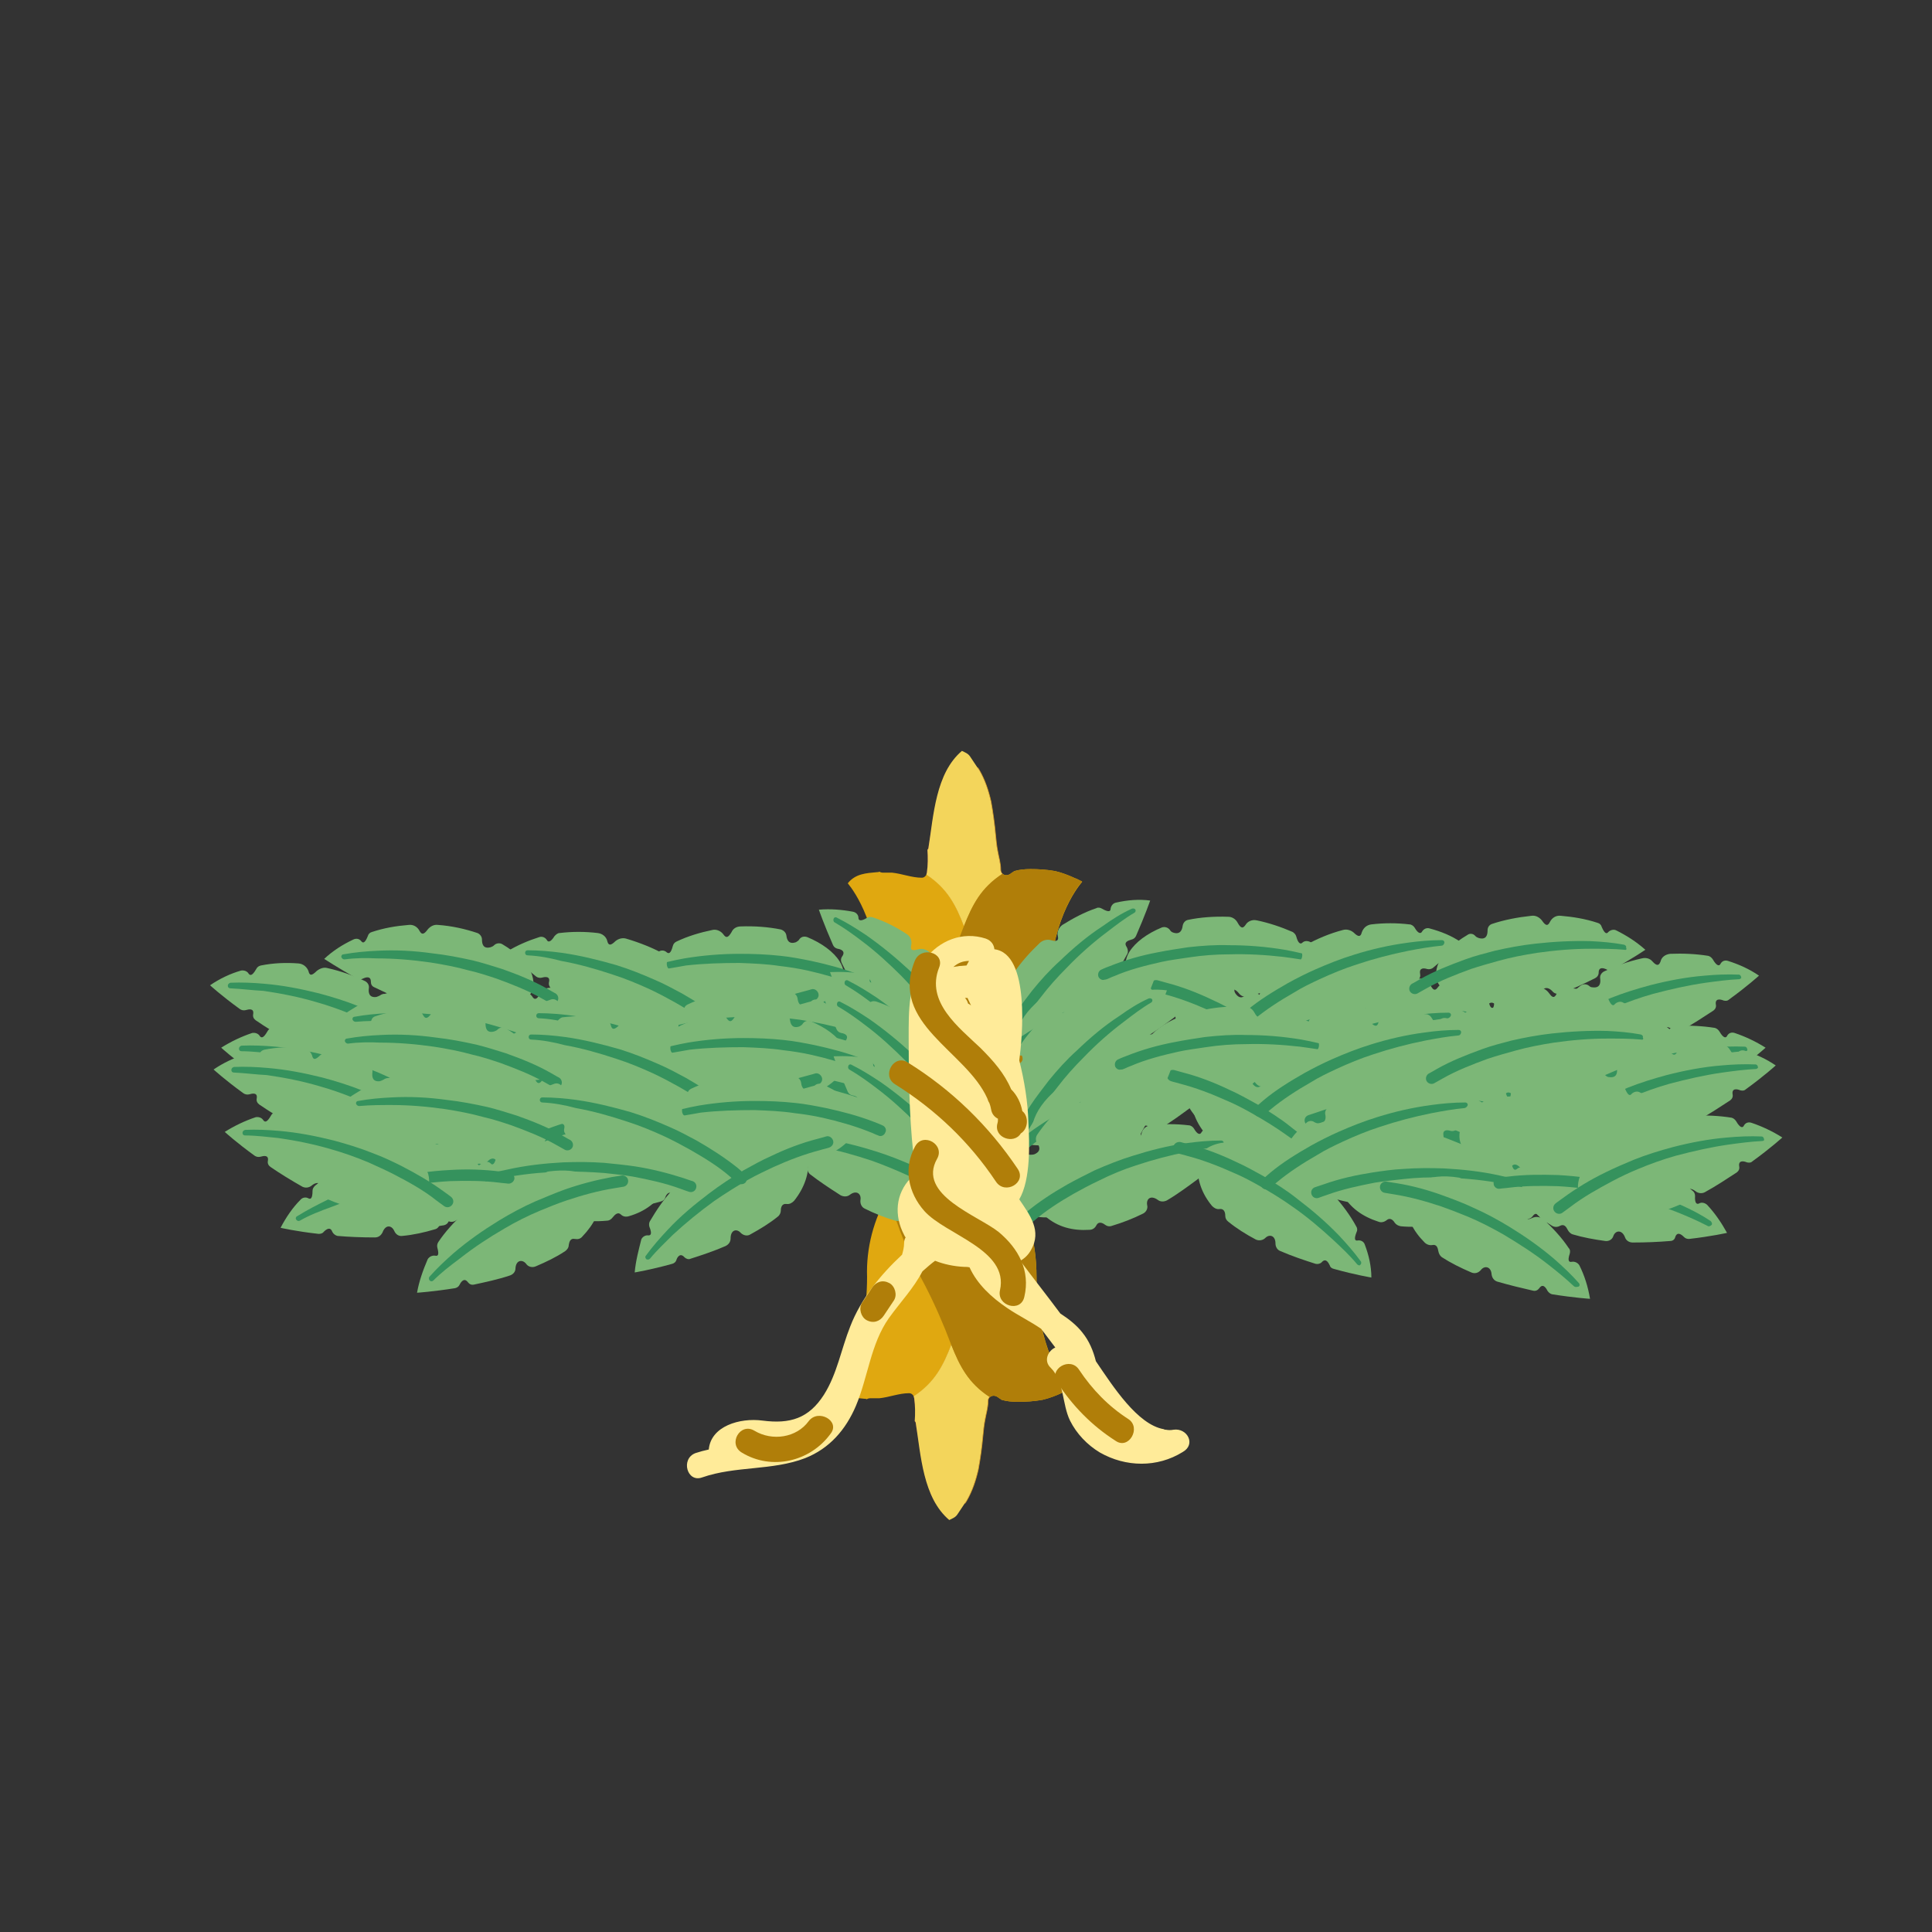 <?xml version="1.0" encoding="utf-8"?>
<!-- Generator: Adobe Illustrator 19.0.0, SVG Export Plug-In . SVG Version: 6.00 Build 0)  -->
<svg version="1.1" id="Capa_1" xmlns="http://www.w3.org/2000/svg" xmlns:xlink="http://www.w3.org/1999/xlink" x="0px" y="0px"
	 viewBox="-115 116.2 380.8 380.8" style="enable-background:new -115 116.2 380.8 380.8;" xml:space="preserve">
<rect x="-115" y="116.2" width="380.8" height="380.8" fill="#333333" stroke="none"/>
<style type="text/css">
	.st0{fill:#E0A810;}
	.st1{fill:#802D40;}
	.st2{fill:#F3D55B;}
	.st3{fill:#B07E09;}
	.st4{fill:#7CB777;}
	.st5{fill:#35925D;}
	.st6{fill:#FFEB99;}
</style>
<g id="Page-1_1_">
	<g id="_x30_17---Corpse-Flower_1_">
		<path class="st0" d="M94.4,390.7c-1.3,0.6-2.6,1.1-3.9,1.4c-1.6,0.3-3.3,0.4-4.9,0.4c-1.1,0-2.2-0.1-3.2-0.4
			c-0.2-0.2-0.5-0.3-0.7-0.5c-0.8-0.6-1.9-0.3-1.9,0.8c0,1.3-0.4,2.5-0.6,3.7c-0.2,1-0.3,2.1-0.4,3.1c-0.2,2.2-0.5,4.4-0.9,6.6
			c-0.5,2.2-1.2,4.3-2.3,6.2c-0.1,0.2-0.2,0.3-0.3,0.5h-5.8c-2.6-4.6-3-10.8-3.9-15.7c0-0.2-0.1-0.3-0.2-0.4c0.1-1.5,0.1-3-0.1-4.4
			c-0.1-0.6-0.5-1.2-1.1-1.2c-2,0-3.9,0.8-5.9,1c-0.6,0-1.2,0-1.8,0c-0.3,0-0.5,0.1-0.7,0.2c-0.1-0.1-0.2-0.1-0.4-0.1
			c-2.2-0.2-4.3-0.3-5.8-2.2c1.4-1.7,6.3-8.6,6.3-21.8c-0.2-5.7,1.3-11.4,4.2-16.3c2.6-4.6,7.3-7.4,12.5-7.7c8.3,0,16.7,8.6,16.7,24
			c0,13.9,5.4,20.8,6.5,22.1C95.2,390.3,94.8,390.5,94.4,390.7z"/>
		<path class="st1" d="M79.7,392.4c0,1.3-0.4,2.5-0.6,3.7c-0.2,1-0.3,2.1-0.4,3.1c-0.2,2.2-0.5,4.4-0.9,6.6
			c-0.5,2.2-1.2,4.3-2.3,6.2c-0.1,0.2-0.2,0.3-0.3,0.5h-5.8c-2.6-4.6-3-10.8-3.9-15.7c0-0.2-0.1-0.3-0.2-0.4c0.1-1.5,0.1-3-0.1-4.4
			c0-0.2-0.1-0.3-0.1-0.5c4.1-2.7,5.8-6,7.4-10.2c1.6,4.2,3.4,7.5,7.6,10.3C79.8,391.8,79.7,392,79.7,392.4z"/>
		<path class="st2" d="M79.7,392.4c0,1.3-0.4,2.5-0.6,3.7c-0.2,1-0.3,2.1-0.4,3.1c-0.2,2.2-0.5,4.4-0.9,6.6
			c-0.5,2.2-1.2,4.3-2.3,6.2c-0.6,0.9-1.2,1.8-1.8,2.7c-0.4,0.6-1,0.8-1.6,1.1c0,0,0,0,0,0c-5.2-4.4-5.6-12.8-6.6-19.1
			c0-0.2-0.1-0.3-0.2-0.4c0.1-1.5,0.1-3-0.1-4.4c0-0.2-0.1-0.3-0.1-0.5c4.1-2.7,5.8-6,7.4-10.2c1.6,4.2,3.4,7.5,7.6,10.3
			C79.8,391.8,79.7,392,79.7,392.4z"/>
		<path class="st3" d="M94.4,390.7c-1.3,0.6-2.6,1.1-3.9,1.4c-1.6,0.3-3.3,0.4-4.9,0.4c-1.1,0-2.2-0.1-3.2-0.4
			c-0.2-0.2-0.5-0.3-0.7-0.5c-0.5-0.4-1.2-0.4-1.6,0c-4.3-2.8-5.9-6.1-7.6-10.3c-1.5-4-3.2-7.9-5.1-11.6c-3.1-5.7-5.6-11.7-7.3-18
			c2.6-4.6,7.3-7.4,12.5-7.7c8.3,0,16.7,8.6,16.7,24c0,13.9,5.4,20.8,6.5,22.1C95.2,390.3,94.8,390.5,94.4,390.7z"/>
	</g>
</g>
<g id="Page-1">
	<g id="_x30_17---Corpse-Flower">
		<path class="st0" d="M96.9,289.3c-1.3-0.6-2.6-1.1-3.9-1.4c-1.6-0.3-3.3-0.4-4.9-0.4c-1.1,0-2.2,0.1-3.2,0.4
			c-0.2,0.2-0.5,0.3-0.7,0.5c-0.8,0.6-1.9,0.3-1.9-0.8c0-1.3-0.4-2.5-0.6-3.7c-0.2-1-0.3-2.1-0.4-3.1c-0.2-2.2-0.5-4.4-0.9-6.6
			c-0.5-2.2-1.2-4.3-2.3-6.2c-0.1-0.2-0.2-0.3-0.3-0.5h-5.8c-2.6,4.6-3,10.8-3.9,15.7c0,0.2-0.1,0.3-0.2,0.4c0.1,1.5,0.1,3-0.1,4.4
			c-0.1,0.6-0.5,1.2-1.1,1.2c-2,0-3.9-0.8-5.9-1c-0.6,0-1.2,0-1.8,0c-0.3,0-0.5-0.1-0.7-0.2c-0.1,0.1-0.2,0.1-0.4,0.1
			c-2.2,0.2-4.3,0.3-5.8,2.2c1.4,1.7,6.3,8.6,6.3,21.8c-0.2,5.7,1.3,11.4,4.2,16.3c2.6,4.6,7.3,7.4,12.5,7.7c8.3,0,16.7-8.6,16.7-24
			c0-13.9,5.4-20.8,6.5-22.1C97.7,289.7,97.3,289.4,96.9,289.3z"/>
		<path class="st1" d="M82.2,287.6c0-1.3-0.4-2.5-0.6-3.7c-0.2-1-0.3-2.1-0.4-3.1c-0.2-2.2-0.5-4.4-0.9-6.6
			c-0.5-2.2-1.2-4.3-2.3-6.2c-0.1-0.2-0.2-0.3-0.3-0.5h-5.8c-2.6,4.6-3,10.8-3.9,15.7c0,0.2-0.1,0.3-0.2,0.4c0.1,1.5,0.1,3-0.1,4.4
			c0,0.2-0.1,0.3-0.1,0.5c4.1,2.7,5.8,6,7.4,10.2c1.6-4.2,3.4-7.5,7.6-10.3C82.3,288.1,82.2,287.9,82.2,287.6z"/>
		<path class="st2" d="M82.2,287.6c0-1.3-0.4-2.5-0.6-3.7c-0.2-1-0.3-2.1-0.4-3.1c-0.2-2.2-0.5-4.4-0.9-6.6
			c-0.5-2.2-1.2-4.3-2.3-6.2c-0.6-0.9-1.2-1.8-1.8-2.7c-0.4-0.6-1-0.8-1.6-1.1c0,0,0,0,0,0c-5.2,4.4-5.6,12.8-6.6,19.1
			c0,0.2-0.1,0.3-0.2,0.4c0.1,1.5,0.1,3-0.1,4.4c0,0.2-0.1,0.3-0.1,0.5c4.1,2.7,5.8,6,7.4,10.2c1.6-4.2,3.4-7.5,7.6-10.3
			C82.3,288.1,82.2,287.9,82.2,287.6z"/>
		<path class="st3" d="M96.9,289.3c-1.3-0.6-2.6-1.1-3.9-1.4c-1.6-0.3-3.3-0.4-4.9-0.4c-1.1,0-2.2,0.1-3.2,0.4
			c-0.2,0.2-0.5,0.3-0.7,0.5c-0.5,0.4-1.2,0.4-1.6,0c-4.3,2.8-5.9,6.1-7.6,10.3c-1.5,4-3.2,7.9-5.1,11.6c-3.1,5.7-5.6,11.7-7.3,18
			c2.6,4.6,7.3,7.4,12.5,7.7c8.3,0,16.7-8.6,16.7-24c0-13.9,5.4-20.8,6.5-22.1C97.7,289.7,97.3,289.4,96.9,289.3z"/>
	</g>
</g>
<path class="st4" d="M105,294.1c-0.6,0.1-1,0.6-1.1,1.2c0,0.5-0.3,0.8-1.7,0c-0.3-0.2-0.8-0.3-1.1-0.1c-2.4,0.8-4.6,2-6.7,3.3
	c-0.7,0.5-1.1,1.4-0.9,2.2c0.2,0.8-0.1,1.2-1.4,0.8c-0.7-0.2-1.5,0-2.1,0.5c-2,1.9-3.8,3.9-5.2,6c-0.3,0.5-0.3,1.1,0,1.6
	c0.5,0.6,0.9,1.6-0.5,2.2c-0.3,0.1-0.5,0.1-0.8,0.1c-0.6-0.1-1.2,0.2-1.5,0.8c-1.2,2.9-1.7,5.7-1.2,7.9c0.3,1.5,1.4,2.9,2.9,3.3
	c3.2,0.8,6.2,0.2,9-1.4c0.5-0.3,0.8-0.8,0.8-1.4c0-0.9,0.8-0.9,1.4-0.9c0.5,0.1,1-0.1,1.3-0.4c1.6-1.4,3-3,4.4-4.8
	c0.4-0.6,0.4-1.4,0-1.9c-0.7-0.9-0.2-2.1,1.4-1.8c0.6,0.1,1.3-0.2,1.6-0.7c1.3-2.2,2.5-4.4,3.6-6.4c0.2-0.4,0.1-0.9-0.1-1.3
	c-0.7-1,0.2-1.3,0.9-1.5c0.4-0.1,0.7-0.3,0.9-0.7c1.8-4.1,2.8-7,2.8-7C109.5,293.4,107.2,293.6,105,294.1z"/>
<path class="st5" d="M108.6,296.1c-1.9,1.1-3.7,2.5-5.4,3.8c-2.8,2.1-5.5,4.5-7.9,7c-1.9,1.9-3.6,3.8-5.2,5.9
	c-1.2,1.5-2.3,3-3.3,4.6c-1.8,2.7-3.5,5.5-4.7,8.4c-0.3,0.6-0.5,1.1-0.8,1.7s-0.9,0.8-1.5,0.6c-0.6-0.3-0.8-0.9-0.6-1.5
	c0,0,0.3-0.6,0.8-1.7c1.3-3,3-5.8,4.8-8.5c1.1-1.7,2.4-3.3,3.6-4.9c1.7-2.1,3.5-4.1,5.5-5.9c2.6-2.5,5.4-4.9,8.5-6.9
	c1.8-1.3,3.7-2.5,5.7-3.4c0.3-0.1,0.6,0,0.7,0.2C108.9,295.7,108.8,296,108.6,296.1L108.6,296.1z"/>
<path class="st4" d="M118.7,306.9c-0.6-0.2-1.2,0.1-1.5,0.6c-0.2,0.4-0.7,0.6-1.5-0.8c-0.2-0.3-0.6-0.6-1-0.6c-2.5-0.3-5-0.3-7.5,0
	c-0.9,0.1-1.6,0.7-1.8,1.6c-0.2,0.8-0.6,1-1.6,0c-0.6-0.5-1.4-0.7-2.1-0.5c-2.7,0.8-5.1,1.8-7.4,3c-0.5,0.3-0.8,0.9-0.7,1.4
	c0.2,0.8,0.1,1.9-1.4,1.8c-0.3,0-0.5-0.1-0.7-0.2c-0.5-0.4-1.2-0.3-1.6,0.1c-2.4,2-4,4.3-4.6,6.5c-0.4,1.5-0.1,3.2,1.1,4.2
	c2.5,2.2,5.5,2.9,8.7,2.7c0.6,0,1.1-0.3,1.4-0.9c0.4-0.8,1.2-0.5,1.7-0.1c0.4,0.3,0.9,0.4,1.4,0.2c2-0.6,4.1-1.4,6.1-2.4
	c0.6-0.3,1-1,0.8-1.7c-0.2-1.2,0.7-2,2.1-1c0.5,0.4,1.2,0.4,1.8,0.1c2.2-1.3,4.2-2.8,6.1-4.2c0.4-0.3,0.5-0.7,0.4-1.2
	c-0.2-1.2,0.8-1.1,1.4-0.9c0.4,0.1,0.8,0,1.1-0.2c3.4-2.8,5.6-5,5.6-5C123,308.3,120.8,307.4,118.7,306.9z"/>
<path class="st5" d="M121,310.3c-2.2,0.2-4.4,0.6-6.5,1c-3.5,0.7-6.9,1.6-10.2,2.7c-2.5,0.8-4.9,1.8-7.3,3c-1.7,0.8-3.4,1.7-5,2.6
	c-2.8,1.6-5.6,3.4-8,5.5c-0.5,0.4-1,0.8-1.4,1.2c-0.5,0.4-1.2,0.3-1.6-0.2s-0.3-1.2,0.2-1.6c0,0,0.5-0.4,1.4-1.2
	c2.5-2.1,5.3-3.9,8.1-5.5c1.8-1,3.6-1.9,5.4-2.8c2.5-1.1,5-2.1,7.6-2.9c3.5-1.1,7-2,10.7-2.5c2.2-0.3,4.4-0.5,6.7-0.5
	c0.3,0,0.5,0.2,0.5,0.5C121.5,310.1,121.3,310.3,121,310.3L121,310.3z"/>
<path class="st4" d="M143.3,301.9c-0.5-0.3-1.2-0.3-1.6,0.1c-0.3,0.3-0.8,0.3-1.2-1.2c-0.1-0.4-0.4-0.7-0.7-0.9
	c-2.3-1-4.7-1.8-7.1-2.3c-0.9-0.2-1.8,0.2-2.2,0.9c-0.5,0.7-0.9,0.8-1.6-0.5c-0.4-0.7-1.1-1.1-1.8-1.1c-2.8-0.1-5.5,0.1-7.9,0.6
	c-0.6,0.1-1,0.6-1.1,1.2c-0.1,0.8-0.5,1.8-1.9,1.3c-0.3-0.1-0.5-0.3-0.6-0.5c-0.4-0.5-1-0.7-1.6-0.5c-2.9,1.2-5.2,2.9-6.4,4.8
	c-0.8,1.3-1.1,3-0.3,4.4c1.7,2.8,4.3,4.5,7.4,5.3c0.6,0.1,1.1,0,1.6-0.4c0.6-0.6,1.3-0.1,1.6,0.4c0.3,0.4,0.7,0.6,1.2,0.6
	c2.1,0.1,4.3-0.1,6.5-0.4c0.7-0.1,1.2-0.7,1.3-1.4c0.2-1.2,1.3-1.6,2.3-0.3c0.4,0.5,1,0.8,1.7,0.6c2.5-0.6,4.9-1.4,7-2.1
	c0.4-0.2,0.7-0.5,0.8-1c0.1-1.2,1.1-0.8,1.7-0.4c0.3,0.2,0.7,0.3,1.1,0.1c4.1-1.6,6.9-3,6.9-3C146.9,304.6,145.2,303.1,143.3,301.9z
	"/>
<path class="st5" d="M144.4,305.9c-2.1-0.5-4.3-0.8-6.5-1.1c-3.5-0.4-7.1-0.6-10.6-0.5c-2.6,0-5.3,0.2-7.9,0.6
	c-1.9,0.3-3.7,0.5-5.5,0.9c-3.1,0.7-6.3,1.5-9.3,2.8c-0.6,0.2-1.1,0.5-1.7,0.7s-1.2-0.1-1.4-0.6c-0.2-0.6,0.1-1.2,0.6-1.4
	c0,0,0.6-0.3,1.7-0.7c3-1.2,6.2-2.1,9.4-2.7c2-0.4,4-0.7,6-1c2.7-0.3,5.4-0.5,8.1-0.4c3.7,0,7.3,0.3,10.9,0.9
	c2.2,0.4,4.4,0.9,6.5,1.6c0.3,0.1,0.4,0.4,0.3,0.7C145,305.8,144.7,305.9,144.4,305.9L144.4,305.9z"/>
<path class="st4" d="M149.4,329.6c-0.2-0.6-0.8-0.9-1.4-0.8c-0.5,0.1-0.8-0.2-0.2-1.7c0.2-0.4,0.1-0.8-0.1-1.1
	c-1.2-2.2-2.7-4.2-4.4-6.1c-0.6-0.7-1.5-0.9-2.4-0.6c-0.8,0.3-1.2,0.1-1-1.3c0.1-0.8-0.2-1.5-0.8-2c-2.2-1.7-4.5-3.1-6.7-4.2
	c-0.5-0.3-1.2-0.1-1.6,0.3c-0.6,0.6-1.4,1.2-2.3-0.1c-0.2-0.3-0.2-0.5-0.2-0.7c0-0.6-0.4-1.2-1-1.3c-3.1-0.8-5.9-0.8-8,0.1
	c-1.5,0.6-2.7,1.8-2.8,3.3c-0.3,3.3,0.8,6.2,2.8,8.6c0.4,0.4,0.9,0.7,1.5,0.6c0.9-0.1,1.1,0.7,1.1,1.3c0,0.5,0.2,0.9,0.6,1.2
	c1.6,1.3,3.5,2.5,5.4,3.5c0.6,0.3,1.4,0.2,1.9-0.3c0.8-0.8,2-0.5,2,1.1c0,0.7,0.4,1.3,1,1.5c2.3,1,4.7,1.8,6.9,2.5
	c0.4,0.1,0.9,0,1.2-0.3c0.8-0.9,1.3,0,1.6,0.6c0.1,0.4,0.4,0.6,0.8,0.7c4.3,1.2,7.4,1.7,7.4,1.7
	C150.7,333.9,150.2,331.7,149.4,329.6z"/>
<path class="st5" d="M147.9,333.5c-1.4-1.7-3-3.2-4.6-4.7c-2.6-2.4-5.3-4.7-8.2-6.7c-2.1-1.5-4.4-2.9-6.7-4.2
	c-1.6-0.9-3.3-1.8-5-2.5c-2.9-1.3-6-2.5-9.1-3.3c-0.6-0.2-1.2-0.3-1.8-0.5c-0.6-0.2-0.9-0.8-0.8-1.4c0.2-0.6,0.8-0.9,1.4-0.8
	c0,0,0.7,0.2,1.8,0.5c3.1,0.8,6.2,2,9.1,3.4c1.8,0.8,3.6,1.8,5.4,2.8c2.3,1.4,4.6,2.8,6.7,4.5c2.9,2.2,5.7,4.6,8.2,7.2
	c1.5,1.6,3,3.3,4.3,5.1c0.2,0.2,0.1,0.6-0.1,0.7C148.4,333.7,148.1,333.7,147.9,333.5L147.9,333.5z"/>
<path class="st4" d="M166.8,299.2c-0.6-0.2-1.2,0.1-1.5,0.6c-0.2,0.4-0.7,0.6-1.5-0.8c-0.2-0.3-0.6-0.6-1-0.6c-2.5-0.3-5-0.3-7.5,0
	c-0.9,0.1-1.6,0.7-1.9,1.6c-0.2,0.8-0.6,1-1.6,0c-0.6-0.5-1.4-0.7-2.1-0.5c-2.7,0.7-5.2,1.8-7.4,3c-0.5,0.3-0.8,0.9-0.7,1.4
	c0.2,0.8,0.1,1.9-1.4,1.8c-0.3,0-0.5-0.1-0.7-0.2c-0.5-0.4-1.2-0.3-1.6,0.1c-2.4,2-4.1,4.3-4.6,6.5c-0.4,1.5-0.1,3.2,1.1,4.2
	c2.5,2.2,5.5,2.9,8.7,2.8c0.6,0,1.1-0.3,1.4-0.8c0.4-0.8,1.2-0.5,1.7-0.1c0.4,0.3,0.9,0.4,1.4,0.2c2-0.6,4.1-1.4,6.1-2.3
	c0.6-0.3,1-1,0.8-1.7c-0.2-1.2,0.8-2,2.1-1c0.5,0.4,1.2,0.4,1.8,0.1c2.2-1.3,4.2-2.8,6.1-4.2c0.4-0.3,0.5-0.7,0.4-1.2
	c-0.2-1.2,0.8-1.1,1.4-0.9c0.4,0.1,0.8,0,1.1-0.2c3.4-2.8,5.7-5,5.7-5C171.1,300.6,169,299.8,166.8,299.2z"/>
<path class="st5" d="M169.1,302.6c-2.2,0.2-4.4,0.6-6.5,1c-3.5,0.7-6.9,1.6-10.2,2.7c-2.5,0.8-4.9,1.8-7.3,2.9
	c-1.7,0.8-3.4,1.6-5,2.6c-2.8,1.6-5.6,3.4-8,5.4c-0.5,0.4-1,0.8-1.4,1.2c-0.5,0.4-1.2,0.3-1.6-0.2c-0.4-0.5-0.3-1.2,0.2-1.6
	c0,0,0.5-0.4,1.4-1.2c2.5-2.1,5.3-3.8,8.1-5.4c1.8-1,3.6-1.9,5.4-2.7c2.5-1.1,5-2.1,7.6-2.9c3.5-1.1,7-1.9,10.7-2.4
	c2.2-0.3,4.4-0.5,6.7-0.5c0.3,0,0.5,0.2,0.5,0.5C169.6,302.4,169.4,302.6,169.1,302.6L169.1,302.6z"/>
<path class="st4" d="M181.1,314.6c-0.5-0.3-1.2-0.3-1.6,0.1c-0.4,0.3-0.8,0.3-1.1-1.2c-0.1-0.4-0.3-0.7-0.7-0.9
	c-2.2-1.1-4.6-2-7-2.6c-0.9-0.2-1.8,0.1-2.3,0.8c-0.5,0.7-0.9,0.7-1.5-0.5c-0.3-0.7-1-1.1-1.8-1.2c-2.8-0.2-5.5-0.1-7.9,0.3
	c-0.6,0.1-1,0.5-1.1,1.1c-0.1,0.8-0.5,1.8-1.9,1.2c-0.3-0.1-0.5-0.3-0.6-0.5c-0.3-0.5-1-0.7-1.6-0.5c-3,1.1-5.3,2.6-6.6,4.5
	c-0.9,1.3-1.2,3-0.4,4.3c1.6,2.9,4.1,4.6,7.2,5.6c0.5,0.2,1.1,0.1,1.6-0.3c0.7-0.6,1.3,0,1.6,0.5c0.3,0.4,0.7,0.6,1.2,0.7
	c2.1,0.2,4.3,0.1,6.5-0.1c0.7-0.1,1.3-0.6,1.4-1.3c0.2-1.2,1.4-1.6,2.3-0.2c0.4,0.5,1,0.8,1.7,0.7c2.5-0.5,4.9-1.2,7.1-1.8
	c0.4-0.1,0.8-0.5,0.8-1c0.2-1.2,1.1-0.8,1.7-0.4c0.3,0.2,0.7,0.3,1.1,0.2c4.2-1.5,7-2.8,7-2.8C184.6,317.4,182.9,315.9,181.1,314.6z
	"/>
<path class="st5" d="M182,318.7c-2.1-0.6-4.3-1-6.5-1.3c-3.5-0.6-7-0.9-10.6-1c-2.6-0.1-5.3,0-7.9,0.3c-1.9,0.2-3.7,0.4-5.6,0.7
	c-3.1,0.6-6.4,1.3-9.4,2.4c-0.6,0.2-1.2,0.4-1.7,0.6c-0.6,0.2-1.2-0.1-1.4-0.7s0.1-1.2,0.7-1.4c0,0,0.6-0.2,1.8-0.6
	c3.1-1.1,6.3-1.8,9.5-2.3c2-0.3,4-0.6,6.1-0.7c2.7-0.2,5.4-0.2,8.1-0.1c3.7,0.2,7.3,0.6,10.9,1.4c2.2,0.5,4.4,1,6.4,1.8
	c0.3,0.1,0.4,0.4,0.3,0.7C182.6,318.6,182.3,318.7,182,318.7L182,318.7z"/>
<path class="st4" d="M203.6,299.6c-0.5-0.3-1.2-0.1-1.6,0.3c-0.3,0.4-0.7,0.4-1.3-1c-0.1-0.4-0.4-0.7-0.8-0.8
	c-2.4-0.8-4.9-1.2-7.3-1.4c-0.9-0.1-1.7,0.4-2.1,1.2c-0.4,0.8-0.8,0.9-1.6-0.3c-0.5-0.6-1.2-1-2-0.9c-2.8,0.3-5.4,0.8-7.8,1.6
	c-0.6,0.2-0.9,0.7-0.9,1.3c0,0.8-0.2,1.9-1.7,1.5c-0.3-0.1-0.5-0.2-0.7-0.4c-0.4-0.5-1.1-0.6-1.6-0.2c-2.7,1.6-4.8,3.5-5.7,5.6
	c-0.6,1.4-0.7,3.2,0.3,4.4c2.1,2.6,4.9,3.9,8,4.3c0.6,0.1,1.1-0.1,1.5-0.6c0.6-0.7,1.2-0.3,1.7,0.2c0.3,0.3,0.8,0.5,1.3,0.5
	c2.1-0.2,4.2-0.6,6.4-1.2c0.7-0.2,1.1-0.8,1.1-1.5c0-1.2,1.1-1.8,2.2-0.6c0.4,0.5,1.1,0.6,1.7,0.4c2.4-0.9,4.7-2,6.7-3
	c0.4-0.2,0.7-0.6,0.7-1.1c0-1.2,1-0.9,1.6-0.6c0.3,0.2,0.8,0.2,1.1,0c3.9-2.1,6.5-3.9,6.5-3.9C207.5,301.8,205.6,300.6,203.6,299.6z
	"/>
<path class="st5" d="M205.2,303.4c-2.2-0.2-4.4-0.2-6.6-0.2c-3.5,0-7.1,0.3-10.6,0.8c-2.6,0.4-5.2,0.9-7.7,1.6
	c-1.8,0.5-3.6,1-5.4,1.6c-3,1.1-6.1,2.3-8.9,3.9c-0.5,0.3-1.1,0.6-1.6,0.9s-1.2,0.1-1.5-0.4s-0.1-1.2,0.4-1.5c0,0,0.6-0.3,1.6-0.9
	c2.8-1.6,5.9-2.8,8.9-3.9c1.9-0.7,3.9-1.2,5.8-1.7c2.6-0.6,5.3-1.1,8-1.4c3.6-0.4,7.3-0.6,10.9-0.5c2.2,0.1,4.5,0.3,6.6,0.7
	c0.3,0.1,0.5,0.3,0.4,0.6C205.7,303.3,205.5,303.5,205.2,303.4L205.2,303.4z"/>
<path class="st4" d="M191.7,333.7c-0.3-0.5-0.9-0.8-1.5-0.7c-0.5,0.1-0.9-0.1-0.4-1.6c0.1-0.4,0.1-0.8-0.2-1.1
	c-1.4-2.1-3.1-3.9-4.9-5.6c-0.7-0.6-1.6-0.7-2.4-0.3c-0.8,0.4-1.2,0.2-1.1-1.2c0-0.8-0.4-1.5-1-1.9c-2.3-1.5-4.8-2.7-7.1-3.5
	c-0.6-0.2-1.2,0-1.5,0.4c-0.5,0.7-1.3,1.3-2.3,0.1c-0.2-0.2-0.3-0.5-0.3-0.7c0-0.6-0.5-1.1-1.1-1.2c-3.1-0.5-5.9-0.2-7.9,0.9
	c-1.4,0.7-2.5,2.1-2.5,3.6c0,3.3,1.4,6,3.7,8.3c0.4,0.4,1,0.6,1.5,0.5c0.9-0.2,1.1,0.6,1.2,1.2c0.1,0.5,0.3,0.9,0.7,1.2
	c1.7,1.1,3.7,2.1,5.8,3c0.7,0.3,1.4,0.1,1.9-0.5c0.7-0.9,2-0.7,2.1,0.9c0.1,0.7,0.5,1.2,1.1,1.4c2.4,0.7,4.9,1.3,7.1,1.8
	c0.5,0.1,0.9-0.1,1.2-0.5c0.7-1,1.3-0.1,1.6,0.5c0.2,0.3,0.5,0.6,0.9,0.7c4.4,0.7,7.5,0.9,7.5,0.9
	C193.5,337.9,192.7,335.7,191.7,333.7z"/>
<path class="st5" d="M190.6,337.7c-1.6-1.5-3.3-2.9-5.1-4.3c-2.8-2.2-5.8-4.1-8.8-5.9c-2.3-1.3-4.6-2.5-7-3.5
	c-1.7-0.7-3.5-1.4-5.2-2c-3-1-6.2-1.9-9.4-2.4c-0.6-0.1-1.2-0.2-1.8-0.3c-0.6-0.1-1-0.7-0.9-1.3c0.1-0.6,0.7-1,1.3-0.9
	c0,0,0.7,0.1,1.9,0.3c3.2,0.5,6.4,1.4,9.4,2.5c1.9,0.7,3.8,1.4,5.7,2.3c2.5,1.1,4.9,2.4,7.2,3.8c3.1,1.9,6.1,4,8.9,6.4
	c1.7,1.5,3.3,3,4.8,4.7c0.2,0.2,0.2,0.6-0.1,0.7C191.1,338,190.8,337.9,190.6,337.7L190.6,337.7z"/>
<path class="st4" d="M216.9,321.8c-0.4-0.4-1.1-0.6-1.6-0.3c-0.4,0.2-0.9,0.1-0.8-1.5c0-0.4-0.2-0.8-0.5-1c-1.9-1.6-4.1-2.9-6.3-4
	c-0.8-0.4-1.8-0.3-2.4,0.3c-0.6,0.6-1.1,0.5-1.4-0.8c-0.2-0.7-0.8-1.3-1.5-1.6c-2.6-0.8-5.3-1.3-7.8-1.4c-0.6,0-1.1,0.3-1.3,0.9
	c-0.3,0.8-0.9,1.6-2.1,0.8c-0.2-0.2-0.4-0.4-0.5-0.6c-0.2-0.6-0.8-0.9-1.4-0.8c-3.1,0.4-5.7,1.4-7.4,3c-1.1,1.1-1.8,2.7-1.4,4.1
	c0.9,3.2,3.1,5.4,5.8,7c0.5,0.3,1.1,0.3,1.6,0c0.8-0.4,1.2,0.2,1.5,0.8c0.2,0.4,0.6,0.8,1,0.9c2,0.6,4.2,1,6.4,1.3
	c0.7,0.1,1.4-0.3,1.6-1c0.4-1.1,1.7-1.3,2.3,0.3c0.2,0.6,0.8,1,1.5,1c2.5,0,5-0.1,7.4-0.3c0.5,0,0.9-0.3,1-0.8
	c0.4-1.1,1.2-0.5,1.7,0c0.3,0.3,0.6,0.4,1,0.4c4.4-0.5,7.5-1.2,7.5-1.2C219.7,325.3,218.4,323.4,216.9,321.8z"/>
<path class="st5" d="M216.9,325.9c-1.9-1-4-1.9-6-2.7c-3.3-1.3-6.7-2.3-10.1-3.2c-2.5-0.6-5.1-1.1-7.7-1.4c-1.9-0.2-3.7-0.4-5.6-0.5
	c-3.2-0.1-6.5-0.1-9.7,0.3c-0.6,0.1-1.2,0.1-1.8,0.2s-1.2-0.4-1.2-1c-0.1-0.6,0.4-1.2,1-1.2c0,0,0.7-0.1,1.9-0.2
	c3.2-0.4,6.5-0.4,9.7-0.3c2,0.1,4.1,0.3,6.1,0.6c2.7,0.4,5.3,0.9,7.9,1.6c3.5,1,7,2.1,10.3,3.7c2,0.9,4,1.9,5.9,3.2
	c0.2,0.2,0.3,0.5,0.2,0.7C217.5,326,217.2,326.1,216.9,325.9L216.9,325.9z"/>
<path class="st4" d="M225.6,305.6c-0.6-0.2-1.2,0-1.5,0.6c-0.2,0.4-0.7,0.5-1.5-0.9c-0.2-0.3-0.5-0.6-0.9-0.7
	c-2.5-0.4-5-0.5-7.5-0.4c-0.9,0.1-1.7,0.6-1.9,1.5c-0.3,0.8-0.7,1-1.6,0c-0.5-0.6-1.3-0.8-2.1-0.6c-2.7,0.6-5.2,1.5-7.5,2.6
	c-0.5,0.3-0.8,0.8-0.7,1.4c0.1,0.8,0,1.9-1.5,1.7c-0.3,0-0.5-0.1-0.7-0.3c-0.5-0.4-1.2-0.4-1.7,0c-2.5,1.9-4.3,4.1-4.9,6.3
	c-0.4,1.5-0.2,3.2,0.9,4.3c2.4,2.3,5.3,3.2,8.5,3.2c0.6,0,1.1-0.3,1.4-0.8c0.5-0.8,1.2-0.4,1.7,0c0.4,0.3,0.9,0.4,1.3,0.3
	c2-0.5,4.1-1.2,6.2-2.1c0.7-0.3,1-1,0.9-1.7c-0.2-1.2,0.8-1.9,2.1-0.9c0.5,0.4,1.2,0.5,1.8,0.2c2.2-1.2,4.3-2.6,6.3-3.9
	c0.4-0.3,0.6-0.7,0.5-1.2c-0.2-1.2,0.8-1.1,1.5-0.8c0.4,0.1,0.8,0.1,1.1-0.2c3.6-2.6,5.9-4.7,5.9-4.7
	C229.8,307.2,227.8,306.3,225.6,305.6z"/>
<path class="st5" d="M227.8,309.2c-2.2,0.1-4.4,0.4-6.6,0.7c-3.5,0.5-7,1.3-10.4,2.2c-2.5,0.7-5,1.6-7.4,2.6
	c-1.7,0.7-3.4,1.5-5.1,2.4c-2.8,1.5-5.7,3.1-8.3,5.1c-0.5,0.4-1,0.7-1.5,1.1s-1.2,0.3-1.6-0.2c-0.4-0.5-0.3-1.2,0.2-1.6
	c0,0,0.5-0.4,1.5-1.1c2.6-1.9,5.4-3.6,8.3-5c1.8-0.9,3.7-1.7,5.6-2.5c2.5-1,5.1-1.8,7.7-2.5c3.5-0.9,7.1-1.6,10.8-1.9
	c2.2-0.2,4.5-0.3,6.7-0.2c0.3,0,0.5,0.3,0.5,0.6C228.3,308.9,228,309.2,227.8,309.2L227.8,309.2z"/>
<path class="st4" d="M46.4,295.5c0,0,1,2.9,2.8,7c0.2,0.4,0.5,0.6,0.9,0.7c0.7,0.1,1.6,0.5,0.9,1.5c-0.3,0.4-0.3,0.9-0.1,1.3
	c1,2.1,2.2,4.3,3.6,6.4c0.3,0.6,1,0.8,1.6,0.7c1.6-0.3,2.1,0.9,1.4,1.8c-0.4,0.6-0.4,1.4,0,1.9c1.4,1.8,2.8,3.4,4.4,4.8
	c0.4,0.3,0.8,0.5,1.3,0.4c0.6-0.1,1.4,0,1.4,0.9c0,0.6,0.3,1.1,0.8,1.4c2.8,1.6,5.8,2.2,9,1.4c1.5-0.4,2.5-1.8,2.9-3.3
	c0.5-2.2,0-5-1.2-7.9c-0.2-0.6-0.8-0.9-1.5-0.8c-0.2,0-0.5,0-0.8-0.1c-1.4-0.6-1-1.6-0.5-2.2c0.4-0.5,0.4-1.1,0-1.6
	c-1.4-2.1-3.2-4.1-5.2-6c-0.6-0.5-1.4-0.7-2.1-0.5c-1.3,0.4-1.6,0.1-1.4-0.8s-0.2-1.8-0.9-2.2c-2.1-1.4-4.3-2.5-6.7-3.3
	c-0.4-0.1-0.8-0.1-1.1,0.1c-1.3,0.8-1.7,0.5-1.7,0c0-0.6-0.5-1.1-1.1-1.2C51,295.5,48.7,295.3,46.4,295.5z"/>
<path class="st5" d="M49.5,298c-0.2-0.1-0.3-0.4-0.2-0.7c0.1-0.3,0.4-0.4,0.7-0.2c2,1,3.9,2.2,5.7,3.4c3,2.1,5.8,4.4,8.5,6.9
	c2,1.9,3.8,3.9,5.5,5.9c1.3,1.6,2.5,3.2,3.6,4.9c1.8,2.7,3.5,5.5,4.8,8.5c0.5,1.1,0.8,1.7,0.8,1.7c0.3,0.6,0,1.2-0.6,1.5
	s-1.2,0-1.5-0.6s-0.5-1.1-0.8-1.7c-1.3-2.9-3-5.8-4.7-8.4c-1-1.6-2.2-3.1-3.3-4.6c-1.6-2.1-3.4-4-5.2-5.9c-2.5-2.5-5.1-4.9-7.9-7
	C53.2,300.4,51.4,299.1,49.5,298L49.5,298z"/>
<path class="st4" d="M33.2,311.3c0,0,2.2,2.2,5.6,5c0.3,0.2,0.7,0.3,1.1,0.2c0.7-0.2,1.7-0.3,1.4,0.9c-0.1,0.5,0.1,0.9,0.4,1.2
	c1.8,1.4,3.9,2.8,6.1,4.2c0.6,0.3,1.3,0.3,1.8-0.1c1.3-1,2.3-0.2,2.1,1c-0.1,0.7,0.2,1.4,0.8,1.7c2,1,4,1.8,6.1,2.4
	c0.5,0.1,1,0.1,1.4-0.2c0.5-0.3,1.3-0.7,1.7,0.1c0.3,0.5,0.8,0.8,1.4,0.9c3.2,0.2,6.2-0.6,8.7-2.7c1.2-1,1.5-2.7,1.1-4.2
	c-0.5-2.2-2.2-4.5-4.6-6.5c-0.5-0.4-1.2-0.4-1.6-0.1c-0.2,0.1-0.4,0.2-0.7,0.2c-1.5,0.1-1.6-1-1.4-1.8c0.1-0.6-0.2-1.2-0.7-1.4
	c-2.2-1.2-4.7-2.3-7.4-3c-0.7-0.2-1.5,0-2.1,0.5c-1,1-1.4,0.8-1.6,0c-0.2-0.9-1-1.5-1.8-1.6c-2.5-0.3-5-0.3-7.5,0
	c-0.4,0-0.7,0.3-1,0.6c-0.8,1.3-1.3,1.2-1.5,0.8c-0.3-0.5-0.9-0.8-1.5-0.6C37.3,309.3,35.2,310.1,33.2,311.3z"/>
<path class="st5" d="M37.1,312.2c-0.3,0-0.5-0.2-0.5-0.5s0.2-0.5,0.5-0.5c2.2,0,4.5,0.2,6.7,0.5c3.6,0.5,7.2,1.4,10.7,2.5
	c2.6,0.8,5.1,1.8,7.6,2.9c1.8,0.8,3.7,1.8,5.4,2.8c2.8,1.6,5.6,3.4,8.1,5.5c0.9,0.8,1.4,1.2,1.4,1.2c0.5,0.4,0.5,1.1,0.2,1.6
	c-0.4,0.5-1.1,0.5-1.6,0.2c-0.5-0.4-1-0.8-1.4-1.2c-2.4-2.1-5.2-3.9-8-5.5c-1.6-0.9-3.3-1.8-5-2.6c-2.4-1.1-4.8-2.1-7.3-3
	c-3.3-1.1-6.8-2.1-10.2-2.7C41.5,312.7,39.3,312.3,37.1,312.2L37.1,312.2z"/>
<path class="st4" d="M9.7,308.1c0,0,2.8,1.4,6.9,3c0.4,0.1,0.8,0.1,1.1-0.1c0.6-0.4,1.5-0.8,1.7,0.4c0.1,0.5,0.4,0.9,0.8,1
	c2.2,0.8,4.6,1.5,7,2.1c0.6,0.2,1.3-0.1,1.7-0.6c1-1.4,2.1-0.9,2.3,0.3c0.1,0.7,0.6,1.3,1.3,1.4c2.2,0.3,4.4,0.5,6.5,0.4
	c0.5,0,0.9-0.2,1.2-0.6c0.4-0.5,1-1,1.6-0.4c0.4,0.4,1,0.5,1.6,0.4c3.1-0.8,5.7-2.5,7.4-5.3c0.8-1.3,0.6-3-0.3-4.4
	c-1.2-1.9-3.5-3.6-6.4-4.8c-0.6-0.2-1.2-0.1-1.6,0.5c-0.1,0.2-0.3,0.3-0.6,0.5c-1.4,0.5-1.8-0.4-1.9-1.3c-0.1-0.6-0.5-1-1.1-1.2
	c-2.5-0.5-5.2-0.7-7.9-0.6c-0.8,0-1.5,0.4-1.8,1.1c-0.7,1.2-1.1,1.2-1.6,0.5s-1.4-1.1-2.2-0.9c-2.4,0.5-4.8,1.2-7.1,2.3
	c-0.4,0.2-0.6,0.5-0.7,0.9c-0.4,1.5-0.8,1.5-1.2,1.2c-0.4-0.4-1.1-0.5-1.6-0.1C13,304.9,11.2,306.4,9.7,308.1z"/>
<path class="st5" d="M13.7,307.7c-0.3,0.1-0.5-0.1-0.6-0.3c-0.1-0.3,0.1-0.6,0.3-0.7c2.1-0.7,4.3-1.2,6.5-1.6
	c3.6-0.6,7.3-0.9,10.9-0.9c2.7,0,5.4,0.1,8.1,0.4c2,0.2,4,0.6,6,1c3.2,0.7,6.3,1.5,9.4,2.7c1.1,0.4,1.7,0.7,1.7,0.7
	c0.6,0.2,0.9,0.9,0.6,1.4c-0.2,0.6-0.9,0.9-1.4,0.6c-0.6-0.2-1.1-0.5-1.7-0.7c-3-1.2-6.2-2.1-9.3-2.8c-1.8-0.4-3.7-0.7-5.5-0.9
	c-2.6-0.4-5.2-0.5-7.9-0.6c-3.5,0-7.1,0.1-10.6,0.5C18.1,306.9,15.9,307.2,13.7,307.7L13.7,307.7z"/>
<path class="st4" d="M7.2,338.1c0,0,3.1-0.5,7.4-1.7c0.4-0.1,0.7-0.4,0.8-0.7c0.2-0.7,0.8-1.5,1.6-0.6c0.3,0.3,0.8,0.5,1.2,0.3
	c2.2-0.7,4.6-1.5,6.9-2.5c0.6-0.3,1-0.8,1-1.5c0-1.7,1.2-2,2-1.1c0.5,0.5,1.3,0.7,1.9,0.3c2-1.1,3.8-2.2,5.4-3.5
	c0.4-0.3,0.6-0.8,0.6-1.2c0-0.6,0.2-1.4,1.1-1.3c0.6,0.1,1.1-0.2,1.5-0.6c2-2.5,3.1-5.4,2.8-8.6c-0.1-1.5-1.3-2.8-2.8-3.3
	c-2.1-0.8-4.9-0.8-8-0.1c-0.6,0.1-1,0.7-1,1.3c0,0.2-0.1,0.5-0.2,0.7c-0.8,1.3-1.7,0.7-2.3,0.1c-0.4-0.4-1-0.5-1.6-0.3
	c-2.3,1.1-4.6,2.5-6.7,4.2c-0.6,0.5-0.9,1.2-0.8,2c0.2,1.4-0.2,1.6-1,1.3c-0.8-0.3-1.8-0.1-2.4,0.6c-1.7,1.8-3.1,3.9-4.4,6.1
	c-0.2,0.3-0.2,0.8-0.1,1.1c0.6,1.5,0.2,1.7-0.2,1.7c-0.6-0.1-1.2,0.3-1.4,0.8C7.9,333.5,7.4,335.7,7.2,338.1z"/>
<path class="st5" d="M10.2,335.3c-0.2,0.2-0.5,0.2-0.7,0.1c-0.2-0.2-0.3-0.5-0.1-0.7c1.3-1.8,2.8-3.5,4.3-5.1c2.5-2.7,5.3-5,8.2-7.2
	c2.1-1.6,4.4-3.1,6.7-4.5c1.8-1,3.6-2,5.4-2.8c2.9-1.4,6-2.6,9.1-3.4c1.2-0.3,1.8-0.5,1.8-0.5c0.6-0.2,1.2,0.2,1.4,0.8
	c0.2,0.6-0.2,1.2-0.8,1.4c-0.6,0.2-1.2,0.3-1.8,0.5c-3.1,0.8-6.2,2-9.1,3.3c-1.7,0.8-3.4,1.6-5,2.5c-2.3,1.3-4.5,2.7-6.7,4.2
	c-2.9,2.1-5.6,4.3-8.2,6.7C13.2,332.1,11.6,333.7,10.2,335.3L10.2,335.3z"/>
<path class="st4" d="M-15,303.7c0,0,2.2,2.2,5.7,5c0.3,0.2,0.7,0.3,1.1,0.2c0.7-0.2,1.7-0.3,1.4,0.9c-0.1,0.5,0.1,0.9,0.4,1.2
	c1.8,1.4,3.9,2.8,6.1,4.2c0.6,0.3,1.3,0.3,1.8-0.1c1.3-1,2.3-0.2,2.1,1c-0.1,0.7,0.2,1.4,0.8,1.7c2,1,4.1,1.8,6.1,2.3
	c0.5,0.1,1,0,1.4-0.2c0.5-0.4,1.3-0.7,1.7,0.1c0.3,0.5,0.8,0.8,1.4,0.8c3.2,0.2,6.2-0.6,8.7-2.8c1.2-1,1.5-2.7,1.1-4.2
	c-0.5-2.2-2.2-4.5-4.6-6.5c-0.5-0.4-1.2-0.4-1.6-0.1c-0.2,0.1-0.4,0.2-0.7,0.2c-1.5,0.1-1.6-1-1.4-1.8c0.1-0.6-0.2-1.2-0.7-1.4
	c-2.2-1.2-4.7-2.2-7.4-3c-0.7-0.2-1.5,0-2.1,0.5c-1,1-1.4,0.8-1.6,0c-0.2-0.9-1-1.5-1.9-1.6c-2.5-0.3-5-0.3-7.5,0
	c-0.4,0-0.7,0.3-1,0.6c-0.8,1.3-1.3,1.2-1.5,0.8c-0.3-0.5-0.9-0.8-1.5-0.6C-10.9,301.6-13,302.5-15,303.7z"/>
<path class="st5" d="M-11,304.5c-0.3,0-0.5-0.2-0.5-0.5s0.2-0.5,0.5-0.5c2.2,0,4.5,0.2,6.7,0.5c3.6,0.5,7.2,1.4,10.7,2.4
	c2.6,0.8,5.1,1.8,7.6,2.9c1.9,0.8,3.7,1.8,5.4,2.7c2.8,1.6,5.6,3.4,8.1,5.4c0.9,0.8,1.4,1.2,1.4,1.2c0.5,0.4,0.5,1.1,0.2,1.6
	c-0.4,0.5-1.1,0.5-1.6,0.2c-0.5-0.4-1-0.8-1.4-1.2c-2.4-2.1-5.2-3.8-8-5.4c-1.6-0.9-3.3-1.8-5-2.6c-2.4-1.1-4.8-2.1-7.3-2.9
	c-3.3-1.1-6.8-2.1-10.2-2.7C-6.6,305-8.8,304.6-11,304.5L-11,304.5z"/>
<path class="st4" d="M-27.9,321.1c0,0,2.8,1.3,7,2.8c0.4,0.1,0.8,0.1,1.1-0.2c0.6-0.4,1.5-0.8,1.7,0.4c0.1,0.5,0.4,0.8,0.8,1
	c2.2,0.7,4.6,1.3,7.1,1.8c0.6,0.1,1.3-0.1,1.7-0.7c0.9-1.4,2.1-1,2.3,0.2c0.1,0.7,0.7,1.3,1.4,1.3c2.2,0.2,4.4,0.3,6.5,0.1
	c0.5,0,0.9-0.3,1.2-0.7c0.4-0.5,1-1.1,1.6-0.5c0.4,0.4,1,0.5,1.6,0.3c3.1-0.9,5.6-2.7,7.2-5.6c0.7-1.3,0.4-3-0.4-4.3
	c-1.3-1.9-3.6-3.4-6.6-4.5c-0.6-0.2-1.2,0-1.6,0.5c-0.1,0.2-0.3,0.4-0.6,0.5c-1.4,0.6-1.8-0.4-1.9-1.2c-0.1-0.6-0.5-1-1.1-1.1
	c-2.5-0.4-5.2-0.5-7.9-0.3c-0.8,0.1-1.5,0.5-1.8,1.2c-0.6,1.2-1.1,1.2-1.5,0.5c-0.5-0.7-1.4-1.1-2.3-0.8c-2.4,0.6-4.8,1.4-7,2.6
	c-0.4,0.2-0.6,0.5-0.7,0.9c-0.3,1.5-0.8,1.6-1.1,1.2c-0.4-0.4-1.1-0.4-1.6-0.1C-24.7,317.7-26.4,319.3-27.9,321.1z"/>
<path class="st5" d="M-23.9,320.5c-0.3,0.1-0.5-0.1-0.6-0.3c-0.1-0.3,0-0.6,0.3-0.7c2.1-0.8,4.3-1.4,6.4-1.8
	c3.6-0.8,7.2-1.2,10.9-1.4c2.7-0.1,5.4-0.1,8.1,0.1c2,0.2,4.1,0.4,6.1,0.7c3.2,0.5,6.4,1.3,9.5,2.3c1.1,0.4,1.8,0.6,1.8,0.6
	c0.6,0.2,0.9,0.8,0.7,1.4c-0.2,0.6-0.8,0.9-1.4,0.7c-0.6-0.2-1.2-0.4-1.7-0.6c-3-1.1-6.2-1.8-9.4-2.4c-1.8-0.3-3.7-0.5-5.6-0.7
	c-2.6-0.2-5.2-0.3-7.9-0.3c-3.5,0.1-7.1,0.4-10.6,1C-19.6,319.5-21.8,319.9-23.9,320.5L-23.9,320.5z"/>
<path class="st4" d="M-51.1,305.2c0,0,2.6,1.7,6.5,3.9c0.3,0.2,0.7,0.2,1.1,0c0.6-0.3,1.6-0.6,1.6,0.6c0,0.5,0.2,0.9,0.7,1.1
	c2.1,1,4.3,2.1,6.7,3c0.6,0.2,1.3,0.1,1.7-0.4c1.1-1.2,2.2-0.6,2.2,0.6c0,0.7,0.5,1.4,1.1,1.5c2.2,0.6,4.3,1,6.4,1.2
	c0.5,0,1-0.1,1.3-0.5c0.4-0.4,1.1-0.9,1.7-0.2c0.4,0.4,0.9,0.7,1.5,0.6c3.2-0.4,6-1.7,8-4.3c1-1.2,0.9-2.9,0.3-4.4
	c-0.9-2.1-3-4-5.7-5.6c-0.5-0.3-1.2-0.2-1.6,0.2c-0.2,0.2-0.4,0.3-0.7,0.4c-1.5,0.4-1.7-0.7-1.7-1.5c0-0.6-0.4-1.1-0.9-1.3
	c-2.4-0.8-5-1.4-7.8-1.6c-0.8-0.1-1.5,0.3-2,0.9c-0.8,1.1-1.2,1-1.6,0.3c-0.4-0.8-1.2-1.3-2.1-1.2c-2.5,0.2-4.9,0.6-7.3,1.4
	c-0.4,0.1-0.7,0.4-0.8,0.8c-0.6,1.5-1,1.4-1.3,1c-0.4-0.5-1-0.6-1.6-0.3C-47.5,302.4-49.4,303.6-51.1,305.2z"/>
<path class="st5" d="M-47.1,305.3c-0.3,0-0.5-0.2-0.6-0.4c-0.1-0.3,0.1-0.6,0.4-0.6c2.2-0.4,4.4-0.6,6.6-0.7c3.7-0.2,7.3,0,10.9,0.5
	c2.7,0.3,5.3,0.8,8,1.4c2,0.5,3.9,1.1,5.8,1.7c3.1,1.1,6.1,2.3,8.9,3.9c1,0.6,1.6,0.9,1.6,0.9c0.5,0.3,0.7,1,0.4,1.5
	c-0.3,0.5-1,0.7-1.5,0.4c-0.5-0.3-1.1-0.6-1.6-0.9c-2.8-1.6-5.9-2.8-8.9-3.9c-1.8-0.6-3.6-1.2-5.4-1.6c-2.5-0.7-5.1-1.2-7.7-1.6
	c-3.5-0.5-7-0.8-10.6-0.8C-42.7,305-44.9,305-47.1,305.3L-47.1,305.3z"/>
<path class="st4" d="M-35.7,342c0,0,3.1-0.2,7.5-0.9c0.4-0.1,0.7-0.3,0.9-0.7c0.3-0.6,0.9-1.4,1.6-0.5c0.3,0.4,0.7,0.6,1.2,0.5
	c2.3-0.5,4.7-1,7.1-1.8c0.6-0.2,1.1-0.7,1.1-1.4c0.1-1.7,1.4-1.8,2.1-0.9c0.4,0.6,1.2,0.8,1.9,0.5c2.1-0.9,4-1.8,5.8-3
	c0.4-0.3,0.7-0.7,0.7-1.2c0.1-0.6,0.3-1.4,1.2-1.2c0.6,0.1,1.1,0,1.5-0.5c2.2-2.3,3.7-5,3.7-8.3c0-1.5-1.1-2.9-2.5-3.6
	c-2-1.1-4.8-1.3-7.9-0.9c-0.6,0.1-1.1,0.6-1.1,1.2c0,0.2-0.1,0.5-0.3,0.7c-0.9,1.2-1.8,0.5-2.3-0.1c-0.3-0.5-1-0.6-1.5-0.4
	c-2.4,0.8-4.8,2-7.1,3.5c-0.6,0.4-1,1.1-1,1.9c0,1.4-0.3,1.6-1.1,1.2s-1.7-0.3-2.4,0.3c-1.8,1.7-3.5,3.5-4.9,5.6
	c-0.2,0.3-0.3,0.7-0.2,1.1c0.4,1.5,0.1,1.7-0.4,1.6c-0.6-0.1-1.2,0.2-1.5,0.7C-34.6,337.6-35.3,339.7-35.7,342z"/>
<path class="st5" d="M-32.5,339.6c-0.2,0.2-0.5,0.2-0.7,0s-0.2-0.5-0.1-0.7c1.5-1.7,3.1-3.2,4.8-4.7c2.8-2.4,5.8-4.5,8.9-6.4
	c2.3-1.4,4.7-2.7,7.2-3.8c1.9-0.8,3.8-1.6,5.7-2.3c3.1-1.1,6.2-1.9,9.4-2.5c1.2-0.2,1.9-0.3,1.9-0.3c0.6-0.1,1.2,0.3,1.3,0.9
	c0.1,0.6-0.3,1.2-0.9,1.3c-0.6,0.1-1.2,0.2-1.8,0.3c-3.2,0.5-6.4,1.4-9.4,2.4c-1.8,0.6-3.5,1.3-5.2,2c-2.4,1-4.8,2.2-7,3.5
	c-3.1,1.8-6,3.7-8.8,5.9C-29.2,336.7-30.9,338.1-32.5,339.6L-32.5,339.6z"/>
<path class="st4" d="M-62.6,329.2c0,0,3,0.7,7.5,1.2c0.4,0,0.8-0.1,1-0.4c0.5-0.5,1.3-1.1,1.7,0c0.2,0.4,0.6,0.7,1,0.8
	c2.3,0.2,4.8,0.3,7.4,0.3c0.7,0,1.2-0.4,1.5-1c0.6-1.6,1.8-1.4,2.3-0.3c0.3,0.7,0.9,1.1,1.6,1c2.2-0.2,4.4-0.7,6.4-1.3
	c0.5-0.1,0.8-0.5,1-0.9c0.2-0.6,0.7-1.2,1.5-0.8c0.5,0.3,1.1,0.3,1.6,0c2.8-1.6,4.9-3.8,5.8-7c0.4-1.5-0.2-3.1-1.4-4.1
	c-1.6-1.6-4.3-2.6-7.4-3c-0.6-0.1-1.2,0.3-1.4,0.8c-0.1,0.2-0.2,0.4-0.5,0.6c-1.2,0.9-1.8,0-2.1-0.8c-0.2-0.5-0.7-0.9-1.3-0.9
	c-2.5,0.2-5.2,0.6-7.8,1.4c-0.7,0.2-1.3,0.8-1.5,1.6c-0.3,1.4-0.8,1.4-1.4,0.8c-0.6-0.6-1.6-0.7-2.4-0.3c-2.2,1.1-4.4,2.4-6.3,4
	c-0.3,0.3-0.5,0.6-0.5,1c0,1.6-0.4,1.7-0.8,1.5c-0.5-0.3-1.2-0.2-1.6,0.3C-60.2,325.3-61.5,327.1-62.6,329.2z"/>
<path class="st5" d="M-58.8,327.8c-0.2,0.1-0.5,0.1-0.7-0.2c-0.2-0.2-0.1-0.6,0.2-0.7c1.9-1.2,3.9-2.2,5.9-3.2
	c3.3-1.5,6.8-2.7,10.3-3.7c2.6-0.7,5.3-1.3,7.9-1.6c2-0.3,4.1-0.5,6.1-0.6c3.2-0.2,6.5-0.1,9.7,0.3c1.2,0.1,1.9,0.2,1.9,0.2
	c0.6,0.1,1,0.6,1,1.2c-0.1,0.6-0.6,1-1.2,1c-0.6-0.1-1.2-0.1-1.8-0.2c-3.2-0.4-6.5-0.4-9.7-0.3c-1.9,0.1-3.7,0.3-5.6,0.5
	c-2.6,0.3-5.2,0.8-7.7,1.4c-3.4,0.9-6.8,1.9-10.1,3.2C-54.8,325.9-56.9,326.7-58.8,327.8L-58.8,327.8z"/>
<path class="st4" d="M-73.6,310.4c0,0,2.3,2.1,5.9,4.7c0.3,0.2,0.7,0.3,1.1,0.2c0.7-0.2,1.7-0.4,1.5,0.8c-0.1,0.5,0.1,0.9,0.5,1.2
	c1.9,1.3,4,2.6,6.3,3.9c0.6,0.3,1.3,0.2,1.8-0.2c1.3-1.1,2.3-0.3,2.1,0.9c-0.1,0.7,0.3,1.4,0.9,1.7c2.1,0.9,4.1,1.6,6.2,2.1
	c0.5,0.1,1,0,1.3-0.3c0.5-0.4,1.2-0.7,1.7,0c0.3,0.5,0.8,0.8,1.4,0.8c3.2,0,6.1-0.9,8.5-3.2c1.1-1.1,1.3-2.8,0.9-4.3
	c-0.7-2.2-2.4-4.4-4.9-6.3c-0.5-0.4-1.2-0.4-1.7,0c-0.2,0.1-0.4,0.2-0.7,0.3c-1.5,0.2-1.6-0.9-1.5-1.7c0.1-0.6-0.2-1.1-0.7-1.4
	c-2.3-1.1-4.8-2-7.5-2.6c-0.7-0.2-1.5,0.1-2.1,0.6c-1,1-1.4,0.9-1.6,0c-0.3-0.8-1-1.4-1.9-1.5c-2.5-0.2-5-0.1-7.5,0.4
	c-0.4,0.1-0.7,0.3-0.9,0.7c-0.8,1.4-1.2,1.3-1.5,0.9c-0.3-0.5-0.9-0.7-1.5-0.6C-69.6,308.1-71.7,309.1-73.6,310.4z"/>
<path class="st5" d="M-69.6,311c-0.3,0-0.5-0.2-0.5-0.5s0.2-0.5,0.5-0.6c2.2-0.1,4.5,0,6.7,0.2c3.6,0.3,7.2,1,10.8,1.9
	c2.6,0.7,5.2,1.5,7.7,2.5c1.9,0.7,3.8,1.6,5.6,2.5c2.9,1.5,5.7,3.1,8.3,5c1,0.7,1.5,1.1,1.5,1.1c0.5,0.4,0.6,1.1,0.2,1.6
	c-0.4,0.5-1.1,0.6-1.6,0.2s-1-0.7-1.5-1.1c-2.5-2-5.4-3.6-8.3-5.1c-1.7-0.9-3.4-1.6-5.1-2.4c-2.4-1-4.9-1.9-7.4-2.6
	c-3.4-1-6.9-1.7-10.4-2.2C-65.2,311.4-67.4,311.1-69.6,311L-69.6,311z"/>
<path class="st4" d="M48.6,307.8c0,0,1,2.9,2.8,7c0.2,0.4,0.5,0.6,0.9,0.7c0.7,0.1,1.6,0.5,0.9,1.5c-0.3,0.4-0.3,0.9-0.1,1.3
	c1,2.1,2.2,4.3,3.6,6.4c0.3,0.6,1,0.8,1.6,0.7c1.6-0.3,2.1,0.9,1.4,1.8c-0.4,0.6-0.4,1.4,0,1.9c1.4,1.8,2.8,3.4,4.4,4.8
	c0.4,0.3,0.8,0.5,1.3,0.4c0.6-0.1,1.4,0,1.4,0.9c0,0.6,0.3,1.1,0.8,1.4c2.8,1.6,5.8,2.2,9,1.4c1.5-0.4,2.5-1.8,2.9-3.3
	c0.5-2.2,0-5-1.2-7.9c-0.2-0.6-0.8-0.9-1.5-0.8c-0.2,0-0.5,0-0.8-0.1c-1.4-0.6-1-1.6-0.5-2.2c0.4-0.5,0.4-1.1,0-1.6
	c-1.4-2.1-3.2-4.1-5.2-6c-0.6-0.5-1.4-0.7-2.1-0.5c-1.3,0.4-1.6,0.1-1.4-0.8c0.2-0.9-0.2-1.8-0.9-2.2c-2.1-1.4-4.3-2.5-6.7-3.3
	c-0.4-0.1-0.8-0.1-1.1,0.1c-1.3,0.8-1.7,0.5-1.7,0c0-0.6-0.5-1.1-1.1-1.2C53.2,307.8,50.9,307.7,48.6,307.8z"/>
<path class="st5" d="M51.7,310.4c-0.2-0.1-0.3-0.4-0.2-0.7c0.1-0.3,0.4-0.4,0.7-0.2c2,1,3.9,2.2,5.7,3.4c3,2.1,5.8,4.4,8.5,6.9
	c2,1.9,3.8,3.9,5.5,5.9c1.3,1.6,2.5,3.2,3.6,4.9c1.8,2.7,3.5,5.5,4.8,8.5c0.5,1.1,0.8,1.7,0.8,1.7c0.3,0.6,0,1.2-0.6,1.5
	s-1.2,0-1.5-0.6s-0.5-1.1-0.8-1.7c-1.3-2.9-3-5.8-4.7-8.4c-1-1.6-2.2-3.1-3.3-4.6c-1.6-2.1-3.4-4-5.2-5.9c-2.5-2.5-5.1-4.9-7.9-7
	C55.4,312.8,53.6,311.5,51.7,310.4L51.7,310.4z"/>
<path class="st4" d="M35.4,323.7c0,0,2.2,2.2,5.6,5c0.3,0.2,0.7,0.3,1.1,0.2c0.7-0.2,1.7-0.3,1.4,0.9c-0.1,0.5,0.1,0.9,0.4,1.2
	c1.8,1.4,3.9,2.8,6.1,4.2c0.6,0.3,1.3,0.3,1.8-0.1c1.3-1,2.3-0.2,2.1,1c-0.1,0.7,0.2,1.4,0.8,1.7c2,1,4,1.8,6.1,2.4
	c0.5,0.1,1,0.1,1.4-0.2c0.5-0.3,1.3-0.7,1.7,0.1c0.3,0.5,0.8,0.8,1.4,0.9c3.2,0.2,6.2-0.6,8.7-2.7c1.2-1,1.5-2.7,1.1-4.2
	c-0.5-2.2-2.2-4.5-4.6-6.5c-0.5-0.4-1.2-0.4-1.6-0.1c-0.2,0.1-0.4,0.2-0.7,0.2c-1.5,0.1-1.6-1-1.4-1.8c0.1-0.6-0.2-1.2-0.7-1.4
	c-2.2-1.2-4.7-2.3-7.4-3c-0.7-0.2-1.5,0-2.1,0.5c-1,1-1.4,0.8-1.6,0c-0.2-0.9-1-1.5-1.8-1.6c-2.5-0.3-5-0.3-7.5,0
	c-0.4,0-0.7,0.3-1,0.6c-0.8,1.3-1.3,1.2-1.5,0.8c-0.3-0.5-0.9-0.8-1.5-0.6C39.5,321.7,37.4,322.5,35.4,323.7z"/>
<path class="st5" d="M39.4,324.5c-0.3,0-0.5-0.2-0.5-0.5s0.2-0.5,0.5-0.5c2.2,0,4.5,0.2,6.7,0.5c3.6,0.5,7.2,1.4,10.7,2.5
	c2.6,0.8,5.1,1.8,7.6,2.9c1.8,0.8,3.7,1.8,5.4,2.8c2.8,1.6,5.6,3.4,8.1,5.5c0.9,0.8,1.4,1.2,1.4,1.2c0.5,0.4,0.5,1.1,0.2,1.6
	c-0.4,0.5-1.1,0.5-1.6,0.2c-0.5-0.4-1-0.8-1.4-1.2c-2.4-2.1-5.2-3.9-8-5.5c-1.6-0.9-3.3-1.8-5-2.6c-2.4-1.1-4.8-2.1-7.3-3
	c-3.3-1.1-6.8-2.1-10.2-2.7C43.7,325.1,41.5,324.7,39.4,324.5L39.4,324.5z"/>
<path class="st4" d="M11.9,320.5c0,0,2.8,1.4,6.9,3c0.4,0.1,0.8,0.1,1.1-0.1c0.6-0.4,1.5-0.8,1.7,0.4c0.1,0.5,0.4,0.9,0.8,1
	c2.2,0.8,4.6,1.5,7,2.1c0.6,0.2,1.3-0.1,1.7-0.6c1-1.4,2.1-0.9,2.3,0.3c0.1,0.7,0.6,1.3,1.3,1.4c2.2,0.3,4.4,0.5,6.5,0.4
	c0.5,0,0.9-0.2,1.2-0.6c0.4-0.5,1-1,1.6-0.4c0.4,0.4,1,0.5,1.6,0.4c3.1-0.8,5.7-2.5,7.4-5.3c0.8-1.3,0.6-3-0.3-4.4
	c-1.2-1.9-3.5-3.6-6.4-4.8c-0.6-0.2-1.2-0.1-1.6,0.5c-0.1,0.2-0.3,0.3-0.6,0.5c-1.4,0.5-1.8-0.4-1.9-1.3c-0.1-0.6-0.5-1-1.1-1.2
	c-2.5-0.5-5.2-0.7-7.9-0.6c-0.8,0-1.5,0.4-1.8,1.1c-0.7,1.2-1.1,1.2-1.6,0.5s-1.4-1.1-2.2-0.9c-2.4,0.5-4.8,1.2-7.1,2.3
	c-0.4,0.2-0.6,0.5-0.7,0.9c-0.4,1.5-0.8,1.5-1.2,1.2c-0.4-0.4-1.1-0.5-1.6-0.1C15.2,317.3,13.5,318.8,11.9,320.5z"/>
<path class="st5" d="M15.9,320.1c-0.3,0.1-0.5-0.1-0.6-0.3c-0.1-0.3,0.1-0.6,0.3-0.7c2.1-0.7,4.3-1.2,6.5-1.6
	c3.6-0.6,7.3-0.9,10.9-0.9c2.7,0,5.4,0.1,8.1,0.4c2,0.2,4,0.6,6,1c3.2,0.7,6.3,1.5,9.4,2.7c1.1,0.4,1.7,0.7,1.7,0.7
	c0.6,0.2,0.9,0.9,0.6,1.4c-0.2,0.6-0.9,0.9-1.4,0.6c-0.6-0.2-1.1-0.5-1.7-0.7c-3-1.2-6.2-2.1-9.3-2.8c-1.8-0.4-3.7-0.7-5.5-0.9
	c-2.6-0.4-5.2-0.5-7.9-0.6c-3.5,0-7.1,0.1-10.6,0.5C20.3,319.3,18.1,319.6,15.9,320.1L15.9,320.1z"/>
<path class="st4" d="M9.4,350.4c0,0,3.1-0.5,7.4-1.7c0.4-0.1,0.7-0.4,0.8-0.7c0.2-0.7,0.8-1.5,1.6-0.6c0.3,0.3,0.8,0.5,1.2,0.3
	c2.2-0.7,4.6-1.5,6.9-2.5c0.6-0.3,1-0.8,1-1.5c0-1.7,1.2-2,2-1.1c0.5,0.5,1.3,0.7,1.9,0.3c2-1.1,3.8-2.2,5.4-3.5
	c0.4-0.3,0.6-0.8,0.6-1.2c0-0.6,0.2-1.4,1.1-1.3c0.6,0.1,1.1-0.2,1.5-0.6c2-2.5,3.1-5.4,2.8-8.6c-0.1-1.5-1.3-2.8-2.8-3.3
	c-2.1-0.8-4.9-0.8-8-0.1c-0.6,0.1-1,0.7-1,1.3c0,0.2-0.1,0.5-0.2,0.7c-0.8,1.3-1.7,0.7-2.3,0.1c-0.4-0.4-1-0.5-1.6-0.3
	c-2.3,1.1-4.6,2.5-6.7,4.2c-0.6,0.5-0.9,1.2-0.8,2c0.2,1.4-0.2,1.6-1,1.3c-0.8-0.3-1.8-0.1-2.4,0.6c-1.7,1.8-3.1,3.9-4.4,6.1
	c-0.2,0.3-0.2,0.8-0.1,1.1c0.6,1.5,0.2,1.7-0.2,1.7c-0.6-0.1-1.2,0.3-1.4,0.8C10.2,345.9,9.6,348.1,9.4,350.4z"/>
<path class="st5" d="M12.4,347.7c-0.2,0.2-0.5,0.2-0.7,0.1c-0.2-0.2-0.3-0.5-0.1-0.7c1.3-1.8,2.8-3.5,4.3-5.1c2.5-2.7,5.3-5,8.2-7.2
	c2.1-1.6,4.4-3.1,6.7-4.5c1.8-1,3.6-2,5.4-2.8c2.9-1.4,6-2.6,9.1-3.4c1.2-0.3,1.8-0.5,1.8-0.5c0.6-0.2,1.2,0.2,1.4,0.8
	c0.2,0.6-0.2,1.2-0.8,1.4c-0.6,0.2-1.2,0.3-1.8,0.5c-3.1,0.8-6.2,2-9.1,3.3c-1.7,0.8-3.4,1.6-5,2.5c-2.3,1.3-4.5,2.7-6.7,4.2
	c-2.9,2.1-5.6,4.3-8.2,6.7C15.4,344.5,13.8,346,12.4,347.7L12.4,347.7z"/>
<path class="st4" d="M-12.7,316c0,0,2.2,2.2,5.7,5c0.3,0.2,0.7,0.3,1.1,0.2c0.7-0.2,1.7-0.3,1.4,0.9c-0.1,0.5,0.1,0.9,0.4,1.2
	c1.8,1.4,3.9,2.8,6.1,4.2c0.6,0.3,1.3,0.3,1.8-0.1c1.3-1,2.3-0.2,2.1,1c-0.1,0.7,0.2,1.4,0.8,1.7c2,1,4.1,1.8,6.1,2.3
	c0.5,0.1,1,0,1.4-0.2c0.5-0.4,1.3-0.7,1.7,0.1c0.3,0.5,0.8,0.8,1.4,0.8c3.2,0.2,6.2-0.6,8.7-2.8c1.2-1,1.5-2.7,1.1-4.2
	c-0.5-2.2-2.2-4.5-4.6-6.5c-0.5-0.4-1.2-0.4-1.6-0.1c-0.2,0.1-0.4,0.2-0.7,0.2c-1.5,0.1-1.6-1-1.4-1.8c0.1-0.6-0.2-1.2-0.7-1.4
	c-2.2-1.2-4.7-2.2-7.4-3c-0.7-0.2-1.5,0-2.1,0.5c-1,1-1.4,0.8-1.6,0c-0.2-0.9-1-1.5-1.9-1.6c-2.5-0.3-5-0.3-7.5,0
	c-0.4,0-0.7,0.3-1,0.6c-0.8,1.3-1.3,1.2-1.5,0.8c-0.3-0.5-0.9-0.8-1.5-0.6C-8.6,314-10.7,314.8-12.7,316z"/>
<path class="st5" d="M-8.8,316.9c-0.3,0-0.5-0.2-0.5-0.5s0.2-0.5,0.5-0.5c2.2,0,4.5,0.2,6.7,0.5c3.6,0.5,7.2,1.4,10.7,2.4
	c2.6,0.8,5.1,1.8,7.6,2.9c1.9,0.8,3.7,1.8,5.4,2.7c2.8,1.6,5.6,3.4,8.1,5.4c0.9,0.8,1.4,1.2,1.4,1.2c0.5,0.4,0.5,1.1,0.2,1.6
	c-0.4,0.5-1.1,0.5-1.6,0.2c-0.5-0.4-1-0.8-1.4-1.2c-2.4-2.1-5.2-3.8-8-5.4c-1.6-0.9-3.3-1.8-5-2.6c-2.4-1.1-4.8-2.1-7.3-2.9
	c-3.3-1.1-6.8-2.1-10.2-2.7C-4.4,317.4-6.6,317-8.8,316.9L-8.8,316.9z"/>
<path class="st4" d="M-25.7,333.5c0,0,2.8,1.3,7,2.8c0.4,0.1,0.8,0.1,1.1-0.2c0.6-0.4,1.5-0.8,1.7,0.4c0.1,0.5,0.4,0.8,0.8,1
	c2.2,0.7,4.6,1.3,7.1,1.8c0.6,0.1,1.3-0.1,1.7-0.7c0.9-1.4,2.1-1,2.3,0.2c0.1,0.7,0.7,1.3,1.4,1.3c2.2,0.2,4.4,0.3,6.5,0.1
	c0.5,0,0.9-0.3,1.2-0.7c0.4-0.5,1-1.1,1.6-0.5c0.4,0.4,1,0.5,1.6,0.3c3.1-0.9,5.6-2.7,7.2-5.6c0.7-1.3,0.4-3-0.4-4.3
	c-1.3-1.9-3.6-3.4-6.6-4.5c-0.6-0.2-1.2,0-1.6,0.5c-0.1,0.2-0.3,0.4-0.6,0.5c-1.4,0.6-1.8-0.4-1.9-1.2c-0.1-0.6-0.5-1-1.1-1.1
	c-2.5-0.4-5.2-0.5-7.9-0.3c-0.8,0.1-1.5,0.5-1.8,1.2c-0.6,1.2-1.1,1.2-1.5,0.5c-0.5-0.7-1.4-1.1-2.3-0.8c-2.4,0.6-4.8,1.4-7,2.6
	c-0.4,0.2-0.6,0.5-0.7,0.9c-0.3,1.5-0.8,1.6-1.1,1.2c-0.4-0.4-1.1-0.4-1.6-0.1C-22.5,330.1-24.2,331.7-25.7,333.5z"/>
<path class="st5" d="M-21.7,332.9c-0.3,0.1-0.5-0.1-0.6-0.3c-0.1-0.3,0-0.6,0.3-0.7c2.1-0.8,4.3-1.4,6.4-1.8
	c3.6-0.8,7.2-1.2,10.9-1.4c2.7-0.1,5.4-0.1,8.1,0.1c2,0.2,4.1,0.4,6.1,0.7c3.2,0.5,6.4,1.3,9.5,2.3c1.1,0.4,1.8,0.6,1.8,0.6
	c0.6,0.2,0.9,0.8,0.7,1.4s-0.8,0.9-1.4,0.7c-0.6-0.2-1.2-0.4-1.7-0.6c-3-1.1-6.2-1.8-9.4-2.4c-1.8-0.3-3.7-0.5-5.6-0.7
	c-2.6-0.2-5.2-0.3-7.9-0.3c-3.5,0.1-7.1,0.4-10.6,1C-17.4,331.9-19.6,332.3-21.7,332.9L-21.7,332.9z"/>
<path class="st4" d="M-48.9,317.5c0,0,2.6,1.7,6.5,3.9c0.3,0.2,0.7,0.2,1.1,0c0.6-0.3,1.6-0.6,1.6,0.6c0,0.5,0.2,0.9,0.7,1.1
	c2.1,1,4.3,2.1,6.7,3c0.6,0.2,1.3,0.1,1.7-0.4c1.1-1.2,2.2-0.6,2.2,0.6c0,0.7,0.5,1.4,1.1,1.5c2.2,0.6,4.3,1,6.4,1.2
	c0.5,0,1-0.1,1.3-0.5c0.4-0.4,1.1-0.9,1.7-0.2c0.4,0.4,0.9,0.7,1.5,0.6c3.2-0.4,6-1.7,8-4.3c1-1.2,0.9-2.9,0.3-4.4
	c-0.9-2.1-3-4-5.7-5.6c-0.5-0.3-1.2-0.2-1.6,0.2c-0.2,0.2-0.4,0.3-0.7,0.4c-1.5,0.4-1.7-0.7-1.7-1.5c0-0.6-0.4-1.1-0.9-1.3
	c-2.4-0.8-5-1.4-7.8-1.6c-0.8-0.1-1.5,0.3-2,0.9c-0.8,1.1-1.2,1-1.6,0.3c-0.4-0.8-1.2-1.3-2.1-1.2c-2.5,0.2-4.9,0.6-7.3,1.4
	c-0.4,0.1-0.7,0.4-0.8,0.8c-0.6,1.5-1,1.4-1.3,1c-0.4-0.5-1-0.6-1.6-0.3C-45.2,314.8-47.2,316-48.9,317.5z"/>
<path class="st5" d="M-44.9,317.6c-0.3,0-0.5-0.2-0.6-0.4c-0.1-0.3,0.1-0.6,0.4-0.6c2.2-0.4,4.4-0.6,6.6-0.7c3.7-0.2,7.3,0,10.9,0.5
	c2.7,0.3,5.3,0.8,8,1.4c2,0.5,3.9,1.1,5.8,1.7c3.1,1.1,6.1,2.3,8.9,3.9c1,0.6,1.6,0.9,1.6,0.9c0.5,0.3,0.7,1,0.4,1.5s-1,0.7-1.5,0.4
	c-0.5-0.3-1.1-0.6-1.6-0.9c-2.8-1.6-5.9-2.8-8.9-3.9c-1.8-0.6-3.6-1.2-5.4-1.6c-2.5-0.7-5.1-1.2-7.7-1.6c-3.5-0.5-7-0.8-10.6-0.8
	C-40.4,317.4-42.7,317.4-44.9,317.6L-44.9,317.6z"/>
<path class="st4" d="M-33.5,354.4c0,0,3.1-0.2,7.5-0.9c0.4-0.1,0.7-0.3,0.9-0.7c0.3-0.6,0.9-1.4,1.6-0.5c0.3,0.4,0.7,0.6,1.2,0.5
	c2.3-0.5,4.7-1,7.1-1.8c0.6-0.2,1.1-0.7,1.1-1.4c0.1-1.7,1.4-1.8,2.1-0.9c0.4,0.6,1.2,0.8,1.9,0.5c2.1-0.9,4-1.8,5.8-3
	c0.4-0.3,0.7-0.7,0.7-1.2c0.1-0.6,0.3-1.4,1.2-1.2c0.6,0.1,1.1,0,1.5-0.5c2.2-2.3,3.7-5,3.7-8.3c0-1.5-1.1-2.9-2.5-3.6
	c-2-1.1-4.8-1.3-7.9-0.9c-0.6,0.1-1.1,0.6-1.1,1.2c0,0.2-0.1,0.5-0.3,0.7c-0.9,1.2-1.8,0.5-2.3-0.1c-0.3-0.5-1-0.6-1.5-0.4
	c-2.4,0.8-4.8,2-7.1,3.5c-0.6,0.4-1,1.1-1,1.9c0,1.4-0.3,1.6-1.1,1.2s-1.7-0.3-2.4,0.3c-1.8,1.7-3.5,3.5-4.9,5.6
	c-0.2,0.3-0.3,0.7-0.2,1.1c0.4,1.5,0.1,1.7-0.4,1.6c-0.6-0.1-1.2,0.2-1.5,0.7C-32.3,349.9-33.1,352.1-33.5,354.4z"/>
<path class="st5" d="M-30.3,352c-0.2,0.2-0.5,0.2-0.7,0s-0.2-0.5-0.1-0.7c1.5-1.7,3.1-3.2,4.8-4.7c2.8-2.4,5.8-4.5,8.9-6.4
	c2.3-1.4,4.7-2.7,7.2-3.8c1.9-0.8,3.8-1.6,5.7-2.3c3.1-1.1,6.2-1.9,9.4-2.5c1.2-0.2,1.9-0.3,1.9-0.3c0.6-0.1,1.2,0.3,1.3,0.9
	c0.1,0.6-0.3,1.2-0.9,1.3c-0.6,0.1-1.2,0.2-1.8,0.3c-3.2,0.5-6.4,1.4-9.4,2.4c-1.8,0.6-3.5,1.3-5.2,2c-2.4,1-4.8,2.2-7,3.5
	c-3.1,1.8-6,3.7-8.8,5.9C-27,349.1-28.7,350.4-30.3,352L-30.3,352z"/>
<path class="st4" d="M-60.4,341.6c0,0,3,0.7,7.5,1.2c0.4,0,0.8-0.1,1-0.4c0.5-0.5,1.3-1.1,1.7,0c0.2,0.4,0.6,0.7,1,0.8
	c2.3,0.2,4.8,0.3,7.4,0.3c0.7,0,1.2-0.4,1.5-1c0.6-1.6,1.8-1.4,2.3-0.3c0.3,0.7,0.9,1.1,1.6,1c2.2-0.2,4.4-0.7,6.4-1.3
	c0.5-0.1,0.8-0.5,1-0.9c0.2-0.6,0.7-1.2,1.5-0.8c0.5,0.3,1.1,0.3,1.6,0c2.8-1.6,4.9-3.8,5.8-7c0.4-1.5-0.2-3.1-1.4-4.1
	c-1.6-1.6-4.3-2.6-7.4-3c-0.6-0.1-1.2,0.3-1.4,0.8c-0.1,0.2-0.2,0.4-0.5,0.6c-1.2,0.9-1.8,0-2.1-0.8c-0.2-0.5-0.7-0.9-1.3-0.9
	c-2.5,0.2-5.2,0.6-7.8,1.4c-0.7,0.2-1.3,0.8-1.5,1.6c-0.3,1.4-0.8,1.4-1.4,0.8c-0.6-0.6-1.6-0.7-2.4-0.3c-2.2,1.1-4.4,2.4-6.3,4
	c-0.3,0.3-0.5,0.6-0.5,1c0,1.6-0.4,1.7-0.8,1.5c-0.5-0.3-1.2-0.2-1.6,0.3C-58,337.6-59.3,339.5-60.4,341.6z"/>
<path class="st5" d="M-56.6,340.2c-0.2,0.1-0.5,0.1-0.7-0.2c-0.2-0.2-0.1-0.6,0.2-0.7c1.9-1.2,3.9-2.2,5.9-3.2
	c3.3-1.5,6.8-2.7,10.3-3.7c2.6-0.7,5.3-1.3,7.9-1.6c2-0.3,4.1-0.5,6.1-0.6c3.2-0.2,6.5-0.1,9.7,0.3c1.2,0.1,1.9,0.2,1.9,0.2
	c0.6,0.1,1,0.6,1,1.2c-0.1,0.6-0.6,1-1.2,1c-0.6-0.1-1.2-0.1-1.8-0.2c-3.2-0.4-6.5-0.4-9.7-0.3c-1.9,0.1-3.7,0.3-5.6,0.5
	c-2.6,0.3-5.2,0.8-7.7,1.4c-3.4,0.9-6.8,1.9-10.1,3.2C-52.6,338.3-54.7,339.1-56.6,340.2L-56.6,340.2z"/>
<path class="st4" d="M-71.4,322.7c0,0,2.3,2.1,5.9,4.7c0.3,0.2,0.7,0.3,1.1,0.2c0.7-0.2,1.7-0.4,1.5,0.8c-0.1,0.5,0.1,0.9,0.5,1.2
	c1.9,1.3,4,2.6,6.3,3.9c0.6,0.3,1.3,0.2,1.8-0.2c1.3-1.1,2.3-0.3,2.1,0.9c-0.1,0.7,0.3,1.4,0.9,1.7c2.1,0.9,4.1,1.6,6.2,2.1
	c0.5,0.1,1,0,1.3-0.3c0.5-0.4,1.2-0.7,1.7,0c0.3,0.5,0.8,0.8,1.4,0.8c3.2,0,6.1-0.9,8.5-3.2c1.1-1.1,1.3-2.8,0.9-4.3
	c-0.7-2.2-2.4-4.4-4.9-6.3c-0.5-0.4-1.2-0.4-1.7,0c-0.2,0.1-0.4,0.2-0.7,0.3c-1.5,0.2-1.6-0.9-1.5-1.7c0.1-0.6-0.2-1.1-0.7-1.4
	c-2.3-1.1-4.8-2-7.5-2.6c-0.7-0.2-1.5,0.1-2.1,0.6c-1,1-1.4,0.9-1.6,0c-0.3-0.8-1-1.4-1.9-1.5c-2.5-0.2-5-0.1-7.5,0.4
	c-0.4,0.1-0.7,0.3-0.9,0.7c-0.8,1.4-1.2,1.3-1.5,0.9c-0.3-0.5-0.9-0.7-1.5-0.6C-67.4,320.5-69.5,321.5-71.4,322.7z"/>
<path class="st5" d="M-67.4,323.4c-0.3,0-0.5-0.2-0.5-0.5s0.2-0.5,0.5-0.6c2.2-0.1,4.5,0,6.7,0.2c3.6,0.3,7.2,1,10.8,1.9
	c2.6,0.7,5.2,1.5,7.7,2.5c1.9,0.7,3.8,1.6,5.6,2.5c2.9,1.5,5.7,3.1,8.3,5c1,0.7,1.5,1.1,1.5,1.1c0.5,0.4,0.6,1.1,0.2,1.6
	c-0.4,0.5-1.1,0.6-1.6,0.2s-1-0.7-1.5-1.1c-2.5-2-5.4-3.6-8.3-5.1c-1.7-0.9-3.4-1.6-5.1-2.4c-2.4-1-4.9-1.9-7.4-2.6
	c-3.4-1-6.9-1.7-10.4-2.2C-63,323.7-65.2,323.4-67.4,323.4L-67.4,323.4z"/>
<path class="st4" d="M106.3,308.3c-0.6,0.1-1,0.6-1.1,1.2c0,0.5-0.3,0.8-1.7,0c-0.3-0.2-0.8-0.3-1.1-0.1c-2.4,0.8-4.6,2-6.7,3.3
	c-0.7,0.5-1.1,1.4-0.9,2.2c0.2,0.8-0.1,1.2-1.4,0.8c-0.7-0.2-1.5,0-2.1,0.5c-2,1.9-3.8,3.9-5.2,6c-0.3,0.5-0.3,1.1,0,1.6
	c0.5,0.6,0.9,1.6-0.5,2.2c-0.3,0.1-0.5,0.1-0.8,0.1c-0.6-0.1-1.2,0.2-1.5,0.8c-1.2,2.9-1.7,5.7-1.2,7.9c0.3,1.5,1.4,2.9,2.9,3.3
	c3.2,0.8,6.2,0.2,9-1.4c0.5-0.3,0.8-0.8,0.8-1.4c0-0.9,0.8-0.9,1.4-0.9c0.5,0.1,1-0.1,1.3-0.4c1.6-1.4,3-3,4.4-4.8
	c0.4-0.6,0.4-1.4,0-1.9c-0.7-0.9-0.2-2.1,1.4-1.8c0.6,0.1,1.3-0.2,1.6-0.7c1.3-2.2,2.5-4.4,3.6-6.4c0.2-0.4,0.1-0.9-0.1-1.3
	c-0.7-1,0.2-1.3,0.9-1.5c0.4-0.1,0.7-0.3,0.9-0.7c1.8-4.1,2.8-7,2.8-7C110.7,307.7,108.5,307.8,106.3,308.3z"/>
<path class="st4" d="M120,321.1c-0.6-0.2-1.2,0.1-1.5,0.6c-0.2,0.4-0.7,0.6-1.5-0.8c-0.2-0.3-0.6-0.6-1-0.6c-2.5-0.3-5-0.3-7.5,0
	c-0.9,0.1-1.6,0.7-1.8,1.6c-0.2,0.8-0.6,1-1.6,0c-0.6-0.5-1.4-0.7-2.1-0.5c-2.7,0.8-5.1,1.8-7.4,3c-0.5,0.3-0.8,0.9-0.7,1.4
	c0.2,0.8,0.1,1.9-1.4,1.8c-0.3,0-0.5-0.1-0.7-0.2c-0.5-0.4-1.2-0.3-1.6,0.1c-2.4,2-4,4.3-4.6,6.5c-0.4,1.5-0.1,3.2,1.1,4.2
	c2.5,2.2,5.5,2.9,8.7,2.7c0.6,0,1.1-0.3,1.4-0.9c0.4-0.8,1.2-0.5,1.7-0.1c0.4,0.3,0.9,0.4,1.4,0.2c2-0.6,4.1-1.4,6.1-2.4
	c0.6-0.3,1-1,0.8-1.7c-0.2-1.2,0.7-2,2.1-1c0.5,0.4,1.2,0.4,1.8,0.1c2.2-1.3,4.2-2.8,6.1-4.2c0.4-0.3,0.5-0.7,0.4-1.2
	c-0.2-1.2,0.8-1.1,1.4-0.9c0.4,0.1,0.8,0,1.1-0.2c3.4-2.8,5.6-5,5.6-5C124.2,322.5,122.1,321.7,120,321.1z"/>
<path class="st5" d="M122.3,324.5c-2.2,0.2-4.4,0.6-6.5,1c-3.5,0.7-6.9,1.6-10.2,2.7c-2.5,0.8-4.9,1.8-7.3,3c-1.7,0.8-3.4,1.7-5,2.6
	c-2.8,1.6-5.6,3.4-8,5.5c-0.5,0.4-1,0.8-1.4,1.2c-0.5,0.4-1.2,0.3-1.6-0.2s-0.3-1.2,0.2-1.6c0,0,0.5-0.4,1.4-1.2
	c2.5-2.1,5.3-3.9,8.1-5.5c1.8-1,3.6-1.9,5.4-2.8c2.5-1.1,5-2.1,7.6-2.9c3.5-1.1,7-2,10.7-2.5c2.2-0.3,4.4-0.5,6.7-0.5
	c0.3,0,0.5,0.2,0.5,0.5C122.8,324.3,122.6,324.5,122.3,324.5L122.3,324.5z"/>
<path class="st4" d="M150.7,343.8c-0.2-0.6-0.8-0.9-1.4-0.8c-0.5,0.1-0.8-0.2-0.2-1.7c0.2-0.4,0.1-0.8-0.1-1.1
	c-1.2-2.2-2.7-4.2-4.4-6.1c-0.6-0.7-1.5-0.9-2.4-0.6c-0.8,0.3-1.2,0.1-1-1.3c0.1-0.8-0.2-1.5-0.8-2c-2.2-1.7-4.5-3.1-6.7-4.2
	c-0.5-0.3-1.2-0.1-1.6,0.3c-0.6,0.6-1.4,1.2-2.3-0.1c-0.2-0.3-0.2-0.5-0.2-0.7c0-0.6-0.4-1.2-1-1.3c-3.1-0.8-5.9-0.8-8,0.1
	c-1.5,0.6-2.7,1.8-2.8,3.3c-0.3,3.3,0.8,6.2,2.8,8.6c0.4,0.4,0.9,0.7,1.5,0.6c0.9-0.1,1.1,0.7,1.1,1.3c0,0.5,0.2,0.9,0.6,1.2
	c1.6,1.3,3.5,2.5,5.4,3.5c0.6,0.3,1.4,0.2,1.9-0.3c0.8-0.8,2-0.5,2,1.1c0,0.7,0.4,1.3,1,1.5c2.3,1,4.7,1.8,6.9,2.5
	c0.4,0.1,0.9,0,1.2-0.3c0.8-0.9,1.3,0,1.6,0.6c0.1,0.4,0.4,0.6,0.8,0.7c4.3,1.2,7.4,1.7,7.4,1.7C152,348.1,151.5,345.9,150.7,343.8z
	"/>
<path class="st5" d="M149.2,347.7c-1.4-1.7-3-3.2-4.6-4.7c-2.6-2.4-5.3-4.7-8.2-6.7c-2.1-1.5-4.4-2.9-6.7-4.2
	c-1.6-0.9-3.3-1.8-5-2.5c-2.9-1.3-6-2.5-9.1-3.3c-0.6-0.2-1.2-0.3-1.8-0.5c-0.6-0.2-0.9-0.8-0.8-1.4c0.2-0.6,0.8-0.9,1.4-0.8
	c0,0,0.7,0.2,1.8,0.5c3.1,0.8,6.2,2,9.1,3.4c1.8,0.8,3.6,1.8,5.4,2.8c2.3,1.4,4.6,2.8,6.7,4.5c2.9,2.2,5.7,4.6,8.2,7.2
	c1.5,1.6,3,3.3,4.3,5.1c0.2,0.2,0.1,0.6-0.1,0.7C149.7,348,149.4,347.9,149.2,347.7L149.2,347.7z"/>
<path class="st4" d="M168.1,313.4c-0.6-0.2-1.2,0.1-1.5,0.6c-0.2,0.4-0.7,0.6-1.5-0.8c-0.2-0.3-0.6-0.6-1-0.6c-2.5-0.3-5-0.3-7.5,0
	c-0.9,0.1-1.6,0.7-1.9,1.6c-0.2,0.8-0.6,1-1.6,0c-0.6-0.5-1.4-0.7-2.1-0.5c-2.7,0.7-5.2,1.8-7.4,3c-0.5,0.3-0.8,0.9-0.7,1.4
	c0.2,0.8,0.1,1.9-1.4,1.8c-0.3,0-0.5-0.1-0.7-0.2c-0.5-0.4-1.2-0.3-1.6,0.1c-2.4,2-4.1,4.3-4.6,6.5c-0.4,1.5-0.1,3.2,1.1,4.2
	c2.5,2.2,5.5,2.9,8.7,2.8c0.6,0,1.1-0.3,1.4-0.8c0.4-0.8,1.2-0.5,1.7-0.1c0.4,0.3,0.9,0.4,1.4,0.2c2-0.6,4.1-1.4,6.1-2.3
	c0.6-0.3,1-1,0.8-1.7c-0.2-1.2,0.8-2,2.1-1c0.5,0.4,1.2,0.4,1.8,0.1c2.2-1.3,4.2-2.8,6.1-4.2c0.4-0.3,0.5-0.7,0.4-1.2
	c-0.2-1.2,0.8-1.1,1.4-0.9c0.4,0.1,0.8,0,1.1-0.2c3.4-2.8,5.7-5,5.7-5C172.4,314.8,170.3,314,168.1,313.4z"/>
<path class="st5" d="M170.4,316.9c-2.2,0.2-4.4,0.6-6.5,1c-3.5,0.7-6.9,1.6-10.2,2.7c-2.5,0.8-4.9,1.8-7.3,2.9
	c-1.7,0.8-3.4,1.6-5,2.6c-2.8,1.6-5.6,3.4-8,5.4c-0.5,0.4-1,0.8-1.4,1.2c-0.5,0.4-1.2,0.3-1.6-0.2c-0.4-0.5-0.3-1.2,0.2-1.6
	c0,0,0.5-0.4,1.4-1.2c2.5-2.1,5.3-3.8,8.1-5.4c1.8-1,3.6-1.9,5.4-2.7c2.5-1.1,5-2.1,7.6-2.9c3.5-1.1,7-1.9,10.7-2.4
	c2.2-0.3,4.4-0.5,6.7-0.5c0.3,0,0.5,0.2,0.5,0.5C170.9,316.6,170.7,316.8,170.4,316.9L170.4,316.9z"/>
<path class="st4" d="M182.3,328.8c-0.5-0.3-1.2-0.3-1.6,0.1c-0.4,0.3-0.8,0.3-1.1-1.2c-0.1-0.4-0.3-0.7-0.7-0.9
	c-2.2-1.1-4.6-2-7-2.6c-0.9-0.2-1.8,0.1-2.3,0.8c-0.5,0.7-0.9,0.7-1.5-0.5c-0.3-0.7-1-1.1-1.8-1.2c-2.8-0.2-5.5-0.1-7.9,0.3
	c-0.6,0.1-1,0.5-1.1,1.1c-0.1,0.8-0.5,1.8-1.9,1.2c-0.3-0.1-0.5-0.3-0.6-0.5c-0.3-0.5-1-0.7-1.6-0.5c-3,1.1-5.3,2.6-6.6,4.5
	c-0.9,1.3-1.2,3-0.4,4.3c1.6,2.9,4.1,4.6,7.2,5.6c0.5,0.2,1.1,0.1,1.6-0.3c0.7-0.6,1.3,0,1.6,0.5c0.3,0.4,0.7,0.6,1.2,0.7
	c2.1,0.2,4.3,0.1,6.5-0.1c0.7-0.1,1.3-0.6,1.4-1.3c0.2-1.2,1.4-1.6,2.3-0.2c0.4,0.5,1,0.8,1.7,0.7c2.5-0.5,4.9-1.2,7.1-1.8
	c0.4-0.1,0.8-0.5,0.8-1c0.2-1.2,1.1-0.8,1.7-0.4c0.3,0.2,0.7,0.3,1.1,0.2c4.2-1.5,7-2.8,7-2.8C185.8,331.7,184.2,330.1,182.3,328.8z
	"/>
<path class="st5" d="M183.3,332.9c-2.1-0.6-4.3-1-6.5-1.3c-3.5-0.6-7-0.9-10.6-1c-2.6-0.1-5.3,0-7.9,0.3c-1.9,0.2-3.7,0.4-5.6,0.7
	c-3.1,0.6-6.4,1.3-9.4,2.4c-0.6,0.2-1.2,0.4-1.7,0.6c-0.6,0.2-1.2-0.1-1.4-0.7s0.1-1.2,0.7-1.4c0,0,0.6-0.2,1.8-0.6
	c3.1-1.1,6.3-1.8,9.5-2.3c2-0.3,4-0.6,6.1-0.7c2.7-0.2,5.4-0.2,8.1-0.1c3.7,0.2,7.3,0.6,10.9,1.4c2.2,0.5,4.4,1,6.4,1.8
	c0.3,0.1,0.4,0.4,0.3,0.7C183.9,332.8,183.6,333,183.3,332.9L183.3,332.9z"/>
<path class="st4" d="M204.9,313.8c-0.5-0.3-1.2-0.1-1.6,0.3c-0.3,0.4-0.7,0.4-1.3-1c-0.1-0.4-0.4-0.7-0.8-0.8
	c-2.4-0.8-4.9-1.2-7.3-1.4c-0.9-0.1-1.7,0.4-2.1,1.2c-0.4,0.8-0.8,0.9-1.6-0.3c-0.5-0.6-1.2-1-2-0.9c-2.8,0.3-5.4,0.8-7.8,1.6
	c-0.6,0.2-0.9,0.7-0.9,1.3c0,0.8-0.2,1.9-1.7,1.5c-0.3-0.1-0.5-0.2-0.7-0.4c-0.4-0.5-1.1-0.6-1.6-0.2c-2.7,1.6-4.8,3.5-5.7,5.6
	c-0.6,1.4-0.7,3.2,0.3,4.4c2.1,2.6,4.9,3.9,8,4.3c0.6,0.1,1.1-0.1,1.5-0.6c0.6-0.7,1.2-0.3,1.7,0.2c0.3,0.3,0.8,0.5,1.3,0.5
	c2.1-0.2,4.2-0.6,6.4-1.2c0.7-0.2,1.1-0.8,1.1-1.5c0-1.2,1.1-1.8,2.2-0.6c0.4,0.5,1.1,0.6,1.7,0.4c2.4-0.9,4.7-2,6.7-3
	c0.4-0.2,0.7-0.6,0.7-1.1c0-1.2,1-0.9,1.6-0.6c0.3,0.2,0.8,0.2,1.1,0c3.9-2.1,6.5-3.9,6.5-3.9C208.8,316,206.9,314.8,204.9,313.8z"
	/>
<path class="st4" d="M193,347.9c-0.3-0.5-0.9-0.8-1.5-0.7c-0.5,0.1-0.9-0.1-0.4-1.6c0.1-0.4,0.1-0.8-0.2-1.1
	c-1.4-2.1-3.1-3.9-4.9-5.6c-0.7-0.6-1.6-0.7-2.4-0.3c-0.8,0.4-1.2,0.2-1.1-1.2c0-0.8-0.4-1.5-1-1.9c-2.3-1.5-4.8-2.7-7.1-3.5
	c-0.6-0.2-1.2,0-1.5,0.4c-0.5,0.7-1.3,1.3-2.3,0.1c-0.2-0.2-0.3-0.5-0.3-0.7c0-0.6-0.5-1.1-1.1-1.2c-3.1-0.5-5.9-0.2-7.9,0.9
	c-1.4,0.7-2.5,2.1-2.5,3.6c0,3.3,1.4,6,3.7,8.3c0.4,0.4,1,0.6,1.5,0.5c0.9-0.2,1.1,0.6,1.2,1.2c0.1,0.5,0.3,0.9,0.7,1.2
	c1.7,1.1,3.7,2.1,5.8,3c0.7,0.3,1.4,0.1,1.9-0.5c0.7-0.9,2-0.7,2.1,0.9c0.1,0.7,0.5,1.2,1.1,1.4c2.4,0.7,4.9,1.3,7.1,1.8
	c0.5,0.1,0.9-0.1,1.2-0.5c0.7-1,1.3-0.1,1.6,0.5c0.2,0.3,0.5,0.6,0.9,0.7c4.4,0.7,7.5,0.9,7.5,0.9C194.7,352.1,194,349.9,193,347.9z
	"/>
<path class="st5" d="M191.9,352c-1.6-1.5-3.3-2.9-5.1-4.3c-2.8-2.2-5.8-4.1-8.8-5.9c-2.3-1.3-4.6-2.5-7-3.5c-1.7-0.7-3.5-1.4-5.2-2
	c-3-1-6.2-1.9-9.4-2.4c-0.6-0.1-1.2-0.2-1.8-0.3c-0.6-0.1-1-0.7-0.9-1.3c0.1-0.6,0.7-1,1.3-0.9c0,0,0.7,0.1,1.9,0.3
	c3.2,0.5,6.4,1.4,9.4,2.5c1.9,0.7,3.8,1.4,5.7,2.3c2.5,1.1,4.9,2.4,7.2,3.8c3.1,1.9,6.1,4,8.9,6.4c1.7,1.5,3.3,3,4.8,4.7
	c0.2,0.2,0.2,0.6-0.1,0.7C192.4,352.2,192.1,352.2,191.9,352L191.9,352z"/>
<path class="st4" d="M218.2,336c-0.4-0.4-1.1-0.6-1.6-0.3c-0.4,0.2-0.9,0.1-0.8-1.5c0-0.4-0.2-0.8-0.5-1c-1.9-1.6-4.1-2.9-6.3-4
	c-0.8-0.4-1.8-0.3-2.4,0.3c-0.6,0.6-1.1,0.5-1.4-0.8c-0.2-0.7-0.8-1.3-1.5-1.6c-2.6-0.8-5.3-1.3-7.8-1.4c-0.6,0-1.1,0.3-1.3,0.9
	c-0.3,0.8-0.9,1.6-2.1,0.8c-0.2-0.2-0.4-0.4-0.5-0.6c-0.2-0.6-0.8-0.9-1.4-0.8c-3.1,0.4-5.7,1.4-7.4,3c-1.1,1.1-1.8,2.7-1.4,4.1
	c0.9,3.2,3.1,5.4,5.8,7c0.5,0.3,1.1,0.3,1.6,0c0.8-0.4,1.2,0.2,1.5,0.8c0.2,0.4,0.6,0.8,1,0.9c2,0.6,4.2,1,6.4,1.3
	c0.7,0.1,1.4-0.3,1.6-1c0.4-1.1,1.7-1.3,2.3,0.3c0.2,0.6,0.8,1,1.5,1c2.5,0,5-0.1,7.4-0.3c0.5,0,0.9-0.3,1-0.8
	c0.4-1.1,1.2-0.5,1.7,0c0.3,0.3,0.6,0.4,1,0.4c4.4-0.5,7.5-1.2,7.5-1.2C221,339.5,219.7,337.6,218.2,336z"/>
<path class="st5" d="M218.2,340.1c-1.9-1-4-1.9-6-2.7c-3.3-1.3-6.7-2.3-10.1-3.2c-2.5-0.6-5.1-1.1-7.7-1.4c-1.9-0.2-3.7-0.4-5.6-0.5
	c-3.2-0.1-6.5-0.1-9.7,0.3c-0.6,0.1-1.2,0.1-1.8,0.2s-1.2-0.4-1.2-1c-0.1-0.6,0.4-1.2,1-1.2c0,0,0.7-0.1,1.9-0.2
	c3.2-0.4,6.5-0.4,9.7-0.3c2,0.1,4.1,0.3,6.1,0.6c2.7,0.4,5.3,0.9,7.9,1.6c3.5,1,7,2.1,10.3,3.7c2,0.9,4,1.9,5.9,3.2
	c0.2,0.2,0.3,0.5,0.2,0.7C218.8,340.2,218.5,340.3,218.2,340.1L218.2,340.1z"/>
<path class="st4" d="M226.9,319.8c-0.6-0.2-1.2,0-1.5,0.6c-0.2,0.4-0.7,0.5-1.5-0.9c-0.2-0.3-0.5-0.6-0.9-0.7
	c-2.5-0.4-5-0.5-7.5-0.4c-0.9,0.1-1.7,0.6-1.9,1.5c-0.3,0.8-0.7,1-1.6,0c-0.5-0.6-1.3-0.8-2.1-0.6c-2.7,0.6-5.2,1.5-7.5,2.6
	c-0.5,0.3-0.8,0.8-0.7,1.4c0.1,0.8,0,1.9-1.5,1.7c-0.3,0-0.5-0.1-0.7-0.3c-0.5-0.4-1.2-0.4-1.7,0c-2.5,1.9-4.3,4.1-4.9,6.3
	c-0.4,1.5-0.2,3.2,0.9,4.3c2.4,2.3,5.3,3.2,8.5,3.2c0.6,0,1.1-0.3,1.4-0.8c0.5-0.8,1.2-0.4,1.7,0c0.4,0.3,0.9,0.4,1.3,0.3
	c2-0.5,4.1-1.2,6.2-2.1c0.7-0.3,1-1,0.9-1.7c-0.2-1.2,0.8-1.9,2.1-0.9c0.5,0.4,1.2,0.5,1.8,0.2c2.2-1.2,4.3-2.6,6.3-3.9
	c0.4-0.3,0.6-0.7,0.5-1.2c-0.2-1.2,0.8-1.1,1.5-0.8c0.4,0.1,0.8,0.1,1.1-0.2c3.6-2.6,5.9-4.7,5.9-4.7
	C231.1,321.5,229,320.5,226.9,319.8z"/>
<path class="st5" d="M229,323.4c-2.2,0.1-4.4,0.4-6.6,0.7c-3.5,0.5-7,1.3-10.4,2.2c-2.5,0.7-5,1.6-7.4,2.6c-1.7,0.7-3.4,1.5-5.1,2.4
	c-2.8,1.5-5.7,3.1-8.3,5.1c-0.5,0.4-1,0.7-1.5,1.1s-1.2,0.3-1.6-0.2c-0.4-0.5-0.3-1.2,0.2-1.6c0,0,0.5-0.4,1.5-1.1
	c2.6-1.9,5.4-3.6,8.3-5c1.8-0.9,3.7-1.7,5.6-2.5c2.5-1,5.1-1.8,7.7-2.5c3.5-0.9,7.1-1.6,10.8-1.9c2.2-0.2,4.5-0.3,6.7-0.2
	c0.3,0,0.5,0.3,0.5,0.6C229.5,323.2,229.3,323.4,229,323.4L229,323.4z"/>
<path class="st4" d="M47.1,312.1c0,0,1,2.9,2.8,7c0.2,0.4,0.5,0.6,0.9,0.7c0.7,0.1,1.6,0.5,0.9,1.5c-0.3,0.4-0.3,0.9-0.1,1.3
	c1,2.1,2.2,4.3,3.6,6.4c0.3,0.6,1,0.8,1.6,0.7c1.6-0.3,2.1,0.9,1.4,1.8c-0.4,0.6-0.4,1.4,0,1.9c1.4,1.8,2.8,3.4,4.4,4.8
	c0.4,0.3,0.8,0.5,1.3,0.4c0.6-0.1,1.4,0,1.4,0.9c0,0.6,0.3,1.1,0.8,1.4c2.8,1.6,5.8,2.2,9,1.4c1.5-0.4,2.5-1.8,2.9-3.3
	c0.5-2.2,0-5-1.2-7.9c-0.2-0.6-0.8-0.9-1.5-0.8c-0.2,0-0.5,0-0.8-0.1c-1.4-0.6-1-1.6-0.5-2.2c0.4-0.5,0.4-1.1,0-1.6
	c-1.4-2.1-3.2-4.1-5.2-6c-0.6-0.5-1.4-0.7-2.1-0.5c-1.3,0.4-1.6,0.1-1.4-0.8c0.2-0.9-0.2-1.8-0.9-2.2c-2.1-1.4-4.3-2.5-6.7-3.3
	c-0.4-0.1-0.8-0.1-1.1,0.1c-1.3,0.8-1.7,0.5-1.7,0c0-0.6-0.5-1.1-1.1-1.2C51.7,312.1,49.4,311.9,47.1,312.1z"/>
<path class="st5" d="M50.2,314.6c-0.2-0.1-0.3-0.4-0.2-0.7c0.1-0.3,0.4-0.4,0.7-0.2c2,1,3.9,2.2,5.7,3.4c3,2.1,5.8,4.4,8.5,6.9
	c2,1.9,3.8,3.9,5.5,5.9c1.3,1.6,2.5,3.2,3.6,4.9c1.8,2.7,3.5,5.5,4.8,8.5c0.5,1.1,0.8,1.7,0.8,1.7c0.3,0.6,0,1.2-0.6,1.5
	c-0.6,0.3-1.2,0-1.5-0.6s-0.5-1.1-0.8-1.7c-1.3-2.9-3-5.8-4.7-8.4c-1-1.6-2.2-3.1-3.3-4.6c-1.6-2.1-3.4-4-5.2-5.9
	c-2.5-2.5-5.1-4.9-7.9-7C53.9,317,52.1,315.7,50.2,314.6L50.2,314.6z"/>
<path class="st4" d="M33.9,327.9c0,0,2.2,2.2,5.6,5c0.3,0.2,0.7,0.3,1.1,0.2c0.7-0.2,1.7-0.3,1.4,0.9c-0.1,0.5,0.1,0.9,0.4,1.2
	c1.8,1.4,3.9,2.8,6.1,4.2c0.6,0.3,1.3,0.3,1.8-0.1c1.3-1,2.3-0.2,2.1,1c-0.1,0.7,0.2,1.4,0.8,1.7c2,1,4,1.8,6.1,2.4
	c0.5,0.1,1,0.1,1.4-0.2c0.5-0.3,1.3-0.7,1.7,0.1c0.3,0.5,0.8,0.8,1.4,0.9c3.2,0.2,6.2-0.6,8.7-2.7c1.2-1,1.5-2.7,1.1-4.2
	c-0.5-2.2-2.2-4.5-4.6-6.5c-0.5-0.4-1.2-0.4-1.6-0.1c-0.2,0.1-0.4,0.2-0.7,0.2c-1.5,0.1-1.6-1-1.4-1.8c0.1-0.6-0.2-1.2-0.7-1.4
	c-2.2-1.2-4.7-2.3-7.4-3c-0.7-0.2-1.5,0-2.1,0.5c-1,1-1.4,0.8-1.6,0c-0.2-0.9-1-1.5-1.8-1.6c-2.5-0.3-5-0.3-7.5,0
	c-0.4,0-0.7,0.3-1,0.6c-0.8,1.3-1.3,1.2-1.5,0.8c-0.3-0.5-0.9-0.8-1.5-0.6C38,325.9,35.9,326.7,33.9,327.9z"/>
<path class="st5" d="M37.8,328.8c-0.3,0-0.5-0.2-0.5-0.5s0.2-0.5,0.5-0.5c2.2,0,4.5,0.2,6.7,0.5c3.6,0.5,7.2,1.4,10.7,2.5
	c2.6,0.8,5.1,1.8,7.6,2.9c1.8,0.8,3.7,1.8,5.4,2.8c2.8,1.6,5.6,3.4,8.1,5.5c0.9,0.8,1.4,1.2,1.4,1.2c0.5,0.4,0.5,1.1,0.2,1.6
	c-0.4,0.5-1.1,0.5-1.6,0.2c-0.5-0.4-1-0.8-1.4-1.2c-2.4-2.1-5.2-3.9-8-5.5c-1.6-0.9-3.3-1.8-5-2.6c-2.4-1.1-4.8-2.1-7.3-3
	c-3.3-1.1-6.8-2.1-10.2-2.7C42.2,329.3,40,328.9,37.8,328.8L37.8,328.8z"/>
<path class="st4" d="M10.4,324.7c0,0,2.8,1.4,6.9,3c0.4,0.1,0.8,0.1,1.1-0.1c0.6-0.4,1.5-0.8,1.7,0.4c0.1,0.5,0.4,0.9,0.8,1
	c2.2,0.8,4.6,1.5,7,2.1c0.6,0.2,1.3-0.1,1.7-0.6c1-1.4,2.1-0.9,2.3,0.3c0.1,0.7,0.6,1.3,1.3,1.4c2.2,0.3,4.4,0.5,6.5,0.4
	c0.5,0,0.9-0.2,1.2-0.6c0.4-0.5,1-1,1.6-0.4c0.4,0.4,1,0.5,1.6,0.4c3.1-0.8,5.7-2.5,7.4-5.3c0.8-1.3,0.6-3-0.3-4.4
	c-1.2-1.9-3.5-3.6-6.4-4.8c-0.6-0.2-1.2-0.1-1.6,0.5c-0.1,0.2-0.3,0.3-0.6,0.5c-1.4,0.5-1.8-0.4-1.9-1.3c-0.1-0.6-0.5-1-1.1-1.2
	c-2.5-0.5-5.2-0.7-7.9-0.6c-0.8,0-1.5,0.4-1.8,1.1c-0.7,1.2-1.1,1.2-1.6,0.5s-1.4-1.1-2.2-0.9c-2.4,0.5-4.8,1.2-7.1,2.3
	c-0.4,0.2-0.6,0.5-0.7,0.9c-0.4,1.5-0.8,1.5-1.2,1.2c-0.4-0.4-1.1-0.5-1.6-0.1C13.7,321.5,11.9,323,10.4,324.7z"/>
<path class="st5" d="M14.4,324.3c-0.3,0.1-0.5-0.1-0.6-0.3c-0.1-0.3,0.1-0.6,0.3-0.7c2.1-0.7,4.3-1.2,6.5-1.6
	c3.6-0.6,7.3-0.9,10.9-0.9c2.7,0,5.4,0.1,8.1,0.4c2,0.2,4,0.6,6,1c3.2,0.7,6.3,1.5,9.4,2.7c1.1,0.4,1.7,0.7,1.7,0.7
	c0.6,0.2,0.9,0.9,0.6,1.4c-0.2,0.6-0.9,0.9-1.4,0.6c-0.6-0.2-1.1-0.5-1.7-0.7c-3-1.2-6.2-2.1-9.3-2.8c-1.8-0.4-3.7-0.7-5.5-0.9
	c-2.6-0.4-5.2-0.5-7.9-0.6c-3.5,0-7.1,0.1-10.6,0.5C18.8,323.5,16.6,323.8,14.4,324.3L14.4,324.3z"/>
<path class="st4" d="M7.9,354.7c0,0,3.1-0.5,7.4-1.7c0.4-0.1,0.7-0.4,0.8-0.7c0.2-0.7,0.8-1.5,1.6-0.6c0.3,0.3,0.8,0.5,1.2,0.3
	c2.2-0.7,4.6-1.5,6.9-2.5c0.6-0.3,1-0.8,1-1.5c0-1.7,1.2-2,2-1.1c0.5,0.5,1.3,0.7,1.9,0.3c2-1.1,3.8-2.2,5.4-3.5
	c0.4-0.3,0.6-0.8,0.6-1.2c0-0.6,0.2-1.4,1.1-1.3c0.6,0.1,1.1-0.2,1.5-0.6c2-2.5,3.1-5.4,2.8-8.6c-0.1-1.5-1.3-2.8-2.8-3.3
	c-2.1-0.8-4.9-0.8-8-0.1c-0.6,0.1-1,0.7-1,1.3c0,0.2-0.1,0.5-0.2,0.7c-0.8,1.3-1.7,0.7-2.3,0.1c-0.4-0.4-1-0.5-1.6-0.3
	c-2.3,1.1-4.6,2.5-6.7,4.2c-0.6,0.5-0.9,1.2-0.8,2c0.2,1.4-0.2,1.6-1,1.3c-0.8-0.3-1.8-0.1-2.4,0.6c-1.7,1.8-3.1,3.9-4.4,6.1
	c-0.2,0.3-0.2,0.8-0.1,1.1c0.6,1.5,0.2,1.7-0.2,1.7c-0.6-0.1-1.2,0.3-1.4,0.8C8.6,350.1,8.1,352.3,7.9,354.7z"/>
<path class="st5" d="M10.9,351.9c-0.2,0.2-0.5,0.2-0.7,0.1c-0.2-0.2-0.3-0.5-0.1-0.7c1.3-1.8,2.8-3.5,4.3-5.1c2.5-2.7,5.3-5,8.2-7.2
	c2.1-1.6,4.4-3.1,6.7-4.5c1.8-1,3.6-2,5.4-2.8c2.9-1.4,6-2.6,9.1-3.4c1.2-0.3,1.8-0.5,1.8-0.5c0.6-0.2,1.2,0.2,1.4,0.8
	c0.2,0.6-0.2,1.2-0.8,1.4c-0.6,0.2-1.2,0.3-1.8,0.5c-3.1,0.8-6.2,2-9.1,3.3c-1.7,0.8-3.4,1.6-5,2.5c-2.3,1.3-4.5,2.7-6.7,4.2
	c-2.9,2.1-5.6,4.3-8.2,6.7C13.9,348.7,12.3,350.3,10.9,351.9L10.9,351.9z"/>
<path class="st4" d="M-14.3,320.3c0,0,2.2,2.2,5.7,5c0.3,0.2,0.7,0.3,1.1,0.2c0.7-0.2,1.7-0.3,1.4,0.9c-0.1,0.5,0.1,0.9,0.4,1.2
	c1.8,1.4,3.9,2.8,6.1,4.2c0.6,0.3,1.3,0.3,1.8-0.1c1.3-1,2.3-0.2,2.1,1c-0.1,0.7,0.2,1.4,0.8,1.7c2,1,4.1,1.8,6.1,2.3
	c0.5,0.1,1,0,1.4-0.2c0.5-0.4,1.3-0.7,1.7,0.1c0.3,0.5,0.8,0.8,1.4,0.8c3.2,0.2,6.2-0.6,8.7-2.8c1.2-1,1.5-2.7,1.1-4.2
	c-0.5-2.2-2.2-4.5-4.6-6.5c-0.5-0.4-1.2-0.4-1.6-0.1c-0.2,0.1-0.4,0.2-0.7,0.2c-1.5,0.1-1.6-1-1.4-1.8c0.1-0.6-0.2-1.2-0.7-1.4
	c-2.2-1.2-4.7-2.2-7.4-3c-0.7-0.2-1.5,0-2.1,0.5c-1,1-1.4,0.8-1.6,0c-0.2-0.9-1-1.5-1.9-1.6c-2.5-0.3-5-0.3-7.5,0
	c-0.4,0-0.7,0.3-1,0.6c-0.8,1.3-1.3,1.2-1.5,0.8c-0.3-0.5-0.9-0.8-1.5-0.6C-10.2,318.2-12.3,319.1-14.3,320.3z"/>
<path class="st5" d="M-10.3,321.1c-0.3,0-0.5-0.2-0.5-0.5s0.2-0.5,0.5-0.5c2.2,0,4.5,0.2,6.7,0.5C0,321.1,3.6,322,7.1,323
	c2.6,0.8,5.1,1.8,7.6,2.9c1.9,0.8,3.7,1.8,5.4,2.7c2.8,1.6,5.6,3.4,8.1,5.4c0.9,0.8,1.4,1.2,1.4,1.2c0.5,0.4,0.5,1.1,0.2,1.6
	c-0.4,0.5-1.1,0.5-1.6,0.2c-0.5-0.4-1-0.8-1.4-1.2c-2.4-2.1-5.2-3.8-8-5.4c-1.6-0.9-3.3-1.8-5-2.6c-2.4-1.1-4.8-2.1-7.3-2.9
	c-3.3-1.1-6.8-2.1-10.2-2.7C-5.9,321.6-8.1,321.2-10.3,321.1L-10.3,321.1z"/>
<path class="st4" d="M-27.2,337.7c0,0,2.8,1.3,7,2.8c0.4,0.1,0.8,0.1,1.1-0.2c0.6-0.4,1.5-0.8,1.7,0.4c0.1,0.5,0.4,0.8,0.8,1
	c2.2,0.7,4.6,1.3,7.1,1.8c0.6,0.1,1.3-0.1,1.7-0.7c0.9-1.4,2.1-1,2.3,0.2c0.1,0.7,0.7,1.3,1.4,1.3c2.2,0.2,4.4,0.3,6.5,0.1
	c0.5,0,0.9-0.3,1.2-0.7c0.4-0.5,1-1.1,1.6-0.5c0.4,0.4,1,0.5,1.6,0.3c3.1-0.9,5.6-2.7,7.2-5.6c0.7-1.3,0.4-3-0.4-4.3
	c-1.3-1.9-3.6-3.4-6.6-4.5c-0.6-0.2-1.2,0-1.6,0.5c-0.1,0.2-0.3,0.4-0.6,0.5c-1.4,0.6-1.8-0.4-1.9-1.2c-0.1-0.6-0.5-1-1.1-1.1
	c-2.5-0.4-5.2-0.5-7.9-0.3c-0.8,0.1-1.5,0.5-1.8,1.2c-0.6,1.2-1.1,1.2-1.5,0.5c-0.5-0.7-1.4-1.1-2.3-0.8c-2.4,0.6-4.8,1.4-7,2.6
	c-0.4,0.2-0.6,0.5-0.7,0.9c-0.3,1.5-0.8,1.6-1.1,1.2c-0.4-0.4-1.1-0.4-1.6-0.1C-24,334.3-25.7,335.9-27.2,337.7z"/>
<path class="st5" d="M-23.2,337.1c-0.3,0.1-0.5-0.1-0.6-0.3c-0.1-0.3,0-0.6,0.3-0.7c2.1-0.8,4.3-1.4,6.4-1.8
	c3.6-0.8,7.2-1.2,10.9-1.4c2.7-0.1,5.4-0.1,8.1,0.1c2,0.2,4.1,0.4,6.1,0.7c3.2,0.5,6.4,1.3,9.5,2.3c1.1,0.4,1.8,0.6,1.8,0.6
	c0.6,0.2,0.9,0.8,0.7,1.4c-0.2,0.6-0.8,0.9-1.4,0.7c-0.6-0.2-1.2-0.4-1.7-0.6c-3-1.1-6.2-1.8-9.4-2.4c-1.8-0.3-3.7-0.5-5.6-0.7
	c-2.6-0.2-5.2-0.3-7.9-0.3c-3.5,0.1-7.1,0.4-10.6,1C-18.9,336.1-21.1,336.5-23.2,337.1L-23.2,337.1z"/>
<path class="st4" d="M-50.4,321.8c0,0,2.6,1.7,6.5,3.9c0.3,0.2,0.7,0.2,1.1,0c0.6-0.3,1.6-0.6,1.6,0.6c0,0.5,0.2,0.9,0.7,1.1
	c2.1,1,4.3,2.1,6.7,3c0.6,0.2,1.3,0.1,1.7-0.4c1.1-1.2,2.2-0.6,2.2,0.6c0,0.7,0.5,1.4,1.1,1.5c2.2,0.6,4.3,1,6.4,1.2
	c0.5,0,1-0.1,1.3-0.5c0.4-0.4,1.1-0.9,1.7-0.2c0.4,0.4,0.9,0.7,1.5,0.6c3.2-0.4,6-1.7,8-4.3c1-1.2,0.9-2.9,0.3-4.4
	c-0.9-2.1-3-4-5.7-5.6c-0.5-0.3-1.2-0.2-1.6,0.2c-0.2,0.2-0.4,0.3-0.7,0.4c-1.5,0.4-1.7-0.7-1.7-1.5c0-0.6-0.4-1.1-0.9-1.3
	c-2.4-0.8-5-1.4-7.8-1.6c-0.8-0.1-1.5,0.3-2,0.9c-0.8,1.1-1.2,1-1.6,0.3c-0.4-0.8-1.2-1.3-2.1-1.2c-2.5,0.2-4.9,0.6-7.3,1.4
	c-0.4,0.1-0.7,0.4-0.8,0.8c-0.6,1.5-1,1.4-1.3,1c-0.4-0.5-1-0.6-1.6-0.3C-46.8,319-48.7,320.2-50.4,321.8z"/>
<path class="st5" d="M-46.4,321.9c-0.3,0-0.5-0.2-0.6-0.4c-0.1-0.3,0.1-0.6,0.4-0.6c2.2-0.4,4.4-0.6,6.6-0.7c3.7-0.2,7.3,0,10.9,0.5
	c2.7,0.3,5.3,0.8,8,1.4c2,0.5,3.9,1.1,5.8,1.7c3.1,1.1,6.1,2.3,8.9,3.9c1,0.6,1.6,0.9,1.6,0.9c0.5,0.3,0.7,1,0.4,1.5
	c-0.3,0.5-1,0.7-1.5,0.4c-0.5-0.3-1.1-0.6-1.6-0.9c-2.8-1.6-5.9-2.8-8.9-3.9c-1.8-0.6-3.6-1.2-5.4-1.6c-2.5-0.7-5.1-1.2-7.7-1.6
	c-3.5-0.5-7-0.8-10.6-0.8C-42,321.6-44.2,321.6-46.4,321.9L-46.4,321.9z"/>
<path class="st4" d="M-35,358.6c0,0,3.1-0.2,7.5-0.9c0.4-0.1,0.7-0.3,0.9-0.7c0.3-0.6,0.9-1.4,1.6-0.5c0.3,0.4,0.7,0.6,1.2,0.5
	c2.3-0.5,4.7-1,7.1-1.8c0.6-0.2,1.1-0.7,1.1-1.4c0.1-1.7,1.4-1.8,2.1-0.9c0.4,0.6,1.2,0.8,1.9,0.5c2.1-0.9,4-1.8,5.8-3
	c0.4-0.3,0.7-0.7,0.7-1.2c0.1-0.6,0.3-1.4,1.2-1.2c0.6,0.1,1.1,0,1.5-0.5c2.2-2.3,3.7-5,3.7-8.3c0-1.5-1.1-2.9-2.5-3.6
	c-2-1.1-4.8-1.3-7.9-0.9c-0.6,0.1-1.1,0.6-1.1,1.2c0,0.2-0.1,0.5-0.3,0.7c-0.9,1.2-1.8,0.5-2.3-0.1c-0.3-0.5-1-0.6-1.5-0.4
	c-2.4,0.8-4.8,2-7.1,3.5c-0.6,0.4-1,1.1-1,1.9c0,1.4-0.3,1.6-1.1,1.2s-1.7-0.3-2.4,0.3c-1.8,1.7-3.5,3.5-4.9,5.6
	c-0.2,0.3-0.3,0.7-0.2,1.1c0.4,1.5,0.1,1.7-0.4,1.6c-0.6-0.1-1.2,0.2-1.5,0.7C-33.9,354.2-34.6,356.3-35,358.6z"/>
<path class="st5" d="M-31.8,356.2c-0.2,0.2-0.5,0.2-0.7,0s-0.2-0.5-0.1-0.7c1.5-1.7,3.1-3.2,4.8-4.7c2.8-2.4,5.8-4.5,8.9-6.4
	c2.3-1.4,4.7-2.7,7.2-3.8c1.9-0.8,3.8-1.6,5.7-2.3c3.1-1.1,6.2-1.9,9.4-2.5c1.2-0.2,1.9-0.3,1.9-0.3c0.6-0.1,1.2,0.3,1.3,0.9
	c0.1,0.6-0.3,1.2-0.9,1.3c-0.6,0.1-1.2,0.2-1.8,0.3c-3.2,0.5-6.4,1.4-9.4,2.4c-1.8,0.6-3.5,1.3-5.2,2c-2.4,1-4.8,2.2-7,3.5
	c-3.1,1.8-6,3.7-8.8,5.9C-28.5,353.3-30.2,354.7-31.8,356.2L-31.8,356.2z"/>
<path class="st4" d="M-61.9,345.8c0,0,3,0.7,7.5,1.2c0.4,0,0.8-0.1,1-0.4c0.5-0.5,1.3-1.1,1.7,0c0.2,0.4,0.6,0.7,1,0.8
	c2.3,0.2,4.8,0.3,7.4,0.3c0.7,0,1.2-0.4,1.5-1c0.6-1.6,1.8-1.4,2.3-0.3c0.3,0.7,0.9,1.1,1.6,1c2.2-0.2,4.4-0.7,6.4-1.3
	c0.5-0.1,0.8-0.5,1-0.9c0.2-0.6,0.7-1.2,1.5-0.8c0.5,0.3,1.1,0.3,1.6,0c2.8-1.6,4.9-3.8,5.8-7c0.4-1.5-0.2-3.1-1.4-4.1
	c-1.6-1.6-4.3-2.6-7.4-3c-0.6-0.1-1.2,0.3-1.4,0.8c-0.1,0.2-0.2,0.4-0.5,0.6c-1.2,0.9-1.8,0-2.1-0.8c-0.2-0.5-0.7-0.9-1.3-0.9
	c-2.5,0.2-5.2,0.6-7.8,1.4c-0.7,0.2-1.3,0.8-1.5,1.6c-0.3,1.4-0.8,1.4-1.4,0.8c-0.6-0.6-1.6-0.7-2.4-0.3c-2.2,1.1-4.4,2.4-6.3,4
	c-0.3,0.3-0.5,0.6-0.5,1c0,1.6-0.4,1.7-0.8,1.5c-0.5-0.3-1.2-0.2-1.6,0.3C-59.5,341.9-60.8,343.7-61.9,345.8z"/>
<path class="st5" d="M-58.1,344.4c-0.2,0.1-0.5,0.1-0.7-0.2c-0.2-0.2-0.1-0.6,0.2-0.7c1.9-1.2,3.9-2.2,5.9-3.2
	c3.3-1.5,6.8-2.7,10.3-3.7c2.6-0.7,5.3-1.3,7.9-1.6c2-0.3,4.1-0.5,6.1-0.6c3.2-0.2,6.5-0.1,9.7,0.3c1.2,0.1,1.9,0.2,1.9,0.2
	c0.6,0.1,1,0.6,1,1.2c-0.1,0.6-0.6,1-1.2,1c-0.6-0.1-1.2-0.1-1.8-0.2c-3.2-0.4-6.5-0.4-9.7-0.3c-1.9,0.1-3.7,0.3-5.6,0.5
	c-2.6,0.3-5.2,0.8-7.7,1.4c-3.4,0.9-6.8,1.9-10.1,3.2C-54.1,342.5-56.2,343.3-58.1,344.4L-58.1,344.4z"/>
<path class="st4" d="M-72.9,327c0,0,2.3,2.1,5.9,4.7c0.3,0.2,0.7,0.3,1.1,0.2c0.7-0.2,1.7-0.4,1.5,0.8c-0.1,0.5,0.1,0.9,0.5,1.2
	c1.9,1.3,4,2.6,6.3,3.9c0.6,0.3,1.3,0.2,1.8-0.2c1.3-1.1,2.3-0.3,2.1,0.9c-0.1,0.7,0.3,1.4,0.9,1.7c2.1,0.9,4.1,1.6,6.2,2.1
	c0.5,0.1,1,0,1.3-0.3c0.5-0.4,1.2-0.7,1.7,0c0.3,0.5,0.8,0.8,1.4,0.8c3.2,0,6.1-0.9,8.5-3.2c1.1-1.1,1.3-2.8,0.9-4.3
	c-0.7-2.2-2.4-4.4-4.9-6.3c-0.5-0.4-1.2-0.4-1.7,0c-0.2,0.1-0.4,0.2-0.7,0.3c-1.5,0.2-1.6-0.9-1.5-1.7c0.1-0.6-0.2-1.1-0.7-1.4
	c-2.3-1.1-4.8-2-7.5-2.6c-0.7-0.2-1.5,0.1-2.1,0.6c-1,1-1.4,0.9-1.6,0c-0.3-0.8-1-1.4-1.9-1.5c-2.5-0.2-5-0.1-7.5,0.4
	c-0.4,0.1-0.7,0.3-0.9,0.7c-0.8,1.4-1.2,1.3-1.5,0.9c-0.3-0.5-0.9-0.7-1.5-0.6C-68.9,324.7-71,325.7-72.9,327z"/>
<path class="st5" d="M-68.9,327.6c-0.3,0-0.5-0.2-0.5-0.5s0.2-0.5,0.5-0.6c2.2-0.1,4.5,0,6.7,0.2c3.6,0.3,7.2,1,10.8,1.9
	c2.6,0.7,5.2,1.5,7.7,2.5c1.9,0.7,3.8,1.6,5.6,2.5c2.9,1.5,5.7,3.1,8.3,5c1,0.7,1.5,1.1,1.5,1.1c0.5,0.4,0.6,1.1,0.2,1.6
	c-0.4,0.5-1.1,0.6-1.6,0.2s-1-0.7-1.5-1.1c-2.5-2-5.4-3.6-8.3-5.1c-1.7-0.9-3.4-1.6-5.1-2.4c-2.4-1-4.9-1.9-7.4-2.6
	c-3.4-1-6.9-1.7-10.4-2.2C-64.5,328-66.7,327.7-68.9,327.6L-68.9,327.6z"/>
<path class="st4" d="M49.3,324.4c0,0,1,2.9,2.8,7c0.2,0.4,0.5,0.6,0.9,0.7c0.7,0.1,1.6,0.5,0.9,1.5c-0.3,0.4-0.3,0.9-0.1,1.3
	c1,2.1,2.2,4.3,3.6,6.4c0.3,0.6,1,0.8,1.6,0.7c1.6-0.3,2.1,0.9,1.4,1.8c-0.4,0.6-0.4,1.4,0,1.9c1.4,1.8,2.8,3.4,4.4,4.8
	c0.4,0.3,0.8,0.5,1.3,0.4c0.6-0.1,1.4,0,1.4,0.9c0,0.6,0.3,1.1,0.8,1.4c2.8,1.6,5.8,2.2,9,1.4c1.5-0.4,2.5-1.8,2.9-3.3
	c0.5-2.2,0-5-1.2-7.9c-0.2-0.6-0.8-0.9-1.5-0.8c-0.2,0-0.5,0-0.8-0.1c-1.4-0.6-1-1.6-0.5-2.2c0.4-0.5,0.4-1.1,0-1.6
	c-1.4-2.1-3.2-4.1-5.2-6c-0.6-0.5-1.4-0.7-2.1-0.5c-1.3,0.4-1.6,0.1-1.4-0.8c0.2-0.9-0.2-1.8-0.9-2.2c-2.1-1.4-4.3-2.5-6.7-3.3
	c-0.4-0.1-0.8-0.1-1.1,0.1c-1.3,0.8-1.7,0.5-1.7,0c0-0.6-0.5-1.1-1.1-1.2C53.9,324.4,51.6,324.3,49.3,324.4z"/>
<path class="st5" d="M52.4,327c-0.2-0.1-0.3-0.4-0.2-0.7c0.1-0.3,0.4-0.4,0.7-0.2c2,1,3.9,2.2,5.7,3.4c3,2.1,5.8,4.4,8.5,6.9
	c2,1.9,3.8,3.9,5.5,5.9c1.3,1.6,2.5,3.2,3.6,4.9c1.8,2.7,3.5,5.5,4.8,8.5c0.5,1.1,0.8,1.7,0.8,1.7c0.3,0.6,0,1.2-0.6,1.5
	c-0.6,0.3-1.2,0-1.5-0.6s-0.5-1.1-0.8-1.7c-1.3-2.9-3-5.8-4.7-8.4c-1-1.6-2.2-3.1-3.3-4.6c-1.6-2.1-3.4-4-5.2-5.9
	c-2.5-2.5-5.1-4.9-7.9-7C56.1,329.4,54.3,328.1,52.4,327L52.4,327z"/>
<path class="st4" d="M36.1,340.3c0,0,2.2,2.2,5.6,5c0.3,0.2,0.7,0.3,1.1,0.2c0.7-0.2,1.7-0.3,1.4,0.9c-0.1,0.5,0.1,0.9,0.4,1.2
	c1.8,1.4,3.9,2.8,6.1,4.2c0.6,0.3,1.3,0.3,1.8-0.1c1.3-1,2.3-0.2,2.1,1c-0.1,0.7,0.2,1.4,0.8,1.7c2,1,4,1.8,6.1,2.4
	c0.5,0.1,1,0.1,1.4-0.2c0.5-0.3,1.3-0.7,1.7,0.1c0.3,0.5,0.8,0.8,1.4,0.9c3.2,0.2,6.2-0.6,8.7-2.7c1.2-1,1.5-2.7,1.1-4.2
	c-0.5-2.2-2.2-4.5-4.6-6.5c-0.5-0.4-1.2-0.4-1.6-0.1c-0.2,0.1-0.4,0.2-0.7,0.2c-1.5,0.1-1.6-1-1.4-1.8c0.1-0.6-0.2-1.2-0.7-1.4
	c-2.2-1.2-4.7-2.3-7.4-3c-0.7-0.2-1.5,0-2.1,0.5c-1,1-1.4,0.8-1.6,0c-0.2-0.9-1-1.5-1.8-1.6c-2.5-0.3-5-0.3-7.5,0
	c-0.4,0-0.7,0.3-1,0.6c-0.8,1.3-1.3,1.2-1.5,0.8c-0.3-0.5-0.9-0.8-1.5-0.6C40.2,338.3,38.1,339.1,36.1,340.3z"/>
<path class="st5" d="M40.1,341.1c-0.3,0-0.5-0.2-0.5-0.5s0.2-0.5,0.5-0.5c2.2,0,4.5,0.2,6.7,0.5c3.6,0.5,7.2,1.4,10.7,2.5
	c2.6,0.8,5.1,1.8,7.6,2.9c1.8,0.8,3.7,1.8,5.4,2.8c2.8,1.6,5.6,3.4,8.1,5.5c0.9,0.8,1.4,1.2,1.4,1.2c0.5,0.4,0.5,1.1,0.2,1.6
	c-0.4,0.5-1.1,0.5-1.6,0.2c-0.5-0.4-1-0.8-1.4-1.2c-2.4-2.1-5.2-3.9-8-5.5c-1.6-0.9-3.3-1.8-5-2.6c-2.4-1.1-4.8-2.1-7.3-3
	c-3.3-1.1-6.8-2.1-10.2-2.7C44.4,341.7,42.2,341.3,40.1,341.1L40.1,341.1z"/>
<path class="st4" d="M12.6,337.1c0,0,2.8,1.4,6.9,3c0.4,0.1,0.8,0.1,1.1-0.1c0.6-0.4,1.5-0.8,1.7,0.4c0.1,0.5,0.4,0.9,0.8,1
	c2.2,0.8,4.6,1.5,7,2.1c0.6,0.2,1.3-0.1,1.7-0.6c1-1.4,2.1-0.9,2.3,0.3c0.1,0.7,0.6,1.3,1.3,1.4c2.2,0.3,4.4,0.5,6.5,0.4
	c0.5,0,0.9-0.2,1.2-0.6c0.4-0.5,1-1,1.6-0.4c0.4,0.4,1,0.5,1.6,0.4c3.1-0.8,5.7-2.5,7.4-5.3c0.8-1.3,0.6-3-0.3-4.4
	c-1.2-1.9-3.5-3.6-6.4-4.8c-0.6-0.2-1.2-0.1-1.6,0.5c-0.1,0.2-0.3,0.3-0.6,0.5c-1.4,0.5-1.8-0.4-1.9-1.3c-0.1-0.6-0.5-1-1.1-1.2
	c-2.5-0.5-5.2-0.7-7.9-0.6c-0.8,0-1.5,0.4-1.8,1.1c-0.7,1.2-1.1,1.2-1.6,0.5s-1.4-1.1-2.2-0.9c-2.4,0.5-4.8,1.2-7.1,2.3
	c-0.4,0.2-0.6,0.5-0.7,0.9c-0.4,1.5-0.8,1.5-1.2,1.2c-0.4-0.4-1.1-0.5-1.6-0.1C15.9,333.9,14.2,335.4,12.6,337.1z"/>
<path class="st5" d="M16.6,336.7c-0.3,0.1-0.5-0.1-0.6-0.3c-0.1-0.3,0.1-0.6,0.3-0.7c2.1-0.7,4.3-1.2,6.5-1.6
	c3.6-0.6,7.3-0.9,10.9-0.9c2.7,0,5.4,0.1,8.1,0.4c2,0.2,4,0.6,6,1c3.2,0.7,6.3,1.5,9.4,2.7c1.1,0.4,1.7,0.7,1.7,0.7
	c0.6,0.2,0.9,0.9,0.6,1.4c-0.2,0.6-0.9,0.9-1.4,0.6c-0.6-0.2-1.1-0.5-1.7-0.7c-3-1.2-6.2-2.1-9.3-2.8c-1.8-0.4-3.7-0.7-5.5-0.9
	c-2.6-0.4-5.2-0.5-7.9-0.6c-3.5,0-7.1,0.1-10.6,0.5C21,335.9,18.8,336.2,16.6,336.7L16.6,336.7z"/>
<path class="st4" d="M10.1,367c0,0,3.1-0.5,7.4-1.7c0.4-0.1,0.7-0.4,0.8-0.7c0.2-0.7,0.8-1.5,1.6-0.6c0.3,0.3,0.8,0.5,1.2,0.3
	c2.2-0.7,4.6-1.5,6.9-2.5c0.6-0.3,1-0.8,1-1.5c0-1.7,1.2-2,2-1.1c0.5,0.5,1.3,0.7,1.9,0.3c2-1.1,3.8-2.2,5.4-3.5
	c0.4-0.3,0.6-0.8,0.6-1.2c0-0.6,0.2-1.4,1.1-1.3c0.6,0.1,1.1-0.2,1.5-0.6c2-2.5,3.1-5.4,2.8-8.6c-0.1-1.5-1.3-2.8-2.8-3.3
	c-2.1-0.8-4.9-0.8-8-0.1c-0.6,0.1-1,0.7-1,1.3c0,0.2-0.1,0.5-0.2,0.7c-0.8,1.3-1.7,0.7-2.3,0.1c-0.4-0.4-1-0.5-1.6-0.3
	c-2.3,1.1-4.6,2.5-6.7,4.2c-0.6,0.5-0.9,1.2-0.8,2c0.2,1.4-0.2,1.6-1,1.3c-0.8-0.3-1.8-0.1-2.4,0.6c-1.7,1.8-3.1,3.9-4.4,6.1
	c-0.2,0.3-0.2,0.8-0.1,1.1c0.6,1.5,0.2,1.7-0.2,1.7c-0.6-0.1-1.2,0.3-1.4,0.8C10.9,362.5,10.3,364.7,10.1,367z"/>
<path class="st5" d="M13.1,364.3c-0.2,0.2-0.5,0.2-0.7,0.1c-0.2-0.2-0.3-0.5-0.1-0.7c1.3-1.8,2.8-3.5,4.3-5.1c2.5-2.7,5.3-5,8.2-7.2
	c2.1-1.6,4.4-3.1,6.7-4.5c1.8-1,3.6-2,5.4-2.8c2.9-1.4,6-2.6,9.1-3.4c1.2-0.3,1.8-0.5,1.8-0.5c0.6-0.2,1.2,0.2,1.4,0.8
	c0.2,0.6-0.2,1.2-0.8,1.4c-0.6,0.2-1.2,0.3-1.8,0.5c-3.1,0.8-6.2,2-9.1,3.3c-1.7,0.8-3.4,1.6-5,2.5c-2.3,1.3-4.5,2.7-6.7,4.2
	c-2.9,2.1-5.6,4.3-8.2,6.7C16.1,361.1,14.5,362.6,13.1,364.3L13.1,364.3z"/>
<path class="st4" d="M-12,332.6c0,0,2.2,2.2,5.7,5c0.3,0.2,0.7,0.3,1.1,0.2c0.7-0.2,1.7-0.3,1.4,0.9c-0.1,0.5,0.1,0.9,0.4,1.2
	c1.8,1.4,3.9,2.8,6.1,4.2c0.6,0.3,1.3,0.3,1.8-0.1c1.3-1,2.3-0.2,2.1,1c-0.1,0.7,0.2,1.4,0.8,1.7c2,1,4.1,1.8,6.1,2.3
	c0.5,0.1,1,0,1.4-0.2c0.5-0.4,1.3-0.7,1.7,0.1c0.3,0.5,0.8,0.8,1.4,0.8c3.2,0.2,6.2-0.6,8.7-2.8c1.2-1,1.5-2.7,1.1-4.2
	c-0.5-2.2-2.2-4.5-4.6-6.5c-0.5-0.4-1.2-0.4-1.6-0.1c-0.2,0.1-0.4,0.2-0.7,0.2c-1.5,0.1-1.6-1-1.4-1.8c0.1-0.6-0.2-1.2-0.7-1.4
	c-2.2-1.2-4.7-2.2-7.4-3c-0.7-0.2-1.5,0-2.1,0.5c-1,1-1.4,0.8-1.6,0c-0.2-0.9-1-1.5-1.9-1.6c-2.5-0.3-5-0.3-7.5,0
	c-0.4,0-0.7,0.3-1,0.6c-0.8,1.3-1.3,1.2-1.5,0.8c-0.3-0.5-0.9-0.8-1.5-0.6C-7.9,330.6-10,331.4-12,332.6z"/>
<path class="st5" d="M-8.1,333.5c-0.3,0-0.5-0.2-0.5-0.5s0.2-0.5,0.5-0.5c2.2,0,4.5,0.2,6.7,0.5c3.6,0.5,7.2,1.4,10.7,2.4
	c2.6,0.8,5.1,1.8,7.6,2.9c1.9,0.8,3.7,1.8,5.4,2.7c2.8,1.6,5.6,3.4,8.1,5.4c0.9,0.8,1.4,1.2,1.4,1.2c0.5,0.4,0.5,1.1,0.2,1.6
	c-0.4,0.5-1.1,0.5-1.6,0.2c-0.5-0.4-1-0.8-1.4-1.2c-2.4-2.1-5.2-3.8-8-5.4c-1.6-0.9-3.3-1.8-5-2.6c-2.4-1.1-4.8-2.1-7.3-2.9
	c-3.3-1.1-6.8-2.1-10.2-2.7C-3.7,334-5.9,333.6-8.1,333.5L-8.1,333.5z"/>
<path class="st4" d="M-25,350.1c0,0,2.8,1.3,7,2.8c0.4,0.1,0.8,0.1,1.1-0.2c0.6-0.4,1.5-0.8,1.7,0.4c0.1,0.5,0.4,0.8,0.8,1
	c2.2,0.7,4.6,1.3,7.1,1.8c0.6,0.1,1.3-0.1,1.7-0.7c0.9-1.4,2.1-1,2.3,0.2c0.1,0.7,0.7,1.3,1.4,1.3c2.2,0.2,4.4,0.3,6.5,0.1
	c0.5,0,0.9-0.3,1.2-0.7c0.4-0.5,1-1.1,1.6-0.5c0.4,0.4,1,0.5,1.6,0.3c3.1-0.9,5.6-2.7,7.2-5.6c0.7-1.3,0.4-3-0.4-4.3
	c-1.3-1.9-3.6-3.4-6.6-4.5c-0.6-0.2-1.2,0-1.6,0.5c-0.1,0.2-0.3,0.4-0.6,0.5c-1.4,0.6-1.8-0.4-1.9-1.2c-0.1-0.6-0.5-1-1.1-1.1
	c-2.5-0.4-5.2-0.5-7.9-0.3c-0.8,0.1-1.5,0.5-1.8,1.2c-0.6,1.2-1.1,1.2-1.5,0.5c-0.5-0.7-1.4-1.1-2.3-0.8c-2.4,0.6-4.8,1.4-7,2.6
	c-0.4,0.2-0.6,0.5-0.7,0.9c-0.3,1.5-0.8,1.6-1.1,1.2c-0.4-0.4-1.1-0.4-1.6-0.1C-21.8,346.7-23.5,348.3-25,350.1z"/>
<path class="st5" d="M-21,349.5c-0.3,0.1-0.5-0.1-0.6-0.3c-0.1-0.3,0-0.6,0.3-0.7c2.1-0.8,4.3-1.4,6.4-1.8c3.6-0.8,7.2-1.2,10.9-1.4
	c2.7-0.1,5.4-0.1,8.1,0.1c2,0.2,4.1,0.4,6.1,0.7c3.2,0.5,6.4,1.3,9.5,2.3c1.1,0.4,1.8,0.6,1.8,0.6c0.6,0.2,0.9,0.8,0.7,1.4
	s-0.8,0.9-1.4,0.7c-0.6-0.2-1.2-0.4-1.7-0.6c-3-1.1-6.2-1.8-9.4-2.4c-1.8-0.3-3.7-0.5-5.6-0.7c-2.6-0.2-5.2-0.3-7.9-0.3
	c-3.5,0.1-7.1,0.4-10.6,1C-16.7,348.5-18.9,348.9-21,349.5L-21,349.5z"/>
<path class="st4" d="M-48.2,334.1c0,0,2.6,1.7,6.5,3.9c0.3,0.2,0.7,0.2,1.1,0c0.6-0.3,1.6-0.6,1.6,0.6c0,0.5,0.2,0.9,0.7,1.1
	c2.1,1,4.3,2.1,6.7,3c0.6,0.2,1.3,0.1,1.7-0.4c1.1-1.2,2.2-0.6,2.2,0.6c0,0.7,0.5,1.4,1.1,1.5c2.2,0.6,4.3,1,6.4,1.2
	c0.5,0,1-0.1,1.3-0.5c0.4-0.4,1.1-0.9,1.7-0.2c0.4,0.4,0.9,0.7,1.5,0.6c3.2-0.4,6-1.7,8-4.3c1-1.2,0.9-2.9,0.3-4.4
	c-0.9-2.1-3-4-5.7-5.6c-0.5-0.3-1.2-0.2-1.6,0.2c-0.2,0.2-0.4,0.3-0.7,0.4c-1.5,0.4-1.7-0.7-1.7-1.5c0-0.6-0.4-1.1-0.9-1.3
	c-2.4-0.8-5-1.4-7.8-1.6c-0.8-0.1-1.5,0.3-2,0.9c-0.8,1.1-1.2,1-1.6,0.3c-0.4-0.8-1.2-1.3-2.1-1.2c-2.5,0.2-4.9,0.6-7.3,1.4
	c-0.4,0.1-0.7,0.4-0.8,0.8c-0.6,1.5-1,1.4-1.3,1c-0.4-0.5-1-0.6-1.6-0.3C-44.5,331.4-46.5,332.6-48.2,334.1z"/>
<path class="st5" d="M-44.2,334.2c-0.3,0-0.5-0.2-0.6-0.4c-0.1-0.3,0.1-0.6,0.4-0.6c2.2-0.4,4.4-0.6,6.6-0.7c3.7-0.2,7.3,0,10.9,0.5
	c2.7,0.3,5.3,0.8,8,1.4c2,0.5,3.9,1.1,5.8,1.7c3.1,1.1,6.1,2.3,8.9,3.9c1,0.6,1.6,0.9,1.6,0.9c0.5,0.3,0.7,1,0.4,1.5s-1,0.7-1.5,0.4
	c-0.5-0.3-1.1-0.6-1.6-0.9c-2.8-1.6-5.9-2.8-8.9-3.9c-1.8-0.6-3.6-1.2-5.4-1.6c-2.5-0.7-5.1-1.2-7.7-1.6c-3.5-0.5-7-0.8-10.6-0.8
	C-39.7,334-42,334-44.2,334.2L-44.2,334.2z"/>
<path class="st4" d="M-32.8,371c0,0,3.1-0.2,7.5-0.9c0.4-0.1,0.7-0.3,0.9-0.7c0.3-0.6,0.9-1.4,1.6-0.5c0.3,0.4,0.7,0.6,1.2,0.5
	c2.3-0.5,4.7-1,7.1-1.8c0.6-0.2,1.1-0.7,1.1-1.4c0.1-1.7,1.4-1.8,2.1-0.9c0.4,0.6,1.2,0.8,1.9,0.5c2.1-0.9,4-1.8,5.8-3
	c0.4-0.3,0.7-0.7,0.7-1.2c0.1-0.6,0.3-1.4,1.2-1.2c0.6,0.1,1.1,0,1.5-0.5c2.2-2.3,3.7-5,3.7-8.3c0-1.5-1.1-2.9-2.5-3.6
	c-2-1.1-4.8-1.3-7.9-0.9c-0.6,0.1-1.1,0.6-1.1,1.2c0,0.2-0.1,0.5-0.3,0.7c-0.9,1.2-1.8,0.5-2.3-0.1c-0.3-0.5-1-0.6-1.5-0.4
	c-2.4,0.8-4.8,2-7.1,3.5c-0.6,0.4-1,1.1-1,1.9c0,1.4-0.3,1.6-1.1,1.2s-1.7-0.3-2.4,0.3c-1.8,1.7-3.5,3.5-4.9,5.6
	c-0.2,0.3-0.3,0.7-0.2,1.1c0.4,1.5,0.1,1.7-0.4,1.6c-0.6-0.1-1.2,0.2-1.5,0.7C-31.6,366.5-32.4,368.7-32.8,371z"/>
<path class="st5" d="M-29.6,368.6c-0.2,0.2-0.5,0.2-0.7,0s-0.2-0.5-0.1-0.7c1.5-1.7,3.1-3.2,4.8-4.7c2.8-2.4,5.8-4.5,8.9-6.4
	c2.3-1.4,4.7-2.7,7.2-3.8c1.9-0.8,3.8-1.6,5.7-2.3c3.1-1.1,6.2-1.9,9.4-2.5c1.2-0.2,1.9-0.3,1.9-0.3c0.6-0.1,1.2,0.3,1.3,0.9
	c0.1,0.6-0.3,1.2-0.9,1.3c-0.6,0.1-1.2,0.2-1.8,0.3c-3.2,0.5-6.4,1.4-9.4,2.4c-1.8,0.6-3.5,1.3-5.2,2c-2.4,1-4.8,2.2-7,3.5
	c-3.1,1.8-6,3.7-8.8,5.9C-26.3,365.7-28,367-29.6,368.6L-29.6,368.6z"/>
<path class="st4" d="M-59.7,358.2c0,0,3,0.7,7.5,1.2c0.4,0,0.8-0.1,1-0.4c0.5-0.5,1.3-1.1,1.7,0c0.2,0.4,0.6,0.7,1,0.8
	c2.3,0.2,4.8,0.3,7.4,0.3c0.7,0,1.2-0.4,1.5-1c0.6-1.6,1.8-1.4,2.3-0.3c0.3,0.7,0.9,1.1,1.6,1c2.2-0.2,4.4-0.7,6.4-1.3
	c0.5-0.1,0.8-0.5,1-0.9c0.2-0.6,0.7-1.2,1.5-0.8c0.5,0.3,1.1,0.3,1.6,0c2.8-1.6,4.9-3.8,5.8-7c0.4-1.5-0.2-3.1-1.4-4.1
	c-1.6-1.6-4.3-2.6-7.4-3c-0.6-0.1-1.2,0.3-1.4,0.8c-0.1,0.2-0.2,0.4-0.5,0.6c-1.2,0.9-1.8,0-2.1-0.8c-0.2-0.5-0.7-0.9-1.3-0.9
	c-2.5,0.2-5.2,0.6-7.8,1.4c-0.7,0.2-1.3,0.8-1.5,1.6c-0.3,1.4-0.8,1.4-1.4,0.8c-0.6-0.6-1.6-0.7-2.4-0.3c-2.2,1.1-4.4,2.4-6.3,4
	c-0.3,0.3-0.5,0.6-0.5,1c0,1.6-0.4,1.7-0.8,1.5c-0.5-0.3-1.2-0.2-1.6,0.3C-57.3,354.2-58.6,356.1-59.7,358.2z"/>
<path class="st5" d="M-55.9,356.8c-0.2,0.1-0.5,0.1-0.7-0.2c-0.2-0.2-0.1-0.6,0.2-0.7c1.9-1.2,3.9-2.2,5.9-3.2
	c3.3-1.5,6.8-2.7,10.3-3.7c2.6-0.7,5.3-1.3,7.9-1.6c2-0.3,4.1-0.5,6.1-0.6c3.2-0.2,6.5-0.1,9.7,0.3c1.2,0.1,1.9,0.2,1.9,0.2
	c0.6,0.1,1,0.6,1,1.2c-0.1,0.6-0.6,1-1.2,1c-0.6-0.1-1.2-0.1-1.8-0.2c-3.2-0.4-6.5-0.4-9.7-0.3c-1.9,0.1-3.7,0.3-5.6,0.5
	c-2.6,0.3-5.2,0.8-7.7,1.4c-3.4,0.9-6.8,1.9-10.1,3.2C-51.9,354.9-54,355.7-55.9,356.8L-55.9,356.8z"/>
<path class="st4" d="M-70.7,339.3c0,0,2.3,2.1,5.9,4.7c0.3,0.2,0.7,0.3,1.1,0.2c0.7-0.2,1.7-0.4,1.5,0.8c-0.1,0.5,0.1,0.9,0.5,1.2
	c1.9,1.3,4,2.6,6.3,3.9c0.6,0.3,1.3,0.2,1.8-0.2c1.3-1.1,2.3-0.3,2.1,0.9c-0.1,0.7,0.3,1.4,0.9,1.7c2.1,0.9,4.1,1.6,6.2,2.1
	c0.5,0.1,1,0,1.3-0.3c0.5-0.4,1.2-0.7,1.7,0c0.3,0.5,0.8,0.8,1.4,0.8c3.2,0,6.1-0.9,8.5-3.2c1.1-1.1,1.3-2.8,0.9-4.3
	c-0.7-2.2-2.4-4.4-4.9-6.3c-0.5-0.4-1.2-0.4-1.7,0c-0.2,0.1-0.4,0.2-0.7,0.3c-1.5,0.2-1.6-0.9-1.5-1.7c0.1-0.6-0.2-1.1-0.7-1.4
	c-2.3-1.1-4.8-2-7.5-2.6c-0.7-0.2-1.5,0.1-2.1,0.6c-1,1-1.4,0.9-1.6,0c-0.3-0.8-1-1.4-1.9-1.5c-2.5-0.2-5-0.1-7.5,0.4
	c-0.4,0.1-0.7,0.3-0.9,0.7c-0.8,1.4-1.2,1.3-1.5,0.9c-0.3-0.5-0.9-0.7-1.5-0.6C-66.7,337.1-68.8,338.1-70.7,339.3z"/>
<path class="st5" d="M-66.7,340c-0.3,0-0.5-0.2-0.5-0.5s0.2-0.5,0.5-0.6c2.2-0.1,4.5,0,6.7,0.2c3.6,0.3,7.2,1,10.8,1.9
	c2.6,0.7,5.2,1.5,7.7,2.5c1.9,0.7,3.8,1.6,5.6,2.5c2.9,1.5,5.7,3.1,8.3,5c1,0.7,1.5,1.1,1.5,1.1c0.5,0.4,0.6,1.1,0.2,1.6
	c-0.4,0.5-1.1,0.6-1.6,0.2s-1-0.7-1.5-1.1c-2.5-2-5.4-3.6-8.3-5.1c-1.7-0.9-3.4-1.6-5.1-2.4c-2.4-1-4.9-1.9-7.4-2.6
	c-3.4-1-6.9-1.7-10.4-2.2C-62.3,340.3-64.5,340-66.7,340L-66.7,340z"/>
<path class="st4" d="M108.3,311.8c-0.6,0.1-1,0.6-1.1,1.2c0,0.5-0.3,0.8-1.7,0c-0.3-0.2-0.8-0.3-1.1-0.1c-2.4,0.8-4.6,2-6.7,3.3
	c-0.7,0.5-1.1,1.4-0.9,2.2c0.2,0.8-0.1,1.2-1.4,0.8c-0.7-0.2-1.5,0-2.1,0.5c-2,1.9-3.8,3.9-5.2,6c-0.3,0.5-0.3,1.1,0,1.6
	c0.5,0.6,0.9,1.6-0.5,2.2c-0.3,0.1-0.5,0.1-0.8,0.1c-0.6-0.1-1.2,0.2-1.5,0.8c-1.2,2.9-1.7,5.7-1.2,7.9c0.3,1.5,1.4,2.9,2.9,3.3
	c3.2,0.8,6.2,0.2,9-1.4c0.5-0.3,0.8-0.8,0.8-1.4c0-0.9,0.8-0.9,1.4-0.9c0.5,0.1,1-0.1,1.3-0.4c1.6-1.4,3-3,4.4-4.8
	c0.4-0.6,0.4-1.4,0-1.9c-0.7-0.9-0.2-2.1,1.4-1.8c0.6,0.1,1.3-0.2,1.6-0.7c1.3-2.2,2.5-4.4,3.6-6.4c0.2-0.4,0.1-0.9-0.1-1.3
	c-0.7-1,0.2-1.3,0.9-1.5c0.4-0.1,0.7-0.3,0.9-0.7c1.8-4.1,2.8-7,2.8-7C112.8,311.1,110.5,311.3,108.3,311.8z"/>
<path class="st5" d="M111.9,313.8c-1.9,1.1-3.7,2.5-5.4,3.8c-2.8,2.1-5.5,4.5-7.9,7c-1.9,1.9-3.6,3.8-5.2,5.9
	c-1.2,1.5-2.3,3-3.3,4.6c-1.8,2.7-3.5,5.5-4.7,8.4c-0.3,0.6-0.5,1.1-0.8,1.7s-0.9,0.8-1.5,0.6c-0.6-0.3-0.8-0.9-0.6-1.5
	c0,0,0.3-0.6,0.8-1.7c1.3-3,3-5.8,4.8-8.5c1.1-1.7,2.4-3.3,3.6-4.9c1.7-2.1,3.5-4.1,5.5-5.9c2.6-2.5,5.4-4.9,8.5-6.9
	c1.8-1.3,3.7-2.5,5.7-3.4c0.3-0.1,0.6,0,0.7,0.2C112.2,313.4,112.1,313.7,111.9,313.8L111.9,313.8z"/>
<path class="st4" d="M122,324.6c-0.6-0.2-1.2,0.1-1.5,0.6c-0.2,0.4-0.7,0.6-1.5-0.8c-0.2-0.3-0.6-0.6-1-0.6c-2.5-0.3-5-0.3-7.5,0
	c-0.9,0.1-1.6,0.7-1.8,1.6c-0.2,0.8-0.6,1-1.6,0c-0.6-0.5-1.4-0.7-2.1-0.5c-2.7,0.8-5.1,1.8-7.4,3c-0.5,0.3-0.8,0.9-0.7,1.4
	c0.2,0.8,0.1,1.9-1.4,1.8c-0.3,0-0.5-0.1-0.7-0.2c-0.5-0.4-1.2-0.3-1.6,0.1c-2.4,2-4,4.3-4.6,6.5c-0.4,1.5-0.1,3.2,1.1,4.2
	c2.5,2.2,5.5,2.9,8.7,2.7c0.6,0,1.1-0.3,1.4-0.9c0.4-0.8,1.2-0.5,1.7-0.1c0.4,0.3,0.9,0.4,1.4,0.2c2-0.6,4.1-1.4,6.1-2.4
	c0.6-0.3,1-1,0.8-1.7c-0.2-1.2,0.7-2,2.1-1c0.5,0.4,1.2,0.4,1.8,0.1c2.2-1.3,4.2-2.8,6.1-4.2c0.4-0.3,0.5-0.7,0.4-1.2
	c-0.2-1.2,0.8-1.1,1.4-0.9c0.4,0.1,0.8,0,1.1-0.2c3.4-2.8,5.6-5,5.6-5C126.3,326,124.1,325.1,122,324.6z"/>
<path class="st5" d="M124.3,328c-2.2,0.2-4.4,0.6-6.5,1c-3.5,0.7-6.9,1.6-10.2,2.7c-2.5,0.8-4.9,1.8-7.3,3c-1.7,0.8-3.4,1.7-5,2.6
	c-2.8,1.6-5.6,3.4-8,5.5c-0.5,0.4-1,0.8-1.4,1.2c-0.5,0.4-1.2,0.3-1.6-0.2s-0.3-1.2,0.2-1.6c0,0,0.5-0.4,1.4-1.2
	c2.5-2.1,5.3-3.9,8.1-5.5c1.8-1,3.6-1.9,5.4-2.8c2.5-1.1,5-2.1,7.6-2.9c3.5-1.1,7-2,10.7-2.5c2.2-0.3,4.4-0.5,6.7-0.5
	c0.3,0,0.5,0.2,0.5,0.5C124.8,327.8,124.6,328,124.3,328L124.3,328z"/>
<path class="st4" d="M146.6,319.6c-0.5-0.3-1.2-0.3-1.6,0.1c-0.3,0.3-0.8,0.3-1.2-1.2c-0.1-0.4-0.4-0.7-0.7-0.9
	c-2.3-1-4.7-1.8-7.1-2.3c-0.9-0.2-1.8,0.2-2.2,0.9c-0.5,0.7-0.9,0.8-1.6-0.5c-0.4-0.7-1.1-1.1-1.8-1.1c-2.8-0.1-5.5,0.1-7.9,0.6
	c-0.6,0.1-1,0.6-1.1,1.2c-0.1,0.8-0.5,1.8-1.9,1.3c-0.3-0.1-0.5-0.3-0.6-0.5c-0.4-0.5-1-0.7-1.6-0.5c-2.9,1.2-5.2,2.9-6.4,4.8
	c-0.8,1.3-1.1,3-0.3,4.4c1.7,2.8,4.3,4.5,7.4,5.3c0.6,0.1,1.1,0,1.6-0.4c0.6-0.6,1.3-0.1,1.6,0.4c0.3,0.4,0.7,0.6,1.2,0.6
	c2.1,0.1,4.3-0.1,6.5-0.4c0.7-0.1,1.2-0.7,1.3-1.4c0.2-1.2,1.3-1.6,2.3-0.3c0.4,0.5,1,0.8,1.7,0.6c2.5-0.6,4.9-1.4,7-2.1
	c0.4-0.2,0.7-0.5,0.8-1c0.1-1.2,1.1-0.8,1.7-0.4c0.3,0.2,0.7,0.3,1.1,0.1c4.1-1.6,6.9-3,6.9-3C150.2,322.3,148.5,320.8,146.6,319.6z
	"/>
<path class="st5" d="M147.7,323.6c-2.1-0.5-4.3-0.8-6.5-1.1c-3.5-0.4-7.1-0.6-10.6-0.5c-2.6,0-5.3,0.2-7.9,0.6
	c-1.9,0.3-3.7,0.5-5.5,0.9c-3.1,0.7-6.3,1.5-9.3,2.8c-0.6,0.2-1.1,0.5-1.7,0.7s-1.2-0.1-1.4-0.6c-0.2-0.6,0.1-1.2,0.6-1.4
	c0,0,0.6-0.3,1.7-0.7c3-1.2,6.2-2.1,9.4-2.7c2-0.4,4-0.7,6-1c2.7-0.3,5.4-0.5,8.1-0.4c3.7,0,7.3,0.3,10.9,0.9
	c2.2,0.4,4.4,0.9,6.5,1.6c0.3,0.1,0.4,0.4,0.3,0.7C148.3,323.5,148,323.6,147.7,323.6L147.7,323.6z"/>
<path class="st4" d="M152.7,347.3c-0.2-0.6-0.8-0.9-1.4-0.8c-0.5,0.1-0.8-0.2-0.2-1.7c0.2-0.4,0.1-0.8-0.1-1.1
	c-1.2-2.2-2.7-4.2-4.4-6.1c-0.6-0.7-1.5-0.9-2.4-0.6c-0.8,0.3-1.2,0.1-1-1.3c0.1-0.8-0.2-1.5-0.8-2c-2.2-1.7-4.5-3.1-6.7-4.2
	c-0.5-0.3-1.2-0.1-1.6,0.3c-0.6,0.6-1.4,1.2-2.3-0.1c-0.2-0.3-0.2-0.5-0.2-0.7c0-0.6-0.4-1.2-1-1.3c-3.1-0.8-5.9-0.8-8,0.1
	c-1.5,0.6-2.7,1.8-2.8,3.3c-0.3,3.3,0.8,6.2,2.8,8.6c0.4,0.4,0.9,0.7,1.5,0.6c0.9-0.1,1.1,0.7,1.1,1.3c0,0.5,0.2,0.9,0.6,1.2
	c1.6,1.3,3.5,2.5,5.4,3.5c0.6,0.3,1.4,0.2,1.9-0.3c0.8-0.8,2-0.5,2,1.1c0,0.7,0.4,1.3,1,1.5c2.3,1,4.7,1.8,6.9,2.5
	c0.4,0.1,0.9,0,1.2-0.3c0.8-0.9,1.3,0,1.6,0.6c0.1,0.4,0.4,0.6,0.8,0.7c4.3,1.2,7.4,1.7,7.4,1.7C154,351.6,153.5,349.4,152.7,347.3z
	"/>
<path class="st5" d="M151.2,351.2c-1.4-1.7-3-3.2-4.6-4.7c-2.6-2.4-5.3-4.7-8.2-6.7c-2.1-1.5-4.4-2.9-6.7-4.2
	c-1.6-0.9-3.3-1.8-5-2.5c-2.9-1.3-6-2.5-9.1-3.3c-0.6-0.2-1.2-0.3-1.8-0.5c-0.6-0.2-0.9-0.8-0.8-1.4c0.2-0.6,0.8-0.9,1.4-0.8
	c0,0,0.7,0.2,1.8,0.5c3.1,0.8,6.2,2,9.1,3.4c1.8,0.8,3.6,1.8,5.4,2.8c2.3,1.4,4.6,2.8,6.7,4.5c2.9,2.2,5.7,4.6,8.2,7.2
	c1.5,1.6,3,3.3,4.3,5.1c0.2,0.2,0.1,0.6-0.1,0.7C151.7,351.4,151.4,351.4,151.2,351.2L151.2,351.2z"/>
<path class="st4" d="M170.1,316.9c-0.6-0.2-1.2,0.1-1.5,0.6c-0.2,0.4-0.7,0.6-1.5-0.8c-0.2-0.3-0.6-0.6-1-0.6c-2.5-0.3-5-0.3-7.5,0
	c-0.9,0.1-1.6,0.7-1.9,1.6c-0.2,0.8-0.6,1-1.6,0c-0.6-0.5-1.4-0.7-2.1-0.5c-2.7,0.7-5.2,1.8-7.4,3c-0.5,0.3-0.8,0.9-0.7,1.4
	c0.2,0.8,0.1,1.9-1.4,1.8c-0.3,0-0.5-0.1-0.7-0.2c-0.5-0.4-1.2-0.3-1.6,0.1c-2.4,2-4.1,4.3-4.6,6.5c-0.4,1.5-0.1,3.2,1.1,4.2
	c2.5,2.2,5.5,2.9,8.7,2.8c0.6,0,1.1-0.3,1.4-0.8c0.4-0.8,1.2-0.5,1.7-0.1c0.4,0.3,0.9,0.4,1.4,0.2c2-0.6,4.1-1.4,6.1-2.3
	c0.6-0.3,1-1,0.8-1.7c-0.2-1.2,0.8-2,2.1-1c0.5,0.4,1.2,0.4,1.8,0.1c2.2-1.3,4.2-2.8,6.1-4.2c0.4-0.3,0.5-0.7,0.4-1.2
	c-0.2-1.2,0.8-1.1,1.4-0.9c0.4,0.1,0.8,0,1.1-0.2c3.4-2.8,5.7-5,5.7-5C174.4,318.3,172.3,317.5,170.1,316.9z"/>
<path class="st5" d="M172.4,320.3c-2.2,0.2-4.4,0.6-6.5,1c-3.5,0.7-6.9,1.6-10.2,2.7c-2.5,0.8-4.9,1.8-7.3,2.9
	c-1.7,0.8-3.4,1.6-5,2.6c-2.8,1.6-5.6,3.4-8,5.4c-0.5,0.4-1,0.8-1.4,1.2c-0.5,0.4-1.2,0.3-1.6-0.2c-0.4-0.5-0.3-1.2,0.2-1.6
	c0,0,0.5-0.4,1.4-1.2c2.5-2.1,5.3-3.8,8.1-5.4c1.8-1,3.6-1.9,5.4-2.7c2.5-1.1,5-2.1,7.6-2.9c3.5-1.1,7-1.9,10.7-2.4
	c2.2-0.3,4.4-0.5,6.7-0.5c0.3,0,0.5,0.2,0.5,0.5C172.9,320.1,172.7,320.3,172.4,320.3L172.4,320.3z"/>
<path class="st4" d="M184.4,332.3c-0.5-0.3-1.2-0.3-1.6,0.1c-0.4,0.3-0.8,0.3-1.1-1.2c-0.1-0.4-0.3-0.7-0.7-0.9
	c-2.2-1.1-4.6-2-7-2.6c-0.9-0.2-1.8,0.1-2.3,0.8c-0.5,0.7-0.9,0.7-1.5-0.5c-0.3-0.7-1-1.1-1.8-1.2c-2.8-0.2-5.5-0.1-7.9,0.3
	c-0.6,0.1-1,0.5-1.1,1.1c-0.1,0.8-0.5,1.8-1.9,1.2c-0.3-0.1-0.5-0.3-0.6-0.5c-0.3-0.5-1-0.7-1.6-0.5c-3,1.1-5.3,2.6-6.6,4.5
	c-0.9,1.3-1.2,3-0.4,4.3c1.6,2.9,4.1,4.6,7.2,5.6c0.5,0.2,1.1,0.1,1.6-0.3c0.7-0.6,1.3,0,1.6,0.5c0.3,0.4,0.7,0.6,1.2,0.7
	c2.1,0.2,4.3,0.1,6.5-0.1c0.7-0.1,1.3-0.6,1.4-1.3c0.2-1.2,1.4-1.6,2.3-0.2c0.4,0.5,1,0.8,1.7,0.7c2.5-0.5,4.9-1.2,7.1-1.8
	c0.4-0.1,0.8-0.5,0.8-1c0.2-1.2,1.1-0.8,1.7-0.4c0.3,0.2,0.7,0.3,1.1,0.2c4.2-1.5,7-2.8,7-2.8C187.9,335.1,186.2,333.6,184.4,332.3z
	"/>
<path class="st5" d="M185.3,336.4c-2.1-0.6-4.3-1-6.5-1.3c-3.5-0.6-7-0.9-10.6-1c-2.6-0.1-5.3,0-7.9,0.3c-1.9,0.2-3.7,0.4-5.6,0.7
	c-3.1,0.6-6.4,1.3-9.4,2.4c-0.6,0.2-1.2,0.4-1.7,0.6c-0.6,0.2-1.2-0.1-1.4-0.7s0.1-1.2,0.7-1.4c0,0,0.6-0.2,1.8-0.6
	c3.1-1.1,6.3-1.8,9.5-2.3c2-0.3,4-0.6,6.1-0.7c2.7-0.2,5.4-0.2,8.1-0.1c3.7,0.2,7.3,0.6,10.9,1.4c2.2,0.5,4.4,1,6.4,1.8
	c0.3,0.1,0.4,0.4,0.3,0.7C185.9,336.3,185.6,336.4,185.3,336.4L185.3,336.4z"/>
<path class="st4" d="M206.9,317.3c-0.5-0.3-1.2-0.1-1.6,0.3c-0.3,0.4-0.7,0.4-1.3-1c-0.1-0.4-0.4-0.7-0.8-0.8
	c-2.4-0.8-4.9-1.2-7.3-1.4c-0.9-0.1-1.7,0.4-2.1,1.2c-0.4,0.8-0.8,0.9-1.6-0.3c-0.5-0.6-1.2-1-2-0.9c-2.8,0.3-5.4,0.8-7.8,1.6
	c-0.6,0.2-0.9,0.7-0.9,1.3c0,0.8-0.2,1.9-1.7,1.5c-0.3-0.1-0.5-0.2-0.7-0.4c-0.4-0.5-1.1-0.6-1.6-0.2c-2.7,1.6-4.8,3.5-5.7,5.6
	c-0.6,1.4-0.7,3.2,0.3,4.4c2.1,2.6,4.9,3.9,8,4.3c0.6,0.1,1.1-0.1,1.5-0.6c0.6-0.7,1.2-0.3,1.7,0.2c0.3,0.3,0.8,0.5,1.3,0.5
	c2.1-0.2,4.2-0.6,6.4-1.2c0.7-0.2,1.1-0.8,1.1-1.5c0-1.2,1.1-1.8,2.2-0.6c0.4,0.5,1.1,0.6,1.7,0.4c2.4-0.9,4.7-2,6.7-3
	c0.4-0.2,0.7-0.6,0.7-1.1c0-1.2,1-0.9,1.6-0.6c0.3,0.2,0.8,0.2,1.1,0c3.9-2.1,6.5-3.9,6.5-3.9C210.8,319.5,208.9,318.3,206.9,317.3z
	"/>
<path class="st5" d="M208.5,321.1c-2.2-0.2-4.4-0.2-6.6-0.2c-3.5,0-7.1,0.3-10.6,0.8c-2.6,0.4-5.2,0.9-7.7,1.6
	c-1.8,0.5-3.6,1-5.4,1.6c-3,1.1-6.1,2.3-8.9,3.9c-0.5,0.3-1.1,0.6-1.6,0.9s-1.2,0.1-1.5-0.4s-0.1-1.2,0.4-1.5c0,0,0.6-0.3,1.6-0.9
	c2.8-1.6,5.9-2.8,8.9-3.9c1.9-0.7,3.9-1.2,5.8-1.7c2.6-0.6,5.3-1.1,8-1.4c3.6-0.4,7.3-0.6,10.9-0.5c2.2,0.1,4.5,0.3,6.6,0.7
	c0.3,0.1,0.5,0.3,0.4,0.6C209,321,208.8,321.2,208.5,321.1L208.5,321.1z"/>
<path class="st4" d="M195,351.4c-0.3-0.5-0.9-0.8-1.5-0.7c-0.5,0.1-0.9-0.1-0.4-1.6c0.1-0.4,0.1-0.8-0.2-1.1
	c-1.4-2.1-3.1-3.9-4.9-5.6c-0.7-0.6-1.6-0.7-2.4-0.3c-0.8,0.4-1.2,0.2-1.1-1.2c0-0.8-0.4-1.5-1-1.9c-2.3-1.5-4.8-2.7-7.1-3.5
	c-0.6-0.2-1.2,0-1.5,0.4c-0.5,0.7-1.3,1.3-2.3,0.1c-0.2-0.2-0.3-0.5-0.3-0.7c0-0.6-0.5-1.1-1.1-1.2c-3.1-0.5-5.9-0.2-7.9,0.9
	c-1.4,0.7-2.5,2.1-2.5,3.6c0,3.3,1.4,6,3.7,8.3c0.4,0.4,1,0.6,1.5,0.5c0.9-0.2,1.1,0.6,1.2,1.2c0.1,0.5,0.3,0.9,0.7,1.2
	c1.7,1.1,3.7,2.1,5.8,3c0.7,0.3,1.4,0.1,1.9-0.5c0.7-0.9,2-0.7,2.1,0.9c0.1,0.7,0.5,1.2,1.1,1.4c2.4,0.7,4.9,1.3,7.1,1.8
	c0.5,0.1,0.9-0.1,1.2-0.5c0.7-1,1.3-0.1,1.6,0.5c0.2,0.3,0.5,0.6,0.9,0.7c4.4,0.7,7.5,0.9,7.5,0.9C196.8,355.6,196,353.4,195,351.4z
	"/>
<path class="st5" d="M193.9,355.4c-1.6-1.5-3.3-2.9-5.1-4.3c-2.8-2.2-5.8-4.1-8.8-5.9c-2.3-1.3-4.6-2.5-7-3.5
	c-1.7-0.7-3.5-1.4-5.2-2c-3-1-6.2-1.9-9.4-2.4c-0.6-0.1-1.2-0.2-1.8-0.3c-0.6-0.1-1-0.7-0.9-1.3c0.1-0.6,0.7-1,1.3-0.9
	c0,0,0.7,0.1,1.9,0.3c3.2,0.5,6.4,1.4,9.4,2.5c1.9,0.7,3.8,1.4,5.7,2.3c2.5,1.1,4.9,2.4,7.2,3.8c3.1,1.9,6.1,4,8.9,6.4
	c1.7,1.5,3.3,3,4.8,4.7c0.2,0.2,0.2,0.6-0.1,0.7C194.4,355.7,194.1,355.6,193.9,355.4L193.9,355.4z"/>
<path class="st4" d="M220.2,339.5c-0.4-0.4-1.1-0.6-1.6-0.3c-0.4,0.2-0.9,0.1-0.8-1.5c0-0.4-0.2-0.8-0.5-1c-1.9-1.6-4.1-2.9-6.3-4
	c-0.8-0.4-1.8-0.3-2.4,0.3c-0.6,0.6-1.1,0.5-1.4-0.8c-0.2-0.7-0.8-1.3-1.5-1.6c-2.6-0.8-5.3-1.3-7.8-1.4c-0.6,0-1.1,0.3-1.3,0.9
	c-0.3,0.8-0.9,1.6-2.1,0.8c-0.2-0.2-0.4-0.4-0.5-0.6c-0.2-0.6-0.8-0.9-1.4-0.8c-3.1,0.4-5.7,1.4-7.4,3c-1.1,1.1-1.8,2.7-1.4,4.1
	c0.9,3.2,3.1,5.4,5.8,7c0.5,0.3,1.1,0.3,1.6,0c0.8-0.4,1.2,0.2,1.5,0.8c0.2,0.4,0.6,0.8,1,0.9c2,0.6,4.2,1,6.4,1.3
	c0.7,0.1,1.4-0.3,1.6-1c0.4-1.1,1.7-1.3,2.3,0.3c0.2,0.6,0.8,1,1.5,1c2.5,0,5-0.1,7.4-0.3c0.5,0,0.9-0.3,1-0.8
	c0.4-1.1,1.2-0.5,1.7,0c0.3,0.3,0.6,0.4,1,0.4c4.4-0.5,7.5-1.2,7.5-1.2C223,343,221.7,341.1,220.2,339.5z"/>
<path class="st5" d="M220.2,343.6c-1.9-1-4-1.9-6-2.7c-3.3-1.3-6.7-2.3-10.1-3.2c-2.5-0.6-5.1-1.1-7.7-1.4c-1.9-0.2-3.7-0.4-5.6-0.5
	c-3.2-0.1-6.5-0.1-9.7,0.3c-0.6,0.1-1.2,0.1-1.8,0.2s-1.2-0.4-1.2-1c-0.1-0.6,0.4-1.2,1-1.2c0,0,0.7-0.1,1.9-0.2
	c3.2-0.4,6.5-0.4,9.7-0.3c2,0.1,4.1,0.3,6.1,0.6c2.7,0.4,5.3,0.9,7.9,1.6c3.5,1,7,2.1,10.3,3.7c2,0.9,4,1.9,5.9,3.2
	c0.2,0.2,0.3,0.5,0.2,0.7C220.8,343.7,220.5,343.8,220.2,343.6L220.2,343.6z"/>
<path class="st4" d="M228.9,323.3c-0.6-0.2-1.2,0-1.5,0.6c-0.2,0.4-0.7,0.5-1.5-0.9c-0.2-0.3-0.5-0.6-0.9-0.7
	c-2.5-0.4-5-0.5-7.5-0.4c-0.9,0.1-1.7,0.6-1.9,1.5c-0.3,0.8-0.7,1-1.6,0c-0.5-0.6-1.3-0.8-2.1-0.6c-2.7,0.6-5.2,1.5-7.5,2.6
	c-0.5,0.3-0.8,0.8-0.7,1.4c0.1,0.8,0,1.9-1.5,1.7c-0.3,0-0.5-0.1-0.7-0.3c-0.5-0.4-1.2-0.4-1.7,0c-2.5,1.9-4.3,4.1-4.9,6.3
	c-0.4,1.5-0.2,3.2,0.9,4.3c2.4,2.3,5.3,3.2,8.5,3.2c0.6,0,1.1-0.3,1.4-0.8c0.5-0.8,1.2-0.4,1.7,0c0.4,0.3,0.9,0.4,1.3,0.3
	c2-0.5,4.1-1.2,6.2-2.1c0.7-0.3,1-1,0.9-1.7c-0.2-1.2,0.8-1.9,2.1-0.9c0.5,0.4,1.2,0.5,1.8,0.2c2.2-1.2,4.3-2.6,6.3-3.9
	c0.4-0.3,0.6-0.7,0.5-1.2c-0.2-1.2,0.8-1.1,1.5-0.8c0.4,0.1,0.8,0.1,1.1-0.2c3.6-2.6,5.9-4.7,5.9-4.7
	C233.1,324.9,231.1,324,228.9,323.3z"/>
<path class="st5" d="M231.1,326.9c-2.2,0.1-4.4,0.4-6.6,0.7c-3.5,0.5-7,1.3-10.4,2.2c-2.5,0.7-5,1.6-7.4,2.6
	c-1.7,0.7-3.4,1.5-5.1,2.4c-2.8,1.5-5.7,3.1-8.3,5.1c-0.5,0.4-1,0.7-1.5,1.1s-1.2,0.3-1.6-0.2c-0.4-0.5-0.3-1.2,0.2-1.6
	c0,0,0.5-0.4,1.5-1.1c2.6-1.9,5.4-3.6,8.3-5c1.8-0.9,3.7-1.7,5.6-2.5c2.5-1,5.1-1.8,7.7-2.5c3.5-0.9,7.1-1.6,10.8-1.9
	c2.2-0.2,4.5-0.3,6.7-0.2c0.3,0,0.5,0.3,0.5,0.6C231.6,326.6,231.3,326.9,231.1,326.9L231.1,326.9z"/>
<path class="st4" d="M109.6,326c-0.6,0.1-1,0.6-1.1,1.2c0,0.5-0.3,0.8-1.7,0c-0.3-0.2-0.8-0.3-1.1-0.1c-2.4,0.8-4.6,2-6.7,3.3
	c-0.7,0.5-1.1,1.4-0.9,2.2c0.2,0.8-0.1,1.2-1.4,0.8c-0.7-0.2-1.5,0-2.1,0.5c-2,1.9-3.8,3.9-5.2,6c-0.3,0.5-0.3,1.1,0,1.6
	c0.5,0.6,0.9,1.6-0.5,2.2c-0.3,0.1-0.5,0.1-0.8,0.1c-0.6-0.1-1.2,0.2-1.5,0.8c-1.2,2.9-1.7,5.7-1.2,7.9c0.3,1.5,1.4,2.9,2.9,3.3
	c3.2,0.8,6.2,0.2,9-1.4c0.5-0.3,0.8-0.8,0.8-1.4c0-0.9,0.8-0.9,1.4-0.9c0.5,0.1,1-0.1,1.3-0.4c1.6-1.4,3-3,4.4-4.8
	c0.4-0.6,0.4-1.4,0-1.9c-0.7-0.9-0.2-2.1,1.4-1.8c0.6,0.1,1.3-0.2,1.6-0.7c1.3-2.2,2.5-4.4,3.6-6.4c0.2-0.4,0.1-0.9-0.1-1.3
	c-0.7-1,0.2-1.3,0.9-1.5c0.4-0.1,0.7-0.3,0.9-0.7c1.8-4.1,2.8-7,2.8-7C114,325.4,111.8,325.5,109.6,326z"/>
<path class="st4" d="M123.3,338.8c-0.6-0.2-1.2,0.1-1.5,0.6c-0.2,0.4-0.7,0.6-1.5-0.8c-0.2-0.3-0.6-0.6-1-0.6c-2.5-0.3-5-0.3-7.5,0
	c-0.9,0.1-1.6,0.7-1.8,1.6c-0.2,0.8-0.6,1-1.6,0c-0.6-0.5-1.4-0.7-2.1-0.5c-2.7,0.8-5.1,1.8-7.4,3c-0.5,0.3-0.8,0.9-0.7,1.4
	c0.2,0.8,0.1,1.9-1.4,1.8c-0.3,0-0.5-0.1-0.7-0.2c-0.5-0.4-1.2-0.3-1.6,0.1c-2.4,2-4,4.3-4.6,6.5c-0.4,1.5-0.1,3.2,1.1,4.2
	c2.5,2.2,5.5,2.9,8.7,2.7c0.6,0,1.1-0.3,1.4-0.9c0.4-0.8,1.2-0.5,1.7-0.1c0.4,0.3,0.9,0.4,1.4,0.2c2-0.6,4.1-1.4,6.1-2.4
	c0.6-0.3,1-1,0.8-1.7c-0.2-1.2,0.7-2,2.1-1c0.5,0.4,1.2,0.4,1.8,0.1c2.2-1.3,4.2-2.8,6.1-4.2c0.4-0.3,0.5-0.7,0.4-1.2
	c-0.2-1.2,0.8-1.1,1.4-0.9c0.4,0.1,0.8,0,1.1-0.2c3.4-2.8,5.6-5,5.6-5C127.5,340.2,125.4,339.4,123.3,338.8z"/>
<path class="st5" d="M125.6,342.2c-2.2,0.2-4.4,0.6-6.5,1c-3.5,0.7-6.9,1.6-10.2,2.7c-2.5,0.8-4.9,1.8-7.3,3c-1.7,0.8-3.4,1.7-5,2.6
	c-2.8,1.6-5.6,3.4-8,5.5c-0.5,0.4-1,0.8-1.4,1.2c-0.5,0.4-1.2,0.3-1.6-0.2s-0.3-1.2,0.2-1.6c0,0,0.5-0.4,1.4-1.2
	c2.5-2.1,5.3-3.9,8.1-5.5c1.8-1,3.6-1.9,5.4-2.8c2.5-1.1,5-2.1,7.6-2.9c3.5-1.1,7-2,10.7-2.5c2.2-0.3,4.4-0.5,6.7-0.5
	c0.3,0,0.5,0.2,0.5,0.5C126.1,342,125.9,342.2,125.6,342.2L125.6,342.2z"/>
<path class="st4" d="M154,361.5c-0.2-0.6-0.8-0.9-1.4-0.8c-0.5,0.1-0.8-0.2-0.2-1.7c0.2-0.4,0.1-0.8-0.1-1.1
	c-1.2-2.2-2.7-4.2-4.4-6.1c-0.6-0.7-1.5-0.9-2.4-0.6c-0.8,0.3-1.2,0.1-1-1.3c0.1-0.8-0.2-1.5-0.8-2c-2.2-1.7-4.5-3.1-6.7-4.2
	c-0.5-0.3-1.2-0.1-1.6,0.3c-0.6,0.6-1.4,1.2-2.3-0.1c-0.2-0.3-0.2-0.5-0.2-0.7c0-0.6-0.4-1.2-1-1.3c-3.1-0.8-5.9-0.8-8,0.1
	c-1.5,0.6-2.7,1.8-2.8,3.3c-0.3,3.3,0.8,6.2,2.8,8.6c0.4,0.4,0.9,0.7,1.5,0.6c0.9-0.1,1.1,0.7,1.1,1.3c0,0.5,0.2,0.9,0.6,1.2
	c1.6,1.3,3.5,2.5,5.4,3.5c0.6,0.3,1.4,0.2,1.9-0.3c0.8-0.8,2-0.5,2,1.1c0,0.7,0.4,1.3,1,1.5c2.3,1,4.7,1.8,6.9,2.5
	c0.4,0.1,0.9,0,1.2-0.3c0.8-0.9,1.3,0,1.6,0.6c0.1,0.4,0.4,0.6,0.8,0.7c4.3,1.2,7.4,1.7,7.4,1.7C155.3,365.8,154.8,363.6,154,361.5z
	"/>
<path class="st5" d="M152.5,365.4c-1.4-1.7-3-3.2-4.6-4.7c-2.6-2.4-5.3-4.7-8.2-6.7c-2.1-1.5-4.4-2.9-6.7-4.2
	c-1.6-0.9-3.3-1.8-5-2.5c-2.9-1.3-6-2.5-9.1-3.3c-0.6-0.2-1.2-0.3-1.8-0.5c-0.6-0.2-0.9-0.8-0.8-1.4c0.2-0.6,0.8-0.9,1.4-0.8
	c0,0,0.7,0.2,1.8,0.5c3.1,0.8,6.2,2,9.1,3.4c1.8,0.8,3.6,1.8,5.4,2.8c2.3,1.4,4.6,2.8,6.7,4.5c2.9,2.2,5.7,4.6,8.2,7.2
	c1.5,1.6,3,3.3,4.3,5.1c0.2,0.2,0.1,0.6-0.1,0.7C153,365.7,152.7,365.6,152.5,365.4L152.5,365.4z"/>
<path class="st4" d="M171.4,331.1c-0.6-0.2-1.2,0.1-1.5,0.6c-0.2,0.4-0.7,0.6-1.5-0.8c-0.2-0.3-0.6-0.6-1-0.6c-2.5-0.3-5-0.3-7.5,0
	c-0.9,0.1-1.6,0.7-1.9,1.6c-0.2,0.8-0.6,1-1.6,0c-0.6-0.5-1.4-0.7-2.1-0.5c-2.7,0.7-5.2,1.8-7.4,3c-0.5,0.3-0.8,0.9-0.7,1.4
	c0.2,0.8,0.1,1.9-1.4,1.8c-0.3,0-0.5-0.1-0.7-0.2c-0.5-0.4-1.2-0.3-1.6,0.1c-2.4,2-4.1,4.3-4.6,6.5c-0.4,1.5-0.1,3.2,1.1,4.2
	c2.5,2.2,5.5,2.9,8.7,2.8c0.6,0,1.1-0.3,1.4-0.8c0.4-0.8,1.2-0.5,1.7-0.1c0.4,0.3,0.9,0.4,1.4,0.2c2-0.6,4.1-1.4,6.1-2.3
	c0.6-0.3,1-1,0.8-1.7c-0.2-1.2,0.8-2,2.1-1c0.5,0.4,1.2,0.4,1.8,0.1c2.2-1.3,4.2-2.8,6.1-4.2c0.4-0.3,0.5-0.7,0.4-1.2
	c-0.2-1.2,0.8-1.1,1.4-0.9c0.4,0.1,0.8,0,1.1-0.2c3.4-2.8,5.7-5,5.7-5C175.7,332.5,173.6,331.7,171.4,331.1z"/>
<path class="st5" d="M173.7,334.6c-2.2,0.2-4.4,0.6-6.5,1c-3.5,0.7-6.9,1.6-10.2,2.7c-2.5,0.8-4.9,1.8-7.3,2.9
	c-1.7,0.8-3.4,1.6-5,2.6c-2.8,1.6-5.6,3.4-8,5.4c-0.5,0.4-1,0.8-1.4,1.2c-0.5,0.4-1.2,0.3-1.6-0.2c-0.4-0.5-0.3-1.2,0.2-1.6
	c0,0,0.5-0.4,1.4-1.2c2.5-2.1,5.3-3.8,8.1-5.4c1.8-1,3.6-1.9,5.4-2.7c2.5-1.1,5-2.1,7.6-2.9c3.5-1.1,7-1.9,10.7-2.4
	c2.2-0.3,4.4-0.5,6.7-0.5c0.3,0,0.5,0.2,0.5,0.5C174.2,334.3,174,334.5,173.7,334.6L173.7,334.6z"/>
<path class="st4" d="M185.6,346.5c-0.5-0.3-1.2-0.3-1.6,0.1c-0.4,0.3-0.8,0.3-1.1-1.2c-0.1-0.4-0.3-0.7-0.7-0.9
	c-2.2-1.1-4.6-2-7-2.6c-0.9-0.2-1.8,0.1-2.3,0.8c-0.5,0.7-0.9,0.7-1.5-0.5c-0.3-0.7-1-1.1-1.8-1.2c-2.8-0.2-5.5-0.1-7.9,0.3
	c-0.6,0.1-1,0.5-1.1,1.1c-0.1,0.8-0.5,1.8-1.9,1.2c-0.3-0.1-0.5-0.3-0.6-0.5c-0.3-0.5-1-0.7-1.6-0.5c-3,1.1-5.3,2.6-6.6,4.5
	c-0.9,1.3-1.2,3-0.4,4.3c1.6,2.9,4.1,4.6,7.2,5.6c0.5,0.2,1.1,0.1,1.6-0.3c0.7-0.6,1.3,0,1.6,0.5c0.3,0.4,0.7,0.6,1.2,0.7
	c2.1,0.2,4.3,0.1,6.5-0.1c0.7-0.1,1.3-0.6,1.4-1.3c0.2-1.2,1.4-1.6,2.3-0.2c0.4,0.5,1,0.8,1.7,0.7c2.5-0.5,4.9-1.2,7.1-1.8
	c0.4-0.1,0.8-0.5,0.8-1c0.2-1.2,1.1-0.8,1.7-0.4c0.3,0.2,0.7,0.3,1.1,0.2c4.2-1.5,7-2.8,7-2.8C189.1,349.4,187.5,347.8,185.6,346.5z
	"/>
<path class="st5" d="M186.6,350.6c-2.1-0.6-4.3-1-6.5-1.3c-3.5-0.6-7-0.9-10.6-1c-2.6-0.1-5.3,0-7.9,0.3c-1.9,0.2-3.7,0.4-5.6,0.7
	c-3.1,0.6-6.4,1.3-9.4,2.4c-0.6,0.2-1.2,0.4-1.7,0.6c-0.6,0.2-1.2-0.1-1.4-0.7s0.1-1.2,0.7-1.4c0,0,0.6-0.2,1.8-0.6
	c3.1-1.1,6.3-1.8,9.5-2.3c2-0.3,4-0.6,6.1-0.7c2.7-0.2,5.4-0.2,8.1-0.1c3.7,0.2,7.3,0.6,10.9,1.4c2.2,0.5,4.4,1,6.4,1.8
	c0.3,0.1,0.4,0.4,0.3,0.7C187.2,350.5,186.9,350.7,186.6,350.6L186.6,350.6z"/>
<path class="st4" d="M208.2,331.5c-0.5-0.3-1.2-0.1-1.6,0.3c-0.3,0.4-0.7,0.4-1.3-1c-0.1-0.4-0.4-0.7-0.8-0.8
	c-2.4-0.8-4.9-1.2-7.3-1.4c-0.9-0.1-1.7,0.4-2.1,1.2c-0.4,0.8-0.8,0.9-1.6-0.3c-0.5-0.6-1.2-1-2-0.9c-2.8,0.3-5.4,0.8-7.8,1.6
	c-0.6,0.2-0.9,0.7-0.9,1.3c0,0.8-0.2,1.9-1.7,1.5c-0.3-0.1-0.5-0.2-0.7-0.4c-0.4-0.5-1.1-0.6-1.6-0.2c-2.7,1.6-4.8,3.5-5.7,5.6
	c-0.6,1.4-0.7,3.2,0.3,4.4c2.1,2.6,4.9,3.9,8,4.3c0.6,0.1,1.1-0.1,1.5-0.6c0.6-0.7,1.2-0.3,1.7,0.2c0.3,0.3,0.8,0.5,1.3,0.5
	c2.1-0.2,4.2-0.6,6.4-1.2c0.7-0.2,1.1-0.8,1.1-1.5c0-1.2,1.1-1.8,2.2-0.6c0.4,0.5,1.1,0.6,1.7,0.4c2.4-0.9,4.7-2,6.7-3
	c0.4-0.2,0.7-0.6,0.7-1.1c0-1.2,1-0.9,1.6-0.6c0.3,0.2,0.8,0.2,1.1,0c3.9-2.1,6.5-3.9,6.5-3.9C212.1,333.7,210.2,332.5,208.2,331.5z
	"/>
<path class="st4" d="M196.3,365.6c-0.3-0.5-0.9-0.8-1.5-0.7c-0.5,0.1-0.9-0.1-0.4-1.6c0.1-0.4,0.1-0.8-0.2-1.1
	c-1.4-2.1-3.1-3.9-4.9-5.6c-0.7-0.6-1.6-0.7-2.4-0.3c-0.8,0.4-1.2,0.2-1.1-1.2c0-0.8-0.4-1.5-1-1.9c-2.3-1.5-4.8-2.7-7.1-3.5
	c-0.6-0.2-1.2,0-1.5,0.4c-0.5,0.7-1.3,1.3-2.3,0.1c-0.2-0.2-0.3-0.5-0.3-0.7c0-0.6-0.5-1.1-1.1-1.2c-3.1-0.5-5.9-0.2-7.9,0.9
	c-1.4,0.7-2.5,2.1-2.5,3.6c0,3.3,1.4,6,3.7,8.3c0.4,0.4,1,0.6,1.5,0.5c0.9-0.2,1.1,0.6,1.2,1.2c0.1,0.5,0.3,0.9,0.7,1.2
	c1.7,1.1,3.7,2.1,5.8,3c0.7,0.3,1.4,0.1,1.9-0.5c0.7-0.9,2-0.7,2.1,0.9c0.1,0.7,0.5,1.2,1.1,1.4c2.4,0.7,4.9,1.3,7.1,1.8
	c0.5,0.1,0.9-0.1,1.2-0.5c0.7-1,1.3-0.1,1.6,0.5c0.2,0.3,0.5,0.6,0.9,0.7c4.4,0.7,7.5,0.9,7.5,0.9
	C198,369.8,197.3,367.6,196.3,365.6z"/>
<path class="st5" d="M195.2,369.7c-1.6-1.5-3.3-2.9-5.1-4.3c-2.8-2.2-5.8-4.1-8.8-5.9c-2.3-1.3-4.6-2.5-7-3.5
	c-1.7-0.7-3.5-1.4-5.2-2c-3-1-6.2-1.9-9.4-2.4c-0.6-0.1-1.2-0.2-1.8-0.3c-0.6-0.1-1-0.7-0.9-1.3c0.1-0.6,0.7-1,1.3-0.9
	c0,0,0.7,0.1,1.9,0.3c3.2,0.5,6.4,1.4,9.4,2.5c1.9,0.7,3.8,1.4,5.7,2.3c2.5,1.1,4.9,2.4,7.2,3.8c3.1,1.9,6.1,4,8.9,6.4
	c1.7,1.5,3.3,3,4.8,4.7c0.2,0.2,0.2,0.6-0.1,0.7C195.7,369.9,195.4,369.9,195.2,369.7L195.2,369.7z"/>
<path class="st4" d="M221.5,353.7c-0.4-0.4-1.1-0.6-1.6-0.3c-0.4,0.2-0.9,0.1-0.8-1.5c0-0.4-0.2-0.8-0.5-1c-1.9-1.6-4.1-2.9-6.3-4
	c-0.8-0.4-1.8-0.3-2.4,0.3c-0.6,0.6-1.1,0.5-1.4-0.8c-0.2-0.7-0.8-1.3-1.5-1.6c-2.6-0.8-5.3-1.3-7.8-1.4c-0.6,0-1.1,0.3-1.3,0.9
	c-0.3,0.8-0.9,1.6-2.1,0.8c-0.2-0.2-0.4-0.4-0.5-0.6c-0.2-0.6-0.8-0.9-1.4-0.8c-3.1,0.4-5.7,1.4-7.4,3c-1.1,1.1-1.8,2.7-1.4,4.1
	c0.9,3.2,3.1,5.4,5.8,7c0.5,0.3,1.1,0.3,1.6,0c0.8-0.4,1.2,0.2,1.5,0.8c0.2,0.4,0.6,0.8,1,0.9c2,0.6,4.2,1,6.4,1.3
	c0.7,0.1,1.4-0.3,1.6-1c0.4-1.1,1.7-1.3,2.3,0.3c0.2,0.6,0.8,1,1.5,1c2.5,0,5-0.1,7.4-0.3c0.5,0,0.9-0.3,1-0.8
	c0.4-1.1,1.2-0.5,1.7,0c0.3,0.3,0.6,0.4,1,0.4c4.4-0.5,7.5-1.2,7.5-1.2C224.3,357.2,223,355.3,221.5,353.7z"/>
<path class="st5" d="M221.5,357.8c-1.9-1-4-1.9-6-2.7c-3.3-1.3-6.7-2.3-10.1-3.2c-2.5-0.6-5.1-1.1-7.7-1.4c-1.9-0.2-3.7-0.4-5.6-0.5
	c-3.2-0.1-6.5-0.1-9.7,0.3c-0.6,0.1-1.2,0.1-1.8,0.2s-1.2-0.4-1.2-1c-0.1-0.6,0.4-1.2,1-1.2c0,0,0.7-0.1,1.9-0.2
	c3.2-0.4,6.5-0.4,9.7-0.3c2,0.1,4.1,0.3,6.1,0.6c2.7,0.4,5.3,0.9,7.9,1.6c3.5,1,7,2.1,10.3,3.7c2,0.9,4,1.9,5.9,3.2
	c0.2,0.2,0.3,0.5,0.2,0.7C222.1,357.9,221.8,358,221.5,357.8L221.5,357.8z"/>
<path class="st4" d="M230.2,337.5c-0.6-0.2-1.2,0-1.5,0.6c-0.2,0.4-0.7,0.5-1.5-0.9c-0.2-0.3-0.5-0.6-0.9-0.7
	c-2.5-0.4-5-0.5-7.5-0.4c-0.9,0.1-1.7,0.6-1.9,1.5c-0.3,0.8-0.7,1-1.6,0c-0.5-0.6-1.3-0.8-2.1-0.6c-2.7,0.6-5.2,1.5-7.5,2.6
	c-0.5,0.3-0.8,0.8-0.7,1.4c0.1,0.8,0,1.9-1.5,1.7c-0.3,0-0.5-0.1-0.7-0.3c-0.5-0.4-1.2-0.4-1.7,0c-2.5,1.9-4.3,4.1-4.9,6.3
	c-0.4,1.5-0.2,3.2,0.9,4.3c2.4,2.3,5.3,3.2,8.5,3.2c0.6,0,1.1-0.3,1.4-0.8c0.5-0.8,1.2-0.4,1.7,0c0.4,0.3,0.9,0.4,1.3,0.3
	c2-0.5,4.1-1.2,6.2-2.1c0.7-0.3,1-1,0.9-1.7c-0.2-1.2,0.8-1.9,2.1-0.9c0.5,0.4,1.2,0.5,1.8,0.2c2.2-1.2,4.3-2.6,6.3-3.9
	c0.4-0.3,0.6-0.7,0.5-1.2c-0.2-1.2,0.8-1.1,1.5-0.8c0.4,0.1,0.8,0.1,1.1-0.2c3.6-2.6,5.9-4.7,5.9-4.7
	C234.4,339.2,232.3,338.2,230.2,337.5z"/>
<path class="st5" d="M232.3,341.1c-2.2,0.1-4.4,0.4-6.6,0.7c-3.5,0.5-7,1.3-10.4,2.2c-2.5,0.7-5,1.6-7.4,2.6
	c-1.7,0.7-3.4,1.5-5.1,2.4c-2.8,1.5-5.7,3.1-8.3,5.1c-0.5,0.4-1,0.7-1.5,1.1s-1.2,0.3-1.6-0.2c-0.4-0.5-0.3-1.2,0.2-1.6
	c0,0,0.5-0.4,1.5-1.1c2.6-1.9,5.4-3.6,8.3-5c1.8-0.9,3.7-1.7,5.6-2.5c2.5-1,5.1-1.8,7.7-2.5c3.5-0.9,7.1-1.6,10.8-1.9
	c2.2-0.2,4.5-0.3,6.7-0.2c0.3,0,0.5,0.3,0.5,0.6C232.8,340.9,232.6,341.1,232.3,341.1L232.3,341.1z"/>
<path class="st6" d="M116.3,398c-0.5,0.1-1,0.1-1.5,0c-0.1,0-0.3,0-0.4-0.1c-5.2-0.9-10-8.4-13.4-13.4c-0.5-2-1.3-4-2.7-5.7
	c-1.1-1.4-2.6-2.6-4.3-3.7c-2.6-3.5-5.3-6.9-7.9-10.4c0.9-0.5,1.6-1.2,2.1-2.1c2.2-3.8-0.2-6.9-2.3-10c2.3-4,2-11.1,1.8-15.1
	c-0.1-4.1-0.8-8.3-1.8-12.3c0,0,0,0,0,0c0.6-4.4,2.2-21-4.9-21.9c-0.1-0.9-0.6-1.7-1.7-2.1c-4.6-1.5-9.2,0.4-12,4.1
	c-3.3,4.4-3.2,10.2-3.2,15.5c0,7.5,0.1,15.1,0.9,22.6c0,0.3,0,0.6,0.1,0.8c-0.5,1.2-0.7,2.5-0.3,3.9c-0.1,0.1-0.2,0.2-0.3,0.3
	c-3,3.1-3.3,7.4-1.3,11.2c0.1,0.2,0.2,0.4,0.3,0.5c-0.2,0.3-0.3,0.7-0.3,1.1c0,0.8-0.2,1.6-0.4,2.3c-4.3,4-8.1,8.7-10.2,14.1
	c-1.8,4.5-2.6,9.4-5.2,13.5c-3,4.7-6.7,5.8-12.1,5.1c-4.5-0.6-10.2,1.1-10.6,5.7c-0.9,0.2-1.7,0.4-2.6,0.7c-3,1.1-1.7,5.9,1.3,4.8
	c6.6-2.3,13.8-1.3,20.3-3.8c4.8-1.9,8-5.6,10-10.3c2.4-5.7,2.9-12.2,6.5-17.3c2.3-3.2,4.9-5.9,6.6-9.2c0,0,0.1,0,0.1-0.1
	c0.8-0.7,1.6-1.4,2.4-2c1.8,0.7,3.7,1.1,5.7,1.2c0.4,0,0.7,0,1.1,0.1c1.5,3.3,4.3,5.9,7.4,8c2.2,1.5,4.5,2.6,6.7,4.1
	c0.9,1.2,1.9,2.5,2.8,3.7c-1.4,0.6-2.4,2.6-0.9,4c2.7,2.7,2.2,7.1,3.8,10.4c1.3,2.6,3.4,4.8,5.9,6.3c5.1,2.9,11.3,3,16.3-0.1
	C120.8,400.9,119,397.6,116.3,398z M74.1,306.6c-0.4,0.1-0.8,0.1-1.2,0.2c0.9-0.8,1.9-1.2,3.1-1.2c-0.2,0.3-0.3,0.6-0.5,0.9
	C75.1,306.5,74.6,306.6,74.1,306.6z M75.8,314c-0.1-0.4-0.3-0.8-0.6-1.1c0.2,0,0.3,0,0.5,0c0.2,0.5,0.5,1,0.7,1.5
	C76.2,314.2,76,314.1,75.8,314z"/>
<path class="st3" d="M86.5,335.2c-0.3-1.6-1-3.1-2.2-4.3c-1.3-3.1-3.5-5.6-6-8.1c-4.3-4.1-10.9-9.1-8.2-15.9c1.2-3-3.6-4.3-4.8-1.3
	c-5,12.4,10.1,17.7,14.3,27.1c0.1,0.3,0.2,0.6,0.4,0.9c0.2,0.5,0.3,1,0.4,1.5c0.2,0.8,0.7,1.3,1.3,1.6c0,0.3,0,0.6-0.1,0.9
	c-0.8,2.9,3.3,4.2,4.6,2C87.7,338.7,87.8,336.2,86.5,335.2z"/>
<path class="st3" d="M85.6,346.6c-5.7-8.5-13-15.6-21.7-21c-2.7-1.7-5.2,2.6-2.5,4.3c8,5,14.7,11.4,19.9,19.2
	C83.1,351.8,87.4,349.3,85.6,346.6z"/>
<path class="st3" d="M81.8,359c-4-3.2-16.1-7.3-12.1-14.4c1.6-2.8-2.7-5.3-4.3-2.5c-2.4,4.3-1.4,9.2,1.8,12.8
	c4.2,4.7,16.7,7.6,14.9,15.6c-0.7,3.1,4.1,4.5,4.8,1.3C88.1,366.7,85.8,362.3,81.8,359z"/>
<path class="st3" d="M107.4,395.9c-3.9-2.5-7.1-5.8-9.7-9.7c-1.7-2.7-6.1-0.2-4.3,2.5c3,4.6,6.8,8.5,11.5,11.5
	C107.5,402,110,397.6,107.4,395.9z"/>
<path class="st3" d="M44.4,396.3c-2.4,3.3-7.2,4-10.7,1.9c-2.8-1.7-5.3,2.6-2.5,4.3c5.9,3.6,13.5,1.8,17.5-3.7
	C50.7,396.3,46.3,393.8,44.4,396.3z"/>
<path class="st3" d="M60.3,369.1c-1.3-0.7-2.6-0.3-3.4,0.9c-0.7,1-1.3,2-2,3c-0.7,1.1-0.2,2.8,0.9,3.4c1.3,0.7,2.6,0.3,3.4-0.9
	c0.7-1,1.3-2,2-3C61.9,371.4,61.4,369.7,60.3,369.1z"/>
</svg>
